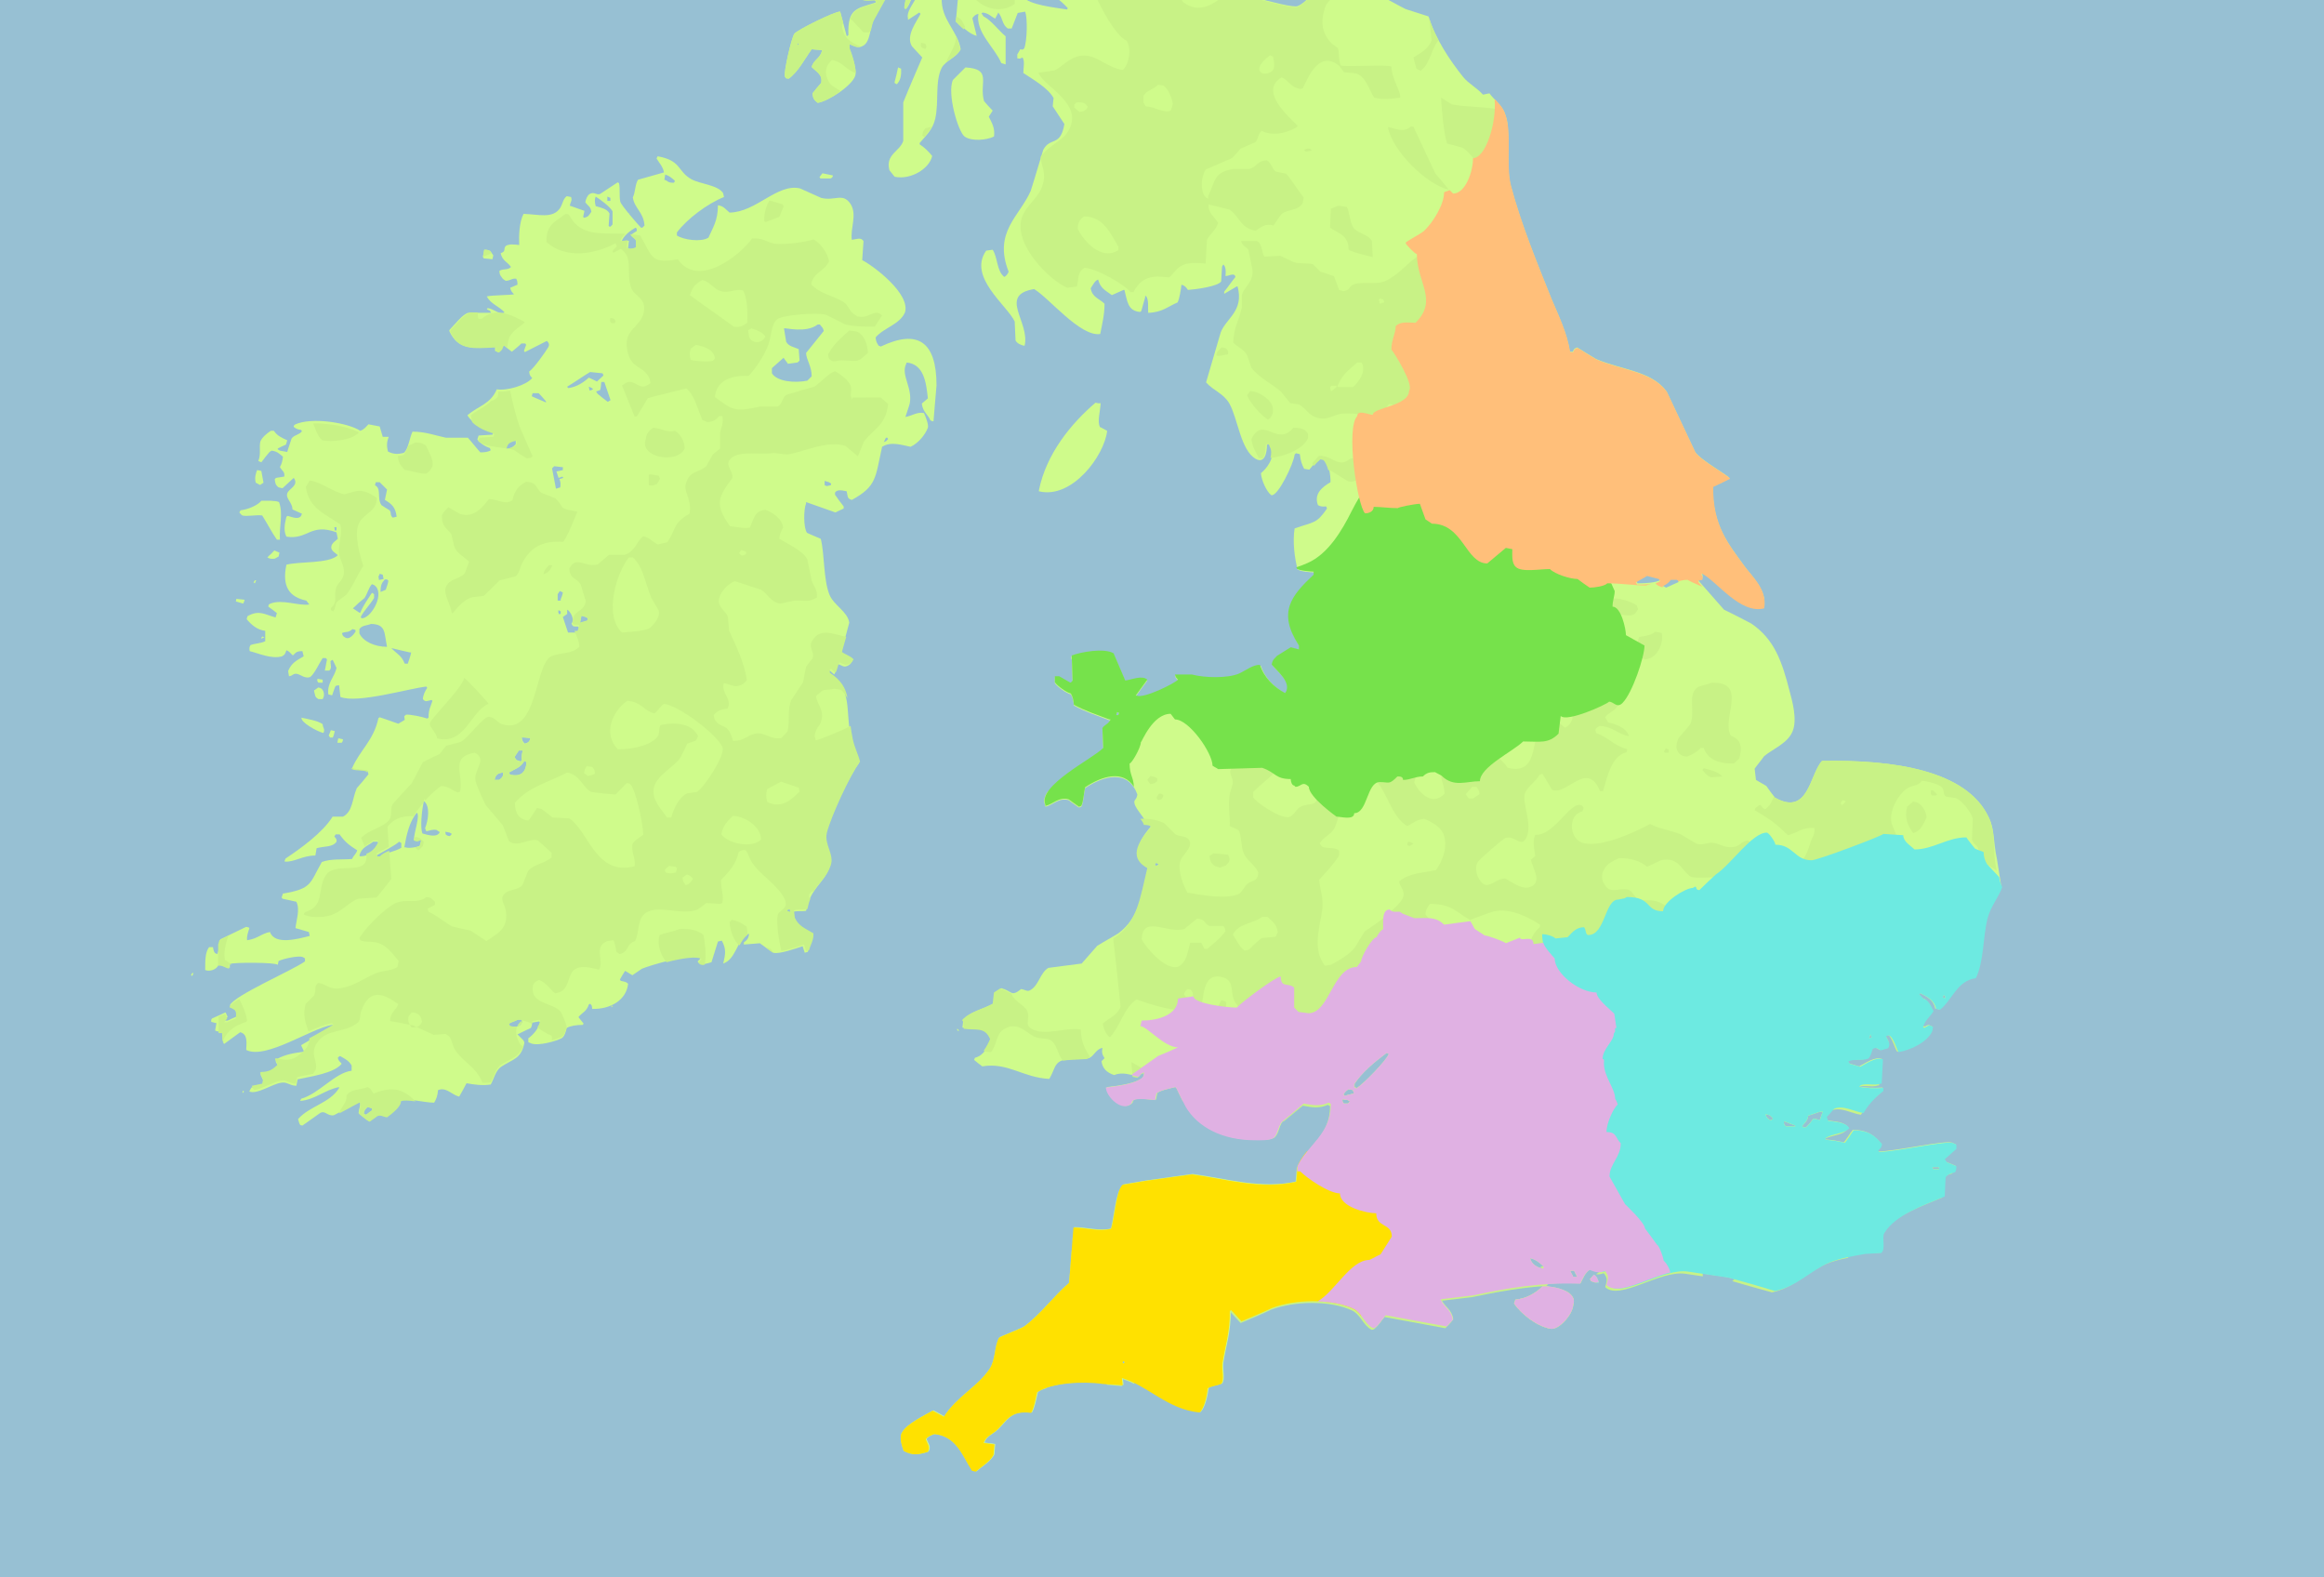 <?xml version="1.0" encoding="utf-8"?>
<!-- Generator: Adobe Illustrator 18.1.1, SVG Export Plug-In . SVG Version: 6.00 Build 0)  -->
<svg version="1.2" baseProfile="tiny" xmlns="http://www.w3.org/2000/svg" xmlns:xlink="http://www.w3.org/1999/xlink" x="0px"
	 y="0px" width="538px" height="365px" viewBox="0 0 538 365" xml:space="preserve">
<g id="Rectangle_1_1_">
	<rect x="0" y="-0.5" fill="#97C0D3" width="538" height="365.5"/>
</g>
<g id="Unit_2">
	<g>
		<path fill="#CFFB8B" d="M62.4,128.5c-0.2,0.2-0.3,0.3-0.5,0.5c0.4,0.3,0.9,0.4,1.7,0.3c0.3-0.2,0.6-0.3,0.9-0.5
			c0.1-0.3,0.1-0.6,0.2-0.9c-0.4-0.2-0.8-0.3-1.2-0.5C63.1,127.8,62.8,128.2,62.4,128.5z"/>
		<path fill="#CFFB8B" d="M207.1,19v0.2c0.2,0.1,0.3,0.2,0.5,0.3c0.8-0.8,1.1-1.9,1-3.6c-0.2-0.1-0.5-0.2-0.7-0.3
			C207.7,16.7,207.4,17.8,207.1,19z"/>
		<path fill="#CFFB8B" d="M59,135c0.1-0.2,0.2-0.5,0.3-0.7H59c-0.1,0.2-0.2,0.3-0.3,0.5C58.8,134.9,58.9,134.9,59,135z"/>
		<path fill="#CFFB8B" d="M59.5,108.8c-0.3,0.9-0.6,1.7-0.3,2.9c0.3,0.2,0.6,0.3,0.9,0.5h0.2c0.2-0.2,0.5-0.3,0.7-0.5
			c-0.2-0.9-0.3-1.8-0.5-2.7C60.1,108.9,59.8,108.8,59.5,108.8z"/>
		<path fill="#CFFB8B" d="M54.6,139.2c0.6,0.2,1.1,0.3,1.7,0.5c0.1-0.2,0.2-0.5,0.3-0.7v-0.2c-0.6-0.1-1.2-0.1-1.9-0.2
			C54.7,138.9,54.6,139.1,54.6,139.2z"/>
		<path fill="#CFFB8B" d="M209.7,2.1c0.7-0.7,1-1.7,1.4-2.6h-1.3c-0.2,0.8-0.4,1.6-0.4,2.5C209.4,2,209.6,2,209.7,2.1z"/>
		<path fill="#CFFB8B" d="M218-0.5h-5.9c-0.9,1.7-2.3,3.3-1.9,4.8v0.3c0.9-0.6,1.7-1.1,2.6-1.7c0.1,0.1,0.2,0.2,0.3,0.3
			c-0.8,1.7-3.5,5-2,7.5c0.8,0.9,1.6,1.7,2.4,2.6c-1.5,3.5-3,6.9-4.4,10.4v8.9c-0.7,2.4-4.2,3.1-3.2,6.8c0.4,0.5,0.8,1,1.2,1.5
			c3.5,0.8,8-1.7,8.7-4.8c-0.9-1.1-1.7-1.9-2.9-2.7v-0.3c1.4-1.7,3-3,3.6-5.6c0.9-4-0.1-8.6,1.5-11.8c1-1.8,3.4-2.3,4.4-4.3
			C221.7,7.1,217.8,4.6,218-0.5z"/>
		<path fill="#CFFB8B" d="M221.8,238.6h0.2c-0.3-0.6,0.1-0.2-0.5-0.5C221.5,238.2,221.6,238.4,221.8,238.6z"/>
		<path fill="#CFFB8B" d="M64.6,116.2c-0.9-0.4-2.7-0.3-4.1-0.3c-0.9,1.1-3.1,2-4.8,2.2c-0.1,0.2-0.2,0.3-0.3,0.5
			c0.3,0.3,0.3,0.4,0.7,0.7c1,0.3,3.2-0.2,4.6,0c1.2,1.9,2.2,3.9,3.4,5.6h0.7C64.6,121.8,65.6,119,64.6,116.2z"/>
		<path fill="#CFFB8B" d="M223.5,15.6c-1,1-1.9,1.9-2.9,2.9c-1.4,3.1,1.2,12,2.7,13.1c1.7,1.2,5.2,0.8,6.8,0
			c0.3-1.9-0.5-3.2-1.2-4.6c0.3-0.5,0.6-0.9,0.9-1.4c-0.7-0.7-1.4-1.5-2-2.2C226.6,19.1,229.8,16,223.5,15.6z"/>
		<path fill="#CFFB8B" d="M189.9,41.3h2.4c0.5-0.3,0.2-0.1,0.5-0.5v-0.2c-0.8-0.2-1.6-0.3-2.4-0.5c-0.2,0.3-0.5,0.6-0.7,0.9
			C189.8,41.1,189.9,41.2,189.9,41.3z"/>
		<path fill="#CFFB8B" d="M199.8,10.6c1.7-0.9,1.6-4.2,2.4-6c1-1.7,1.9-3.5,2.9-5.2h-5.7c0,0.1-0.1,0.2-0.1,0.2v0.2
			c0.9,0.4,1.9,0.2,3.2,0.2c0.1,0.1,0.1,0.2,0.2,0.3v0.3c-4.5,1.4-6.5,1.4-6.3,7.5c-0.1,0.1-0.1,0.1-0.2,0.2h-0.2
			c-0.5-1.9-1-3.7-1.5-5.6c-1-0.2-9.9,4.2-10.6,5.1c-0.7,1-2.5,8.9-2.2,9.9c0.3,0.5,0.1,0.4,0.9,0.5c2.2-1.6,3.7-4.6,5.3-6.8
			c0.8,0.1,1.6,0.1,2.4,0.2c-0.3,1.9-1.9,2.1-2.4,3.9c1,1.1,2.6,1.7,2.2,3.7c-0.7,0.8-1.4,1.6-2,2.4c0.1,1.4,0.5,1.6,1.2,2.2
			c2.5-0.4,8-4,8.7-6.3c0.4-1.4-0.8-5-1.4-6.3v-1C197.6,10.6,198.6,11.3,199.8,10.6z M184.6,10.4V9.9c0.3,0.3,0.1,0,0.3,0.5H184.6z"
			/>
		<path fill="#CFFB8B" d="M111.8,59.5l0.2,0.3c0.7,0.1,1.4,0.1,2,0.2c0.1-0.3,0.1-0.6,0.2-0.9c-0.2-0.3-0.5-0.7-0.7-1
			c-0.4-0.2-0.6-0.3-1.4-0.3C112,58.4,111.9,58.9,111.8,59.5z"/>
		<path fill="#CFFB8B" d="M44.2,225.6c0.1,0.1,0.2,0.2,0.3,0.3c0.1-0.2,0.2-0.5,0.3-0.7h-0.3C44.4,225.4,44.3,225.5,44.2,225.6z"/>
		<path fill="#CFFB8B" d="M74.7,169.6h0.2c0.4-1-0.2-1.1-0.2-2c-1.1-0.8-3.5-1.2-4.9-1.5C69.6,167.2,73.3,169.2,74.7,169.6z"/>
		<path fill="#CFFB8B" d="M79.4,171.1c-0.3-0.1-0.6-0.1-0.9-0.2h-0.2c-0.1,0.3-0.1,0.7-0.2,1h1C79.3,171.7,79.4,171.4,79.4,171.1z"
			/>
		<path fill="#CFFB8B" d="M74.7,158v-0.7c-0.4-0.1-0.8-0.1-1.2-0.2c-0.1,0.6-0.1,0.4,0.2,0.9H74.7z"/>
		<path fill="#CFFB8B" d="M357.1,297.7c-1.5,1.5-3.6,2.8-6.3,3.1c-0.1,0.3-0.2,0.6-0.3,0.9c1.7,2.4,5,5.1,8.3,5.8
			c2,0.5,5.3-3.3,5.4-5.5C365.3,298.9,360,297.6,357.1,297.7z"/>
		<path fill="#CFFB8B" d="M369,295c-0.3,0.3-0.6,0.7-0.9,1c0.1,0.2,0.1,0.3,0.2,0.5c0.3,0.1,0.6,0.2,0.9,0.3h0.9
			C369.9,296,369.6,295.3,369,295z"/>
		<path fill="#CFFB8B" d="M77.2,170.4c0.1-0.4,0.2-0.8,0.3-1.2c-0.3-0.1-0.6-0.1-0.9-0.2c-0.2,0.4-0.3,0.8-0.5,1.2
			c0.1,0.2,0.2,0.3,0.3,0.5h0.7V170.4z"/>
		<path fill="#CFFB8B" d="M253.6,93.2c-5.6,4.8-11.4,11.8-13.1,20.3v0.2c7.7,1.9,15.2-8.3,15.8-14c-0.6-0.3-1.1-0.6-1.7-0.9
			c-0.6-1.4,0.1-3.5,0.2-5.5C254.4,93.4,254,93.3,253.6,93.2z"/>
		<path fill="#CFFB8B" d="M60.5,147.6v0.2c0.2-0.1,0.5-0.2,0.7-0.3c-0.2-0.1-0.3-0.1-0.5-0.2C60.7,147.4,60.6,147.5,60.5,147.6z"/>
		<path fill="#CFFB8B" d="M56.1,252.9h0.2c0.2-0.5,0.3-0.1,0-0.5C56.2,252.5,56.2,252.7,56.1,252.9z"/>
		<path fill="#CFFB8B" d="M214.8,99c0.2-0.8-0.5-2.5-0.9-3.4c-1.7-0.3-2.6,0.6-4.3,0.9c0.3-1,0.7-2,1-3.1c0.7-3.6-2-6.5-0.9-9
			c0.1-0.2,0.1-0.3,0.2-0.5c3.9,0.4,4.5,4.4,4.9,8.3c-0.5,0.4-0.9,0.8-1.4,1.2c0.2,1.9,1.4,2.5,2,3.9c0.2,0.1,0.3,0.1,0.5,0.2h0.2
			c0.2-2.8,0.5-5.6,0.7-8.3c0-10.1-4.3-13.1-12.9-9c-0.2-0.1-0.3-0.1-0.5-0.2c-0.4-0.6-0.6-0.9-0.7-1.9c1.8-2.2,5.6-3,6.8-5.8
			c1.3-4.3-7.2-10.7-9.9-12.1c0.1-1.5,0.2-3,0.3-4.4c-0.6-0.9-1.3-0.5-2.7-0.3c-0.4-2.7,1.3-5.8-0.3-8.3c-1.8-2.7-3.6-0.6-6.8-1.4
			c-1.6-0.7-3.3-1.5-4.9-2.2c-5.3-1.2-10.1,5.5-16.3,5.6c-0.9-0.7-1.3-1.5-2.7-1.7c0,3.6-1.2,5.2-2.2,7.5c-1.7,1.1-5.8,0.5-7.3-0.5
			v-0.7c2.3-3.1,7.1-6.7,10.9-8.2c-0.1-0.3-0.1-0.6-0.2-0.9c-1.2-1.9-5.3-2.1-7.3-3.2c-3.3-1.8-2.3-4.3-7.7-5.3h-0.2
			c-0.1,0.2-0.1,0.3-0.2,0.5c0.6,1,1.5,1.9,1.7,3.2c-2,0.6-4,1.1-6,1.7c-0.7,1.1-0.6,2.9-1.2,4.1c0.4,2.6,2.5,3.4,2.7,6.5
			c-0.2,0.2-0.3,0.3-0.5,0.5h-0.3c-0.7-0.7-4.6-5.2-4.8-6c-0.3-1.4,0-3.1-0.3-4.3c-0.1-0.1-0.2-0.1-0.3-0.2
			c-1.4,0.9-2.7,1.8-4.1,2.7c-0.9,0.3-1.3-0.6-2.4,0c-0.5,0.3-0.9,1.2-1,1.9c0.6,0.9,1.2,0.9,1.4,2.2c-0.5,0.7-0.6,1.2-1.7,1.4
			c-0.1-0.1-0.1-0.1-0.2-0.2c0.1-0.5,0.2-0.9,0.3-1.4c-1.1-0.4-2.3-0.8-3.4-1.2c0.2-1,0.6-1.1,0.3-2c-0.3-0.1-0.7-0.1-1-0.2
			c-0.9,0.7-0.9,1.7-1.5,2.7c-1.7,2.6-5,1.5-8.5,1.4c-1,1.9-1.1,5.1-1,7.2c-1.1-0.1-2.2-0.3-3.1,0.2c-0.7,0.8,0.2,1.2-1.2,1.7
			c0.4,1.8,1.6,2,2.4,3.2c-0.8,0.8-1.8,0.3-2.7,0.9c0.1,0.8,0.1,0.9,0.5,1.4c0.3,0.5,0.5,0.6,1,0.9c1.3-0.1,1.3-0.6,2.4-0.5
			c0.2,0.4,0.3,0.6,0.3,1.4c-0.6,0.2-1.1,0.5-1.7,0.7c0.2,0.8,0.4,1,0.9,1.5c-0.4,0.2-5.1,0.2-6.3,0.5c0.9,1.8,2.9,2.3,4.1,3.7
			c-1.1,0.7-2.4-0.8-3.9-1c-0.1,0.1-0.1,0.2-0.2,0.3c0.2,0.1,0.5,0.2,0.7,0.3c0.1,0.2,0.2,0.3,0.3,0.5h-5.3
			c-1.3,0.3-3.2,2.8-4.1,3.7c-0.3,0.3-0.1,0-0.3,0.5c2.1,4.4,5,4,10.6,3.7v0.9c0.2,0.1,0.5,0.2,0.7,0.3c0.5-0.4,0.8-0.6,1-1.4
			c0.1-0.1,0.2-0.1,0.3-0.2c0.6,0.5,1.2,1,1.9,1.5c0.7-0.6,1.5-1.2,2.2-1.9h0.9c0.1,0.1,0.1,0.2,0.2,0.3c-0.2,0.5-0.3,0.9-0.5,1.4
			c0.1,0.1,0.1,0.2,0.2,0.3c1.7-0.9,3.4-1.7,5.1-2.6c0.4,0.4,0.7,0.8,0.3,1.5c-0.8,1.3-3.2,4.7-4.4,5.6c0.1,1,0.3,1,0.7,1.5
			c-1.4,1.7-5.9,3-8.2,2.6c-1.4,3.4-4.2,3.8-6.8,6c1.1,1.9,3.5,3.1,5.8,3.7c0.1,0.1,0.1,0.2,0.2,0.3c-0.1,0.2-0.1,0.3-0.2,0.5
			c-1.1,0.1-2.2,0.1-3.2,0.2c-0.1,0.3-0.2,0.6-0.3,0.9c0.7,0.9,1.7,1.6,2.9,2c0.1,0.2,0.1,0.3,0.2,0.5c-0.5,0.4-1.5,0.5-2.4,0.5
			c-1-1.1-1.9-2.3-2.9-3.4h-5.1c-2.4-0.5-4.7-1.4-7.7-1.4c-0.7,1.4-0.9,3.9-2,4.9c-1.5,0.4-2.5,0.3-3.7-0.3
			c-0.3-1.3-0.3-2.2,0.2-3.4h-1.4c-0.2-0.8-0.5-1.6-0.7-2.4c-0.9-0.2-1.7-0.3-2.6-0.5c-0.6,0.6-1,1.2-1.9,1.5
			c-2.7-1.8-11.3-3.3-15.2-1.4c-0.1,0.1-0.1,0.2-0.2,0.3v0.2c0.5,0.4,0.8,0.6,1.7,0.7c0.1,0.1,0.1,0.2,0.2,0.3
			c-0.5,0.8-1.9,0.9-2.4,1.7c-0.3,1-0.7,2-1,3.1c-0.6-0.1-1.1-0.2-1.7-0.3c-0.2-0.1-0.3-0.2-0.5-0.3v-0.2c0.6-0.3,1.2-0.6,1.9-0.9
			c0.1-0.3,0.2-0.7,0.3-1c-1.3-0.6-2.3-1-3.1-2.2h-0.7c-0.9,0.6-1.9,1.4-2.4,2.4c-0.4,1.4,0.2,2.9-0.5,4.6c0.2,0.1,0.5,0.2,0.7,0.3
			c0.6-0.8,1.2-1.6,1.9-2.4c0.2-0.1,0.3-0.2,0.5-0.3c1.4,0.2,1.7,0.7,2.6,1.4c-0.1,1-0.3,1.7-0.7,2.4c0.5,0.9,1.2,1.1,1,2.2
			c-0.6,0.1-1.2,0.2-1.9,0.3c-0.1,0.1-0.2,0.2-0.3,0.3c0.1,0.9,0.2,1.4,0.9,1.9c0.3,0.1,0.6,0.1,0.9,0.2c0.9-0.8,1.7-1.6,2.6-2.4
			c1.3,1.8-1.2,2.5-1.5,3.6c-0.4,1.2,1.2,2.1,1.2,3.7c0.7,0.3,1.5,0.7,2.2,1c-0.1,0.2-0.1,0.3-0.2,0.5c-0.6,0.9-2,0.3-3.1,0
			c-0.1,0.1-0.2,0.1-0.3,0.2c-0.4,1.7-0.7,3.2,0,4.6c5,0.8,5.5-3.2,11.6-1c0.1,0.5,0.2,1,0.3,1.5c-0.5,0.5-1,0.7-1.4,1.4
			c-0.5,1.3,0.7,1.7,1.4,2.4c-2,2-8.9,1.4-11.9,2.2c-1.1,5.2,0.8,7.5,4.6,8.3c0.2,0.3,0.5,0.6,0.7,0.9c-2.4,0.4-6.3-1.3-9-0.2
			c-0.5,0.3-0.3,0-0.5,0.7c0.7,0.5,1.4,1,2,1.5c-0.1,0.3-0.2,0.7-0.3,1c-2.6-0.7-3.8-1.8-6.5-0.3c-0.1,0.2-0.1,0.5-0.2,0.7
			c1,1.2,2.4,2.5,4.3,2.7v0.9v1.5c-0.9,0.5-2.4,0.5-3.4,0.9c-0.3,0.5-0.3,0.7-0.2,1.4c2.1,0.5,5,1.9,7.5,1.2c0.7-0.4,0.7-0.6,1-1.4
			c0.8,0.3,0.9,0.7,1.5,1.2c0.7-0.6,0.7-1,2.2-1c0.1,0.4,0.2,0.8,0.3,1.2c-1.7,1-2.8,1.5-3.6,3.4c0.1,0.4,0.1,0.8,0.2,1.2
			c0.8,0,1-0.8,2-0.5c0.8,0.2,1.7,1.1,2.9,0.7c1-0.7,2.2-3.4,2.9-4.4h0.7c0.1,0.1,0.2,0.2,0.3,0.3c-0.2,0.9-0.3,1.7-0.5,2.6h1
			c0.7-0.5,0.3-1.3,0.3-2.2c0.2-0.1,0.3-0.2,0.5-0.3c0.3,0.6,0.6,1.2,0.9,1.9c-0.5,2.2-2.2,3.4-1.9,6.1c0.2,0.1,0.5,0.1,0.7,0.2h0.2
			c0.2-0.7,0.5-1.4,0.7-2c0.3-0.3,0.2-0.2,0.9-0.3c0.1,0.9,0.2,1.8,0.3,2.7c3.9,1.6,16-2,19.9-2.4c0.1,0.1,0.1,0.2,0.2,0.3
			c-0.5,0.7-1,1.8-1,2.6c0.6,0.8,1,0.4,2,0.2c0.1,0.1,0.1,0.1,0.2,0.2c-0.4,1.4-0.9,1.9-0.9,3.9c-0.1,0.1-0.2,0.1-0.3,0.2
			c-1.1-0.4-4-1-4.9-0.9c-0.6,0.5-0.4,0.3-0.3,1.2c-0.5,0.3-1,0.6-1.5,0.9c-1.4-0.5-2.8-1-4.3-1.5c-0.1,0.1-0.2,0.1-0.3,0.2
			c-1.1,5.2-4.3,7.4-6.1,11.6c0.8,0.6,2.5,0.2,3.6,0.7c0.1,0.2,0.1,0.5,0.2,0.7c-0.9,1.1-1.8,2.2-2.7,3.2c-1.1,2.5-0.9,5.4-3.2,6.6
			h-2.4c-2.3,3.7-7.3,7.3-10.9,9.7c-0.1,0.2-0.1,0.3-0.2,0.5v0.2c2.2,0.2,4.1-1.4,7.1-1.4c0.1-0.6,0.2-1.1,0.3-1.7
			c1.9-0.5,3.7-0.2,4.6-1.5c0.1-0.6-0.1-0.7-0.5-1.2c0.1-0.2,0.2-0.3,0.3-0.5h0.9c1.3,1.8,2.2,2.5,4.1,3.7c-0.3,0.9-0.8,1.1-1.2,2
			c-2.3,0.2-4.9-0.1-7,0.7c-2.8,4.9-2.2,6.2-9,7.3c-0.1,0.3-0.2,0.6-0.3,0.9l0.2,0.3c1.1,0.2,2.2,0.5,3.2,0.7c0.9,1.8,0,4.2-0.2,6.1
			c1,0.3,2,0.6,3.1,0.9c0.1,0.3,0.1,0.6,0.2,0.9c-2.7,0.7-8.1,2.2-9.2-0.9c-1.9,0.3-2.9,1.6-5.3,1.9c-0.1-1,0.2-1.7,0.5-2.7v-0.2
			c-0.2-0.1-0.5-0.1-0.7-0.2c-2,1-4,1.9-6,2.9c-0.4,1-0.2,2.4-0.7,3.4c-0.2-0.1-0.3-0.1-0.5-0.2c-0.3-0.3-0.4-0.8-0.5-1.4h-0.9
			c-0.9,1.2-0.9,3-0.9,5.3c0.9,0.4,2.6,0,3.1-1.2c1.1-0.2,1.5,0.4,2.6,0.7v-0.9c0.8-0.4,10.7-0.4,11.1,0.2c0.1-0.3,0.1-0.6,0.2-0.9
			c1.1-0.5,4.5-1.3,5.6-0.9c0.2,0.1,0.3,0.2,0.5,0.3v0.7c-2.9,2.1-16.5,7.9-17.4,10.2c1.4,0.7,1.7,0.6,1.5,2.6
			c-0.7,0.3-1.4,0.6-2,0.9h-0.7c0.2-0.3,0.5-0.6,0.7-0.9c-0.2-0.3-0.3-0.7-0.5-1c-1,0.5-2,0.9-3.1,1.4c-0.1,0.1-0.1,0.2-0.2,0.3v0.5
			c0.4,0.1,0.8,0.2,1.2,0.3c-0.1,0.6-0.2,1.1-0.3,1.7c0.6,0.3,0.7,0.2,1.7,0.2c0.1,0.9,0.1,1.8,0.2,2.7c0.1,0.1,0.1,0.1,0.2,0.2
			c1.2-0.9,2.5-1.8,3.7-2.7c1.7,0.4,1.5,2.2,1.4,4.1c4.5,2.3,15-5,19.9-5.8c0.1,0.1,0.2,0.1,0.3,0.2v0.2c-2.5,1.4-5,2.8-7.5,4.3
			c0.2,0.5,0.5,1,0.7,1.5c-2.3,0.3-4.3,0.6-6.3,1.7c-0.6,0.7,0,0.9,0.3,1.7c-1.1,1-1.9,1.7-3.9,1.7c-0.1,0.1-0.1,0.1-0.2,0.2
			c0.2,0.5,0.5,1,0.7,1.5c-0.1,0.3-0.1,0.7-0.2,1c-0.9,0.2-1.7,0.3-2.6,0.5c-0.2,0.3-0.3,0.6-0.5,0.9c1.7,0.8,5.3-1.7,7.3-2
			c1.5-0.3,1.8,0.6,3.6,0.7c0.1-0.5,0.2-1,0.3-1.5c3.2-0.7,8.4-1.4,10.2-3.6c-0.4-0.6-0.7-0.5-0.9-1.4c0.1-0.1,0.1-0.1,0.2-0.2
			c0.1-0.1,0.2-0.1,0.3-0.2c1.1,0.6,2.1,1.1,2.7,2.2v1.2c-3.9,0.5-7.5,5.3-11.7,6.5c-0.1,0.2-0.1,0.3-0.2,0.5c3.5-0.3,5.7-2.6,9-3.2
			v0.2c-2.1,3.5-6.9,4.2-9.5,7.2c0.1,0.3,0.2,0.7,0.3,1c0.3,0.5,0,0.3,0.7,0.5c1.4-1,2.7-1.9,4.1-2.9c1.2-0.7,1.7,0.8,3.2,0.5
			c1.9-1,3.9-2,5.8-3.1h0.2c0.2,1.1-0.2,1.4-0.3,2.6c0.8,0.6,1.6,1.2,2.4,1.9c0.6-0.5,1.2-0.9,1.9-1.4c0.8-0.3,1.3,0.2,2.2,0.3
			c1.1-0.8,3.3-2.5,3.2-3.7c1.1-0.7,5.5,0.5,7.8,0.5c0.5-0.8,0.8-1.6,0.9-2.9c1.9-0.8,3.2,1.1,4.9,1.5c0.6-1,1.1-2,1.7-3.1
			c1.6,0.3,3.6,0.6,5.6,0.3c0.8-1.4,1.1-3.2,2.4-4.1c2.7-1.8,4.7-1.8,5.4-5.6c-0.1-0.2-0.1-0.3-0.2-0.5c-0.5-0.5-0.9-0.9-1.4-1.4
			c1-0.5,2-1,3.1-1.5c0.2-0.5,0.3-0.6,0.2-1.2c0.6-0.1,1.1-0.2,1.7-0.3c0.1,0.1,0.1,0.1,0.2,0.2c-0.4,1.6-1.6,2.9-2.7,3.7v0.9
			c0.2,0.1,0.5,0.2,0.7,0.3c1.7,0.6,5.6-0.5,7-1.2c0.7-0.4,1-1.6,1.2-2.4c0.9-0.5,2.3-0.7,3.7-0.7c0.1-0.1,0.1-0.2,0.2-0.3
			c-0.4-0.5-0.8-1-1.2-1.5c0.9-1.1,1.9-1.3,2.4-2.9c0.1-0.1,0.2-0.1,0.3-0.2c0.4,0.4,0.4,0.3,0.5,1.2c4.3,0.1,7.9-2.1,8.3-5.8
			c-0.4-0.5-0.9-0.5-1.7-0.7c-0.1-0.1-0.1-0.2-0.2-0.3c0.4-0.7,0.8-1.4,1.2-2c0.6,0.3,1.1,0.7,1.7,1c0.7-0.5,1.5-1,2.2-1.5
			c1.9-0.8,12.2-3.9,13.6-2.4l-0.7,0.7c0.5,1.1,2.1,0.5,3.2,0.2c0.5-1.6,1-3.2,1.5-4.8c0.3-0.1,0.6-0.1,0.9-0.2c1,1.9,0.9,3,0.3,5.3
			c2.8-0.9,3.2-5,5.3-6.6c0.2-0.1,0.5-0.2,0.7-0.3c-0.1,1.1-0.5,1.5-1.2,2v0.5c1.2-0.1,2.5-0.2,3.7-0.3c1,0.7,2,1.5,3.1,2.2
			c1.4,0.4,5.2-1,6.8-1.5c0.2,0.5,0.3,1,0.5,1.5c0.2-0.1,0.5-0.1,0.7-0.2c0.4-1.5,1.1-2.3,1-3.9c-1.8-1.1-3.4-1.6-4.3-3.6
			c-0.1-0.6-0.1-1.1-0.2-1.7c0.9-0.4,2-0.1,3.1-0.3c1.1-5.5,4.1-6.2,5.4-10.1c0.9-2.5-1.5-4.8-0.9-7.5c0.9-3.7,5.5-13.7,7.7-16.5
			c-0.4-1.7-1.3-3.3-1.7-5.3c-1.6-7.6,0.5-11.6-5.3-15.3v-0.7c0.1-0.1,0.2-0.1,0.3-0.2c0.3,0.3,0.7,0.6,1,0.9
			c0.4-0.5,0.6-1.9,0.9-2.4c1,0.3,1.3,0.9,2.4,0.3c0.5-0.3,0.6-0.5,0.9-1c-0.7-0.8-1.9-1.1-2.7-1.7c0.7-2.4,1.4-4.8,2-7.2
			c-0.4-2.6-3.6-4-4.6-6.5c-1.4-3.5-1.1-9.4-2-12.9c-1.1-0.5-2.2-0.9-3.2-1.4c-0.8-1.2-0.8-5.3-0.2-6.8v-0.3
			c2.3,0.8,4.5,1.6,6.8,2.4c0.6-0.3,1.2-0.6,1.9-0.9v-0.5c-0.7-0.9-1.4-1.8-2-2.7v-0.5c0.5-0.8,1.7-0.5,2.7-0.3c0.3,1.1,0,1.7,1.2,2
			c5.8-3.2,5.4-5.1,7-12.3c2.1-1.3,4.5-0.4,6.6,0C212.5,102.6,214.1,100.8,214.8,99z M77.9,122.6c-0.1,0.1-0.1,0.2-0.2,0.3
			c-0.3-0.3-0.2-0.2-0.3-0.9h0.5V122.6z M84.4,138.4c0.7-1.1,0.9-2.3,1.7-3.2c0.2,0.1,0.3,0.1,0.5,0.2c2.6,1.7-0.4,7.4-2.7,7.7h-0.2
			c-0.1-0.1-0.1-0.2-0.2-0.3c0.7-1.4,2.2-2.9,3.1-4.4v-0.9c-0.2-0.1-0.3-0.2-0.5-0.3c-1,1.6-1.9,2.7-2.7,4.6h-0.2
			c-0.5-0.3-1-0.7-1.5-1C82.6,139.9,83.5,139.1,84.4,138.4z M82.3,146.2c-0.4,0.6-0.7,1-1.4,1.4c-0.5,0.2-0.8,0.1-1.2-0.2
			c-0.4-0.3-0.3-0.2-0.5-0.7v-0.2c1-0.4,1.4,0,2.4-0.9c0.2,0.1,0.5,0.1,0.7,0.2V146.2z M83.2,146.6v-1c0.6-0.9,1.7-0.8,2.7-1.2
			c3.5,0.1,3,2,3.7,5.3C86.8,149.7,84.1,148.5,83.2,146.6z M87.6,133.5c0.1-0.2,0.2-0.5,0.3-0.7c0.2,0.1,0.5,0.1,0.7,0.2
			c0.1,0.3,0.1,0.7,0.2,1c-0.3,0.1-0.6,0.1-0.9,0.2h-0.2C87.7,133.9,87.7,133.7,87.6,133.5z M89.3,136.5c-0.4,0.2-0.8,0.3-1.2,0.5
			c0-1.7,0.3-2.1,1-2.9h0.5c0.1,0.1,0.2,0.2,0.3,0.3C89.8,135.2,89.5,135.8,89.3,136.5z M88.3,116.9c-1.1-1.6,0.1-3.8-1.5-4.6
			c0.1-0.2,0.1-0.5,0.2-0.7h0.9c0.6,0.6,1.1,1.1,1.7,1.7c-0.2,0.8-0.3,1.6-0.5,2.4c1.5,0.9,2.4,1.6,2.7,3.7v0.2
			c-0.3,0.1-0.6,0.1-0.9,0.2c-0.7-0.7-0.2-1-0.7-1.7C89.5,117.7,88.9,117.3,88.3,116.9z M94.4,153.6h-0.7c-0.8-2-1.8-2.2-3.1-3.6
			c1.4,0.3,2.8,0.7,4.3,1h0.3C95,151.9,94.7,152.7,94.4,153.6z M86.1,257c-0.5,0.3-0.9,0.7-1.4,1c-0.2-0.1-0.3-0.2-0.5-0.3
			c0.2-0.9,0.4-1,0.9-1.5c0.3,0.1,0.7,0.2,1,0.3V257z M83.4,198.2c-0.1-0.1-0.1-0.1-0.2-0.2c0.5-1.9,1.9-2.2,3.2-3.2h1
			c0.1,0.1,0.1,0.2,0.2,0.3C86.8,196.8,85.7,198.1,83.4,198.2z M92.9,196.2c-1.6,1-3.7,1-4.9,2.4h-0.7v-0.7c1-0.6,4.3-2.3,5.1-3.1
			c0.2,0.1,0.3,0.2,0.5,0.3V196.2z M97.1,195.8c-0.7,0.3-2.6,0.6-3.2,0.3h-0.3c0.5-2.9,1.2-6,2.9-8c0.8,0.6-0.6,4.3-0.7,6.3
			c0.6,0.3,0.8,0.3,1.5,0h0.2C97.4,194.9,97.3,195.4,97.1,195.8z M97.8,192.9c-0.6-1.4-0.1-5.5,0.3-7.5c1.6,1.1,1,4.6,0.3,6.3
			c0.1,0.2,0.2,0.5,0.3,0.7c0.9-0.2,1.5-0.5,2.4-0.3c0.2,0.2,0.5,0.3,0.7,0.5C101.2,193.9,99.2,193.3,97.8,192.9z M103.6,193.4
			c-0.5-0.3-0.4-0.1-0.5-0.9c0.3,0.1,0.7,0.1,1,0.2c0.2,0.1,0.3,0.2,0.5,0.3C104.2,193.5,104.2,193.6,103.6,193.4z M120.8,176
			c-0.1,0.1-0.2,0.1-0.3,0.2c-0.3-0.1-0.6-0.2-0.9-0.3c-0.2-0.2-0.3-0.5-0.5-0.7c0.3-0.5,0.7-1,1-1.5h0.9
			C120.8,174.6,120.7,175,120.8,176z M116.4,179.6c-0.3,0.5-0.4,0.6-0.9,0.9h-1c0.2-1.2,0.8-1.6,2-1.7
			C116.5,179.1,116.4,179.3,116.4,179.6z M117.1,103.6c0.2-0.9,0.6-1.2,1.4-1.5c0.3-0.1,0.6-0.1,0.9-0.2v0.9c-0.6,0.6-0.8,0.9-2,1
			C117.2,103.8,117.1,103.7,117.1,103.6z M120.5,237.2c-0.8,0.5-1.2,0.5-2.4,0.3c-0.1-0.2-0.2-0.3-0.3-0.5c0.5-0.5,1.5-0.6,2-1h0.9
			c0.1,0.2,0.1,0.3,0.2,0.5C120.7,236.8,120.6,237,120.5,237.2z M118.1,179.3c-0.1-0.2-0.2-0.3-0.3-0.5c1.5-0.9,2.7-1.1,3.6-2.7
			c0.2,0.1,0.3,0.2,0.5,0.3C121.7,178.8,120.6,179.8,118.1,179.3z M121.5,172.1c-0.5-0.5-0.6-0.6-0.7-1.5c0.6,0.1,1.1,0.1,1.7,0.2
			h0.3C122.6,171.6,122.3,171.9,121.5,172.1z M126.3,93.1c-1.1-0.5-2.2-0.9-3.2-1.4c0.1-0.2,0.1-0.5,0.2-0.7h1.4
			c0.6,0.6,1.1,1.2,1.7,1.9V93.1z M140.6,45.5c0.2,0.1,0.5,0.2,0.7,0.3v0.7h-0.7V45.5z M127.8,108.4c0.2-0.2,0.3-0.3,0.5-0.5
			c0.6,0.1,1.1,0.1,1.7,0.2h0.3v0.7c-0.5,0.1-1,0.2-1.5,0.3c0.2,0.5,0.3,1,0.5,1.5c0.4-0.1,0.3-0.1,0.9-0.3c0.1,0.1,0.1,0.2,0.2,0.3
			c-0.3,0.1-0.6,0.2-0.9,0.3c0.3,0.7,0.3,1.1,0.2,1.9c-0.3,0.1-0.7,0.2-1,0.3C128.4,111.6,128.1,110,127.8,108.4z M129.8,142
			c-0.1,0.1-0.2,0.1-0.3,0.2c-0.3-0.4-0.3-0.4-0.2-1c0.2,0.1,0.3,0.2,0.5,0.3V142z M129.8,138.7v0.3h-0.7v-1.5
			c0.2-0.2,0.3-0.5,0.5-0.7c0.2,0.1,0.5,0.2,0.7,0.3C130.2,137.7,130,138.2,129.8,138.7z M133.9,145.9c-0.1,0.2-0.1,0.3-0.2,0.5
			h-2.2c-0.4-1.2-0.8-2.4-1.2-3.6c0.3-0.2,0.7-0.5,1-0.7v-1c0.8,0.4,1.8,2.4,1,3.2c0.3,0.8,0.5,0.7,1.5,0.7c0.1,0.1,0.1,0.1,0.2,0.2
			C134,145.4,134,145.7,133.9,145.9z M136,143.7c-0.6,0.2-1.1,0.3-1.7,0.5c0.1-0.6,0.2-1.1,0.3-1.7c0.3,0.1,0.7,0.2,1,0.3
			c0.2,0.1,0.3,0.2,0.5,0.3C136.1,143.3,136,143.5,136,143.7z M131.7,89.8h-0.2c-0.1-0.1-0.1-0.2-0.2-0.3c1.8-1.1,3.5-2.3,5.3-3.4
			c1,0.1,1.9,0.2,2.9,0.3c0.1,0.2,0.1,0.3,0.2,0.5c-0.5,0.5-1,0.9-1.5,1.4c-0.6-0.3-1.2-0.6-1.9-0.9
			C135.1,88.5,133.6,89.5,131.7,89.8z M136.5,90.4c-0.1-0.3-0.1-0.6-0.2-0.9c0.2,0.1,0.3,0.1,0.5,0.2c0.2,0.1,0.3,0.2,0.5,0.3
			C137,90.3,137.1,90.2,136.5,90.4z M141.2,92.7c-0.2,0.1-0.3,0.2-0.5,0.3c-0.8-0.6-1.6-1.2-2.4-1.9c-0.1-0.2-0.2-0.3-0.3-0.5
			c0.3-0.1,0.6-0.2,0.9-0.3c0.2-0.3,0.2-1.2,0.3-1.9h0.7c0.5,1.4,0.9,2.7,1.4,4.1V92.7z M141.7,52c-0.3,0.5-0.1,0.2-0.5,0.5
			c-0.1-0.1-0.2-0.1-0.3-0.2c0.1-1,0.1-1.9,0.2-2.9c-0.6-1.1-1.9-1.3-3.2-1.7c-0.2-0.9-0.3-1.5,0-2.2c1,0.6,3.4,2.4,3.9,3.4V52z
			 M147.5,53.4c-0.5,0.3-0.9,0.6-1.4,0.9c0.4,0.9,0.9,0.8,1.4,1.5v1.5c-0.5,0.3-1,0.4-1.9,0.3c-0.1-0.1-0.1-0.1-0.2-0.2
			c0.1-0.6,0.1-1.1,0.2-1.7c-0.6,0.1-1.1,0.1-1.7,0.2c0.4-1.3,2.1-2.6,3.2-3.2c0.1,0.1,0.2,0.1,0.3,0.2V53.4z M156.2,42
			c-0.1,0.1-0.1,0.2-0.2,0.3c-0.9,0-1.2-0.1-1.7-0.5c-0.2-0.1-0.3-0.1-0.5-0.2c0.1-0.4,0.1-0.8,0.2-1.2c1,0.3,1.5,0.8,2.2,1.4V42z
			 M182.9,211.1c-0.2-0.1-0.5-0.2-0.7-0.3c0.1-0.1,0.1-0.2,0.2-0.3h0.5V211.1z M187.9,87.1c-0.3,0.3-0.7,0.7-1,1
			c-3,0.6-7,0.2-8.2-1.7v-1.2c0.9-0.8,1.8-1.6,2.7-2.4c0.3,0.5,0.7,0.9,1,1.4c0.7-0.1,1.5-0.2,2.2-0.3c0.3-0.2,0.3-0.2,0.5-0.5
			c-0.1-0.9-0.1-1.7-0.2-2.6c-1.1-0.5-2.3-0.6-2.9-1.7c-0.2-1-0.3-2-0.5-3.1c0.2-0.2,5.1,1.2,7.8-0.9h0.5c0.4,0.6,0.7,0.6,0.9,1.5
			c-1.4,1.7-2.7,3.4-4.1,5.1C186.7,83.4,187.9,84.7,187.9,87.1z M192.3,112.3c-0.3,0.1-0.6,0.1-0.9,0.2c-0.2-0.1-0.3-0.1-0.5-0.2v-1
			c0.3,0.1,0.7,0.2,1,0.3c0.2,0.1,0.3,0.2,0.5,0.3C192.4,112.1,192.4,112.2,192.3,112.3z M204.6,102.3c0.2-0.3,0.3-0.7,0.5-1h0.3
			c0.1,0.1,0.1,0.2,0.2,0.3C205.2,102,205.3,102.1,204.6,102.3z"/>
		<path fill="#CFFB8B" d="M460.4,189.2c-5.1-11-22.2-13.4-38.6-13.1c-2.9,3.1-3.1,12.9-10.9,8.5c-0.7-0.9-1.4-1.8-2-2.7
			c-0.8-0.5-1.6-0.9-2.4-1.4c-0.1-0.9-0.2-1.7-0.3-2.6c0.7-1,1.5-1.9,2.2-2.9c2.2-1.8,5.5-3,6.6-5.8c1.1-2.7-0.1-7-0.7-9.2
			c-1.8-7.1-3.6-12.1-8.9-15.7c-2.1-1.1-4.2-2.2-6.3-3.2c-1.9-2.2-3.9-4.4-5.8-6.6c-0.1-0.2-0.1-0.3-0.2-0.5c0.3-0.1,0.7-0.1,1-0.2
			c0.1-0.6,0.1-0.7-0.2-1.2v-0.2h0.2c3.5,1.9,8.8,9.4,14.3,8c0.6-3.9-2.9-7-4.6-9.4c-3.7-5.1-7.4-9.4-7.3-18.4
			c1.3-0.6,2.6-1.2,3.9-1.9c-0.3-0.7-6.6-4.1-8-6.1c-2.2-4.7-4.4-9.3-6.6-14c-3.5-4.8-10.5-5-16.3-7.5c-1.5-0.9-3-1.8-4.4-2.7
			c-0.7,0.3-0.7,0.3-1,1h-0.7c-0.7-4.5-2.7-8.5-4.3-12.3c-3.4-8.5-7-17.2-9.4-26.2c-1.3-5.1,0.4-12.5-1.5-17
			c-0.8-1.8-2.3-2.8-3.4-4.3c-0.5,0.1-1,0.2-1.5,0.3c-1.4-1.6-3.3-2.5-4.6-4.1c-3.1-3.9-6.4-8.8-8-14c-1.8-0.6-3.5-1.1-5.3-1.7
			c-1.8-0.9-3.5-1.9-5.3-2.8h-17c-0.8,0.9-1.7,1.7-2.7,2.1c-0.8,0.4-6-0.9-10.3-2.1h-45.8c1.1,0.8,2.1,1.7,2.9,2.6
			c-0.1,0.1-0.1,0.2-0.2,0.3c-2.9-0.5-8.6-1-10.3-3h-14.9c-0.2,1.8-0.3,3.7-0.5,5.5c1.1,1.2,3.1,3.2,4.8,3.6c-0.3-1.4-0.7-2.7-1-4.1
			c0.4-0.5,0.6-0.8,1.4-1c-0.7,4.3,3.8,7.8,5.3,11.4c0.3,0.1,0.7,0.2,1,0.3V8.4c-1.6-1.3-3.3-3.7-5.1-4.6c-0.2-0.2-0.3-0.5-0.5-0.7
			c0.1-0.1,0.2-0.1,0.3-0.2c1.5,0.2,1.8,0.9,2.9,1.4c0.2-0.5,0.5-0.9,0.7-1.4c1.1,1.3,0.8,2.7,2.2,3.7h0.9c0.5-1.2,0.9-2.4,1.4-3.6
			c0.6-0.1,1.1-0.2,1.7-0.3c0.6,1.2,0.5,6.8-0.2,8.5c-0.4,0.4-0.3,0.3-0.9,0.2c-0.2,0.4-0.5,0.8-0.7,1.2v0.9
			c0.7,0.1,0.6,0.1,1.2-0.2c0.6,0.8,0.2,2.4,0.2,3.6c2.1,1.4,5.8,3.5,7,5.8c-0.1,0.6-0.1,1.2-0.2,1.9c0.9,1.4,1.8,2.7,2.7,4.1
			c-0.9,5.4-3.3,2.9-4.9,6c-1,3.2-1.9,6.4-2.9,9.5c-2.6,5.9-8.7,9.5-5.1,18.7c-0.3,0.6-0.4,0.8-1,1.2c-1.8-1.4-1.5-4.5-2.7-6.3
			c-0.5,0.1-1,0.1-1.5,0.2c-4.3,6.1,4.8,12.6,6.6,16.4c0.1,1.5,0.1,3,0.2,4.4c0.4,0.7,1.1,1,1.9,1.2h0.2c1.3-5.5-6.2-11.7,2.2-13.1
			c3.5,2.1,10.7,11.1,15.3,10.4c0.4-2.1,1-4.4,1-7c-1.2-1.2-2.9-1.5-3.2-3.6c0.5-0.7,0.9-1.7,1.7-2c0.6,2.1,1.7,2.5,3.2,3.6
			c0.9-0.4,1.8-0.8,2.7-1.2h0.2c0.7,2.6,0.7,4.8,3.6,5.1c0.1-0.1,0.2-0.1,0.3-0.2c0.3-1.1,0.6-2.2,0.9-3.2v-0.3h0.2
			c0.7,0.9,0.4,2.7,0.5,3.9c3.3-0.1,4.6-1.5,6.8-2.4c0.4-0.7,0.8-3,0.9-4.1c0.8,0.2,1.1,0.6,1.5,1.2c1.6-0.1,7.1-0.8,7.7-2
			c0.1-1.1,0.1-2.3,0.2-3.4c0.1-0.2,0.2-0.3,0.3-0.5c0.6,0.6,0.6,1.5,0.5,2.7c1-0.1,1.3-0.5,2-0.3c0.3,0.3,0.1,0,0.3,0.5
			c-0.9,1.1-1.7,2.3-2.6,3.4V68c1-0.6,1.9-1.1,2.9-1.7h0.2c1.5,5.7-2.6,7.3-3.9,10.6c-1.1,3.9-2.3,7.7-3.4,11.6c1.8,2,4,2.5,5.4,4.9
			c2,3.6,2.6,10.8,6.1,12.8c2.1,1.2,2.6-1.5,2.6-3.2c0.1-0.1,0.1-0.1,0.2-0.2h0.5c0.1,0.2,0.2,0.5,0.3,0.7c1,2.4-1.2,5.1-2.4,6
			c0.1,1.6,1.3,4.3,2.4,5.1c1.5,0.4,5.2-7.3,5.4-9.4c0.1-0.1,0.2-0.2,0.3-0.3c0.3,0.1,0.6,0.1,0.9,0.2c0.2,1.6,0.4,2.2,1,3.4
			c0.4,0.1,0.8,0.1,1.2,0.2c1-1.1,1.5-2.1,2.7-3.1c0.2,0.1,0.5,0.1,0.7,0.2c0.9,0.9,1.6,4.1,1.5,5.8c-1.9,1.1-3.9,2.7-2.9,5.3
			c0.5,0.3,1,0.4,1.9,0.3c0.1,0.2,0.1,0.3,0.2,0.5c-2.5,3.6-3,3-7.5,4.6c-0.5,3,0,7,0.7,9.5c0.8,0.5,2.6,0.6,3.9,0.7v0.7
			c-5.2,4.9-8.4,8.7-3.4,16.4v0.9c-0.6-0.2-1.2-0.3-1.9-0.5c-1.1,0.7-2.2,1.4-3.2,2c-0.6,0.7-1,0.8-1.2,2c1,1.3,4.3,3.8,3.4,6.1
			c-0.1,0.2-0.2,0.3-0.3,0.5c-2.5-1.3-4.9-3.6-5.8-6.5c-1.5-0.2-3.5,1.4-4.9,2c-2.6,1.1-7.9,1-10.9,0.2H272c0.2,0.8,0.3,0.7,0.7,1.2
			c-0.8,0.9-7.9,4.4-9.5,3.7h-0.3c0.9-1.2,1.8-2.5,2.7-3.7c-1.2-1.1-3.6,0-5.1,0.2c-0.9-2.1-1.8-4.2-2.7-6.3
			c-2.2-1.3-7.6-0.3-9.7,0.5c0.1,1.9,0.1,3.9,0.2,5.8c-0.2,0.3-0.2,0.3-0.5,0.5c-0.9-0.5-1.7-1-2.6-1.5h-1v1.4
			c0.5,0.8,2.7,2.4,3.7,2.6c0.4,0.7,0.6,1.4,0.7,2.6c2.8,1.5,4.8,2.1,8.2,3.4h0.3c-0.5,1.1-1.4,1.2-1.9,2c0.1,1.5,0.1,3.1,0.2,4.6
			c-2.4,2.5-15.2,8.7-13.4,13.1v0.3c1.7-0.3,3.1-2.2,5.4-1.5c0.8,0.6,1.6,1.1,2.4,1.7c0.2-0.1,0.3-0.1,0.5-0.2
			c0.5-0.8,0.6-3.1,0.9-4.3c4.3-2.9,10-4.4,12.1,1.5c-0.2,1-0.3,0.8-0.7,1.5c-0.2,1.4,2,3.3,2.6,4.8c0.9,0.1,1.2,0,1.7,0.5
			c-2.3,2.7-5.8,6.8-0.9,9.5c-1.7,7.1-2.3,12.2-7.1,15.8c-1.6,1-3.3,1.9-4.9,2.9c-1.2,1.4-2.4,2.7-3.6,4.1c-2.6,0.3-5.1,0.7-7.7,1
			c-1.9,1.1-2.2,4-4.1,5.1c-0.8,0.5-1.1,0-2.2-0.2c-2.4,1.9-2,0.5-4.6-0.2c-0.5,0.3-0.9,0.6-1.4,0.9c-0.1,0.9-0.2,1.7-0.3,2.6
			c-2.5,1.4-5.4,1.8-7.1,3.9c-0.1,0.6-0.1,1.1-0.2,1.7c3.3,0.7,5.5-0.6,6.8,2.6c-0.9,1.8-1.8,3.9-3.9,4.4c-0.1,0.2-0.1,0.3-0.2,0.5
			c0.6,0.5,1.2,1,1.9,1.5c5.9-1,9.4,2.6,15.5,2.9c1.7-2.8,0.9-4.6,5.6-4.6c1.2-0.1,2.4-0.1,3.6-0.2c1.3-0.6,1.5-2,3.1-2.4
			c-0.2,1.2,0,1.6,0.5,2.4l-0.7,0.7c0.2,1.8,1.4,2.7,2.9,3.2c2.1-0.8,3.7,0,5.8,0.3c0.5-0.5,0.4-0.8,1.4-1c-0.1,0.3-0.1,0.6-0.2,0.9
			c-1.2,1.7-6.1,2.3-8.7,2.6c0.1,2.2,3.9,5.9,6,3.6c-0.1-1.5,3.8-0.8,5.4-0.7c0.1-0.5,0.2-1,0.3-1.5c0.5-0.7,3.6-1.3,4.4-1.5
			c0.1,0.1,0.1,0.1,0.2,0.2c0.7,1.5,1.5,3,2.2,4.4c2.8,4.7,8.5,7.7,16,7.7c1.5,0,3.3,0.1,4.3-0.5c1-0.8,1.1-2.7,1.9-3.7
			c1.7-1.4,3.4-2.8,5.1-4.3c2.2,0.4,3.7,0.7,5.8-0.2c0.2,0.1,0.3,0.2,0.5,0.3c0,7-5.3,9.4-7.7,14.3c-0.1,1.2-0.2,2.5-0.3,3.7
			c-8.3,1.9-16.6-0.7-24.2-1.7c-3.6,0.5-7.2,1-10.7,1.5c-1.8,0.3-3.5,0.6-5.3,0.9c-1.5,1.1-1.9,8.1-2.7,10.2c-3,0.7-5.7-0.3-8.7-0.3
			c-0.3,4.3-0.7,8.5-1,12.8c-3.6,3.1-6.6,7.3-10.4,10.1c-0.7,0.5-5.7,2.4-5.8,2.6c-1.1,1.8-0.8,5.1-2.2,7.2
			c-2.9,4.3-7.5,6.3-10.6,11.1c-0.9-0.5-1.7-0.9-2.6-1.4c-1.9,1.1-5.9,3-7,4.9c-0.9,1.2,0,3.5,0.3,4.4c2.1,1.1,3.3,0.9,5.6,0.2
			c0.6-1.2-0.1-1.8-0.5-2.9c0.5-0.7,1.2-0.9,2-1.2c5.1,0.5,6.5,5,8.7,8.5c0.3,0.1,0.6,0.1,0.9,0.2c1.3-1.2,3.3-2.3,4.1-3.9
			c0.1-0.8,0.1-1.6,0.2-2.4c-0.7-0.1-1.5-0.2-2.2-0.3h-0.3c0.4-1.4,1.7-1.9,2.7-2.7c2.5-2.1,3.2-5,8.3-4.3c0.7-1.2,1-3.1,1.4-4.8
			c3.2-2.1,10.4-2.6,15.2-1.9c1.5,0.1,3.1,0.2,4.6,0.3c-0.1-0.6-0.1-1.1-0.2-1.7c6.2,1.9,10.6,7.3,18,8c1.1-1,1.7-3.9,1.9-5.6
			c0.8-0.5,2.1-0.6,3.1-1c0.8-0.9,0.1-3.3,0.3-4.8c0.6-3.9,1.8-7.3,1.7-12.1c0.1-0.1,0.2-0.1,0.3-0.2c0.8,0.9,1.6,1.7,2.4,2.6
			c2.4-1,4.8-2,7.1-3.1c5.4-2,13.6-2.2,18.7,0.2c1.9,0.9,2.6,3.4,4.4,4.4c0.9,0.5,2.3-2.1,3.1-2.9c4.7,0.9,9.4,1.7,14.1,2.6
			c0.5-0.5,0.9-1,1.4-1.5v-0.2c-0.3-2.1-2-2.8-2.7-4.4v-0.2c2.5-0.3,5-0.6,7.5-0.9c7.9-1.7,15.4-3,24.7-2.7c0.6-1.2,1.1-2.5,2.2-3.2
			c1.2,0.5,2.2,0.8,3.4,0.3h0.2c0.9,1.2,0.7,1.6,0.3,3.2c3.4,3.2,12.6-4,18.6-3.1c3.1,0.5,6.2,0.9,9.4,1.4c3.6,1,7.2,2,10.7,3.1
			c5-1,8.3-4.8,12.6-6.6c2.4-1,5.5-1.5,8.3-2c1.2-0.1,2.5-0.1,3.7-0.2c1.1-0.9,0.1-3.6,0.7-4.6c2.6-4.3,9.1-6.4,14-8.5
			c0.1-1.5,0.1-3,0.2-4.4c0.4-0.7,1.4-1,2.2-1.2c0.2-0.4,0.3-0.6,0.3-1.4c-0.7-0.3-1.5-0.6-2.2-0.9c-0.2-0.2-0.3-0.5-0.5-0.7
			c0.9-0.8,1.8-1.6,2.7-2.4v-1c-0.2-0.1-0.5-0.2-0.7-0.3c-1.2-0.8-13.3,2-17.2,2c-0.1-0.1-0.1-0.2-0.2-0.3c0.5-0.6,0.7-0.5,0.9-1.5
			c-1.6-1.9-3.1-3.2-6.6-3.2c-0.7,1.1-1.3,2-2,2.9c-1.2-0.3-2.8-0.6-4.4-0.7l-0.2-0.3c1.5-1.2,4.4-1,5.6-2.4c-0.9-1.4-3-1.4-4.9-1.7
			c-0.1-0.3-0.2-0.6-0.3-0.9c0.6-0.6,1.1-1.2,1.7-1.9c2.1-0.9,4.7,0.7,6.8,1c1.2-2.1,2.8-3.7,4.6-5.1v-0.7c-2.1,0.1-3.9,0.1-5.6-0.3
			c0.7-1.1,3.8-0.1,4.9-0.7h0.3c0.1-1.9,0.2-3.7,0.3-5.6c-1.6-0.7-3.9,1-5.3,1.7c-0.8-0.2-1.6-0.5-2.4-0.7c-0.1-0.2-0.2-0.3-0.3-0.5
			c0.8-0.7,3.2-0.1,4.6-0.7c0.5-0.4,0.8-1.5,1-2.2c0.9-0.5,0.9-0.2,1.9,0.3c0.6-0.2,1.1-0.3,1.7-0.5c0.6-1,0.1-1.6-0.5-2.7
			c1.3-1.3,2.3,2.5,2.9,3.6c3-0.5,6.7-2.4,7.8-4.8c0.1-0.3,0.1-0.7,0.2-1c-1-0.6-1-0.4-2,0.2c-0.1-0.1-0.2-0.1-0.3-0.2
			c0.4-1.6,1.7-2.4,2.4-3.7c-0.6-1.1-1-2.5-2.4-2.9c-0.3-0.3-0.6-0.7-0.9-1c0.1-0.1,0.2-0.1,0.3-0.2c1.6,0.8,3.2,1.6,3.6,3.6
			c0.3,0.1,0.6,0.1,0.9,0.2c2.8-2.2,4-6.8,8.3-7.3c1.9-3.9,1.6-9.4,2.7-13.8c0.7-2.8,2.8-5.3,3.4-7.3c-0.3-2.1-0.7-4.2-1-6.3
			C461.4,194.8,461.8,192.1,460.4,189.2z M258.9,165.5h-0.5c0.1-0.2,0.1-0.5,0.2-0.7c0.2,0.1,0.3,0.1,0.5,0.2
			C259,165.1,258.9,165.3,258.9,165.5z M267.9,200.4h-0.5v-0.5c0.1-0.1,0.2-0.1,0.3-0.2c0.2,0.1,0.3,0.2,0.5,0.3
			C268.1,200.2,268,200.3,267.9,200.4z M260.1,315.6c-0.1-0.1-0.2-0.2-0.3-0.3c0.1-0.1,0.2-0.2,0.3-0.3c0.1,0.1,0.2,0.2,0.3,0.3
			C260.3,315.4,260.2,315.5,260.1,315.6z M312,255.4h-0.9c-0.3-0.5-0.4-0.4-0.3-1c0.4,0.1,0.8,0.1,1.2,0.2c0.2,0.1,0.3,0.2,0.5,0.3
			C312.3,255.1,312.2,255.3,312,255.4z M313.3,253.1c-0.7,0.2-1.4,0.3-2,0.5c-0.1-0.1-0.2-0.2-0.3-0.3c0.4-0.6,0.6-0.8,1.2-1.2
			c0.3,0.1,0.7,0.1,1,0.2c0.1,0.2,0.1,0.5,0.2,0.7V253.1z M314,251.9c-0.2-0.1-0.3-0.2-0.5-0.3v-0.7c2-2.9,4.7-5.1,7.5-7.2
			c0.2,0.1,0.3,0.1,0.5,0.2C321,245.4,315.5,251,314,251.9z M357.3,293.6c-1.5-0.2-2.7-1-3.1-2.4c1.2,0.2,2.3,1.1,3.1,1.9V293.6z
			 M364.2,295.5c-0.2-0.5-0.5-0.9-0.7-1.4h0.9c0.2,0.5,0.5,0.9,0.7,1.4H364.2z M379.1,135c-0.1-0.2-0.2-0.3-0.3-0.5
			c0.9-0.5,1.7-1,2.6-1.5c0.9,0.2,1.8,0.5,2.7,0.7c0.1,0.2,0.2,0.3,0.3,0.5C383.4,134.9,380.7,135,379.1,135z M385.7,136
			c-0.3-0.2-0.6-0.3-0.9-0.5v-0.2c0.8-0.4,1.4-0.8,1.9-1.5h1.4c0.1,0.1,0.2,0.1,0.3,0.2c0.1,0.2,0.1,0.5,0.2,0.7
			C387.6,135.1,386.7,135.6,385.7,136z M390.6,134c0.2,0.1,0.5,0.1,0.7,0.2C390.8,134.3,391,134.2,390.6,134z M410.4,259
			c-0.2,0.1-0.3,0.2-0.5,0.3c-0.7-0.4-0.9-0.5-1.2-1.4c1.1,0.1,1.1,0.3,1.7,0.9V259z M415.5,260.7h-2c-0.1-0.1-0.2-0.1-0.3-0.2
			c-0.2-0.5-0.3-0.4-0.2-1c0.9,0.3,1.7,0.7,2.6,1V260.7z M447.5,270.1h1.2c0.1,0.1,0.2,0.1,0.3,0.2c-0.1,0.1-0.1,0.2-0.2,0.3h-1.2
			c-0.1-0.1-0.2-0.2-0.3-0.3C447.4,270.2,447.4,270.2,447.5,270.1z M421.3,259.2c-0.5-0.1-1-0.2-1.5-0.3c-0.6,0.8-1,1.4-1.7,2h-0.7
			c-0.1-0.1-0.1-0.2-0.2-0.3c0.6-0.8,1.2-1.1,1.4-2.4c0.9-0.3,1.8-0.6,2.7-0.9h0.7C421.7,257.9,421.5,258.6,421.3,259.2z
			 M432.7,240.3c0.1-0.3,0.2-0.6,0.3-0.9c0.1,0.2,0.2,0.5,0.3,0.7C433.1,240.2,432.9,240.2,432.7,240.3z M450.4,231.1
			c-0.2-0.1-0.5-0.2-0.7-0.3c0.1-0.2,0.2-0.3,0.3-0.5c0.1,0.1,0.2,0.2,0.3,0.3V231.1z"/>
		<path fill="#CFFB8B" d="M73,161.1c0.2,0.4,0.3,0.4,0.7,0.7h1c0.3-0.6,0.4-1,0.2-1.7c-0.3-0.7-0.5-0.8-1.2-1
			c-0.3,0.2-0.7,0.5-1,0.7C72.7,160.1,72.9,160.6,73,161.1z"/>
	</g>
	<g>
		<path fill="#C8F286" d="M209.3,1.8c0.1,0.1,0.2,0.2,0.4,0.2c0.5-0.5,0.8-1.2,1.1-1.9c0,0,0-0.1,0-0.1h-1.2
			C209.5,0.6,209.4,1.2,209.3,1.8z"/>
		<path fill="#C8F286" d="M50.8,217.6c-0.1,0.3-0.2,0.7-0.3,1v4.9c1-0.1,1.4,0.4,2.5,0.7v-0.9c0.1,0,0.3-0.1,0.6-0.1
			c-0.5-0.4-1.1-0.7-1.5-1c-0.4-1.7,0.1-3.7,0.8-5.7C52.2,216.9,51.5,217.3,50.8,217.6z"/>
		<path fill="#C8F286" d="M82.6,100.5c0.2-0.1,0.4-0.3,0.5-0.4c-2.1-1.2-6.7-2.2-10.6-2.1c0.6,1.4,1,3,2.1,3.9
			C76.9,102.4,81.2,101.8,82.6,100.5z"/>
		<path fill="#C8F286" d="M380.8,152.6c2.8-0.1,4.4-3.7,3.9-6.1c-0.5-0.1-1-0.2-1.5-0.3c-0.9,0.8-2.2,1-3.7,1.2
			c-0.5,1-0.6,2.7-0.5,4.3C379.5,152.1,380,152.3,380.8,152.6z"/>
		<path fill="#C8F286" d="M210.8,1.8c0,0-0.1,0.1-0.1,0.1c0,0,0,0,0.1,0C210.8,1.9,210.8,1.8,210.8,1.8z"/>
		<path fill="#C8F286" d="M117.5,103.8c0.5,0.1,0.9,0.2,1.4,0.3c1,0.7,2,1.4,3.1,2c0.3-0.1,0.7-0.1,1-0.2c0.1-0.1,0.2-0.2,0.3-0.3
			c-1-2.2-1.9-4.4-2.9-6.6c-0.7-1.8-1.6-5.1-2.3-8.6c-1,0.2-2,0.3-2.7,0.2c0,0.4-0.1,0.9-0.2,1.3c-0.5,0.4-0.9,0.8-1.5,0.9
			c-1.3,1.4-3.1,2-4.7,3.3c0.1,0.5,0.2,1.1,0.3,1.6c1.2,1.2,3.1,2.1,4.9,2.6c0.1,0.1,0.1,0.2,0.2,0.3c-0.1,0.2-0.1,0.3-0.2,0.5
			c-1.1,0.1-2.2,0.1-3.2,0.2l-0.3,0.8c0,0,0,0,0,0c1.6,1.3,4.3,1.3,6.7,1.7c0,0-0.1-0.1-0.1-0.1c0.2-0.9,0.6-1.2,1.4-1.5
			c0.3-0.1,0.6-0.1,0.9-0.2v0.9C118.7,103.4,118.5,103.7,117.5,103.8z"/>
		<path fill="#C8F286" d="M87.2,115.2c-1.1-0.7-2.9-2-4.9-1.5c-0.9,0.2-1.7,0.5-2.6,0.7c-2.5-0.5-5.5-2.9-8-3.2
			c-0.3,0.5-0.6,1-0.9,1.5c0.7,5.1,4.7,6.3,8,8.7c0.4,1.7-0.1,3.4-0.3,5.3c-0.3,2,0.7,3.2,1,4.6c0.6,2.9-1.3,3.3-1.7,4.8
			c-0.6,2.2,0.5,3.2-1.2,4.6v0.5c0.2,0.1,0.3,0.2,0.5,0.3c0.7-0.7,0.3-1.2,0.9-2.2c0.7-0.6,1.5-1.1,2.2-1.7c1.6-2,2.5-4.6,3.9-6.6
			c-0.6-1.9-2.3-7.3-1-9.9C84.2,118.8,87.4,118.3,87.2,115.2z"/>
		<path fill="#C8F286" d="M112.1,57.8c-0.1,0.5-0.2,1.1-0.3,1.6c0.7-0.2,1.4-0.5,2-0.8c-0.1-0.2-0.2-0.3-0.3-0.5
			C113,57.9,112.9,57.8,112.1,57.8z"/>
		<path fill="#C8F286" d="M108.6,72.5c-1.3,0.3-3.2,2.8-4.1,3.7c-0.3,0.3-0.1,0-0.3,0.5c2.1,4.4,5,4,10.6,3.7v0.9
			c0.2,0.1,0.5,0.2,0.7,0.3c0.5-0.4,0.8-0.6,1-1.4c0.1-0.1,0.2-0.1,0.3-0.2c0.2,0.2,0.4,0.4,0.6,0.5c0.1-0.8,0.2-1.5,0.4-2.1
			c0.5-1.6,2.4-2.7,3.6-3.7v-0.2c-3.1-1.7-6.7-3.5-9.9-0.7h-0.7c-0.2-0.3-0.2-0.8-0.2-1.5H108.6z"/>
		<path fill="#C8F286" d="M214.5,10.8c-0.1-0.2-0.2-0.5-0.3-0.7c-0.3-0.1-0.7-0.1-1-0.2c-0.1,0.9-0.1,1.1,0.9,1.4h0.2
			C214.3,11.1,214.4,10.9,214.5,10.8z"/>
		<path fill="#C8F286" d="M81.3,177.9c0.8,0.6,2.5,0.2,3.6,0.7l0.1,0.3c0,0,0,0,0,0v-0.7c-1.2,0-2.4-0.2-3.6-0.4
			C81.4,177.8,81.3,177.9,81.3,177.9z"/>
		<path fill="#C8F286" d="M199.3,10.8c-2.2-0.9-4.1-1.9-4.4-4.9c0.1-0.2,0.2-0.4,0.3-0.6c-0.2-0.9-0.5-1.7-0.7-2.6
			c-1-0.2-9.9,4.2-10.6,5.1c-0.7,1-2.5,8.9-2.2,9.9c0.3,0.5,0.1,0.4,0.9,0.5c2.2-1.6,3.7-4.6,5.3-6.8c0.8,0.1,1.6,0.1,2.4,0.2
			c-0.3,1.9-1.9,2.1-2.4,3.9c1,1.1,2.6,1.7,2.2,3.7c-0.7,0.8-1.4,1.6-2,2.4c0.1,1.4,0.5,1.6,1.2,2.2c1.3-0.2,3.5-1.3,5.3-2.7
			c-0.9-0.7-2.1-1.1-2.7-2.1c-1.2-2.1-0.8-3.8,0.7-5.1c2.5,0.4,3.2,2.3,5.5,3c0-1.6-0.9-4.5-1.4-5.7v-1
			C197.5,10.6,198.3,11.1,199.3,10.8z M184.6,10.4V9.9c0.3,0.3,0.1,0,0.3,0.5H184.6z"/>
		<path fill="#C8F286" d="M145.8,49.5c-0.1-0.1-0.2-0.2-0.2-0.3v0.2C145.6,49.5,145.7,49.5,145.8,49.5z"/>
		<path fill="#C8F286" d="M176.9,51.1c0.1,0.1,0.2,0.2,0.3,0.3c1.1-0.4,2.2-0.8,3.2-1.2c0.3-0.8,0.7-1.6,1-2.4
			c-0.1-0.2-0.1-0.3-0.2-0.5c-1-0.3-2-0.6-3.1-0.9C177.4,47.7,176.9,49.1,176.9,51.1z"/>
		<path fill="#C8F286" d="M130.4,125.4c1.3-1.9,2.3-4.8,3.2-6.8v-0.2c-4.9-0.9-2.5-0.7-5.1-3.1c-1-0.4-2-0.8-3.1-1.2
			c-1.5-1.1-0.8-2.4-3.6-2.6c-1.9,1-2.6,2-3.2,4.3c-1.8,1.1-3.1-0.2-5.4-0.3c-1.3,1.6-3.4,4.6-6.8,3.4c-0.9-0.5-1.7-1-2.6-1.5
			c-0.6,0.6-1.1,1-1.5,1.9c0,2.9,1.2,2.8,2.2,4.4c0.2,1,0.5,1.9,0.7,2.9c0.5,1.4,2.4,2.4,3.4,3.4c-0.3,0.9-0.7,1.8-1,2.7
			c-1.4,1.5-3.5,1.1-4.4,3.2c-0.6,1.6,1.1,3.9,1.4,6h0.2c1.2-1.4,2.6-3.2,4.6-3.7c0.9-0.1,1.7-0.2,2.6-0.3c1.2-1.2,2.5-2.4,3.7-3.6
			c1.2-0.3,2.4-0.6,3.6-0.9c0.9-0.6,1-1.9,1.5-2.9C122.7,126.8,125.3,125.1,130.4,125.4z"/>
		<path fill="#C8F286" d="M125.8,132.9c1.1-0.3,1.6-1,2-1.9v-0.2h-0.7C126.5,131.5,126,131.8,125.8,132.9z"/>
		<path fill="#C8F286" d="M98.6,103.1c-0.7-0.4-1.1-0.7-2.4-0.7c-0.6,0.3-1.2,0.5-1.7,0.8c-0.3,0.8-0.6,1.6-1.1,2.1
			c-0.5,0.1-0.9,0.2-1.3,0.2c0.1,1.8,0.7,2.1,1.5,3.2c1.5,0.3,4.3,1.1,5.1,0.9c0.7-0.4,1.1-1,1.4-1.7
			C100.5,106.5,99.1,104.3,98.6,103.1z"/>
		<path fill="#C8F286" d="M113.1,162.9c-0.2-0.5-5.2-5.8-5.6-6c-0.9,2.9-8,9.5-8,10.6c0,0.9,1.5,2,1.7,3.4
			C107.7,172.5,109,164.5,113.1,162.9z"/>
		<path fill="#C8F286" d="M326.7,29.2c-1.7,1.6-3.4,0.6-5.4,0.2c0.9,5.4,9,13.4,14.1,14.5c-1-1.2-2-2.5-3.1-3.7
			c-1.7-3.6-3.4-7.3-5.1-10.9H326.7z"/>
		<path fill="#C8F286" d="M365.8,143.1c-0.3-0.1-0.7-0.1-1-0.2c-0.5,0.5-0.9,1-1.4,1.5c-0.4,2.1,0.3,3.5,0.9,5.3
			c0.4,0.2,0.8,0.3,1.2,0.5c1.2-1.1,1.9-2.2,2.6-3.9C367.5,145.1,367,143.7,365.8,143.1z"/>
		<path fill="#C8F286" d="M215.7,29.3c-0.5,0.1-1,0.3-1.5,0.4c-0.4,0.6-0.6,0.6-0.7,1.7c0.2,0.1,0.4,0.2,0.5,0.3
			C214.6,30.9,215.2,30.2,215.7,29.3z"/>
		<path fill="#C8F286" d="M201.1,7.5c0.2-0.1,0.3-0.3,0.5-0.4c0.2-0.9,0.4-1.8,0.7-2.4c0.9-1.6,1.7-3.1,2.6-4.7h-5.2
			c0.8,0.3,1.8,0.1,2.9,0.1c0.1,0.1,0.1,0.2,0.2,0.3v0.3c-3.3,1-5.3,1.3-6,3.9c0.1,0,0.3,0,0.4,0c0.9,1,1.8,1.9,2.7,2.9H201.1z"/>
		<path fill="#C8F286" d="M373.6,138.5c-0.6,0.5-1,0.6-1.4,1.4c0.1,0.5,0.1,0.9,0.2,1.4c1.1,0.6,4.6,1.6,5.8,0.9
			c0.6-0.3,0.6-0.7,1-1.2c-0.1-0.3-0.2-0.6-0.3-0.9C377.6,139.3,375.5,138.5,373.6,138.5z"/>
		<path fill="#C8F286" d="M349,28.9c-0.1-1.1-0.4-2.1-0.8-3c0-0.1-0.1-0.2-0.1-0.3c-3.4-1-9.9-0.8-12.1-1.5c-0.8-0.5-1.6-1-2.4-1.5
			c0.2,3.3,0.6,8.1,1.4,10.6c1.2,0.3,2.4,0.7,3.6,1c2.1,1.3,2.9,3.7,5.3,4.9c0.1-0.1,0.2-0.1,0.3-0.2c-0.3-1.4-1.2-2.4-0.9-3.9
			C344.2,33.4,346.7,30,349,28.9z"/>
		<path fill="#C8F286" d="M402.6,175.6c0.8-2.5,0.5-4.5-1.9-5.3c-2.3-4,4.1-12.4-4.3-12.3c-1,0.3-2,0.6-3.1,0.9
			c-2.9,1.5-0.7,5.6-2,8.7c-0.9,1.1-1.8,2.2-2.7,3.2c-0.4,0.8-0.8,2.2-0.2,3.1c0.4,0.8,1,1.1,2.2,1.2c1.2-0.5,2.3-1.1,3.1-2h0.7
			c0.9,2.6,3.4,3.7,7,3.6C401.8,176.3,402.2,176,402.6,175.6z"/>
		<path fill="#C8F286" d="M394.1,178.2c0.6,0.7,1.1,1.4,2,1.7c0.9-0.1,1.7-0.1,2.6-0.2c-0.7-1-3-1.6-4.3-1.9
			C394.3,178,394.2,178.1,394.1,178.2z"/>
		<path fill="#C8F286" d="M307.9,0h-5.3c-0.7,0.6-1.4,1.2-2.2,1.6C299.7,1.9,295.8,1,292,0h-10c-2.4,1.8-5.2,2.6-7.8,0.7
			c-0.3-0.2-0.5-0.4-0.6-0.7h-19.5c2.1,4.5,4.9,8.7,6.7,9.4c1.2,1.9,0.6,5.5-0.9,6.8c-2.8-0.4-5-2.4-7.3-3.1
			c-4.1-1.2-6.4,2.3-8.5,3.2c-1.1,0.2-2.3,0.3-3.4,0.5h-0.3c1.1,3.3,11.2,7.3,6.6,14c-1.1,1.7-4.6,3.2-6.1,5.5
			c0.1,1.9,1.1,3.2,0.7,5.6c-0.7,3.9-4.1,5.3-5.1,8.7c-1.8,6.1,6.6,14.4,10.6,16c0.7-0.1,1.5-0.2,2.2-0.3c0.5-2.2,0.1-3.2,1.7-4.3
			c2.7,0,9.4,3.9,10.7,5.6h0.7c1.1-2.1,2.5-3.5,5.6-3.6c0.9,0.1,1.8,0.1,2.7,0.2c0.5-0.5,0.9-1,1.4-1.5c1.6-2,3.9-2,7-1.7
			c0.1-1.8,0.2-3.6,0.3-5.5c0.7-1.3,2.1-2.3,2.6-3.9c-0.7-1.2-1.8-1.9-2.2-3.4v-0.9c1.6,0.4,3.2,0.8,4.8,1.2
			c2.4,1.6,2.5,4.3,6.1,4.9c1.1-0.7,2.1-1.8,4.1-1.2c0.6-0.9,1.2-1.8,1.9-2.7c1.7-1.2,4-0.7,4.9-2.6c0.1-0.4,0.1-0.8,0.2-1.2
			c-0.8-0.9-3.5-5.1-4.1-5.5c-0.8-0.2-1.6-0.3-2.4-0.5c-0.9-0.8-0.9-1.8-2-2.6c-2.3,0.1-2.4,1.6-4.1,2h-3.7
			c-4.5,0.8-4.1,2.6-5.8,6.3V46c-2-0.7-1.8-5.2-0.5-6.8c2-0.9,4-1.7,6-2.6c0.7-0.7,1.4-1.5,2-2.2c1.1-0.5,2.3-1,3.4-1.5
			c0.8-0.7,0.5-1.9,1.5-2.6c2.4,1.2,5.5,0.6,7.8-0.7c0.5-0.3,0.2-0.1,0.5-0.5c-1.9-2-9.1-8-3.7-11.2c1.8,0.8,2.1,2.4,4.4,2.7
			c0.2-0.1,0.3-0.1,0.5-0.2c1.3-2.6,3.8-9,8.5-5.1c0.3,0.5,0.7,0.9,1,1.4c1,0.1,1.9,0.2,2.9,0.3c2.3,0.9,2.9,3.7,4.1,5.6
			c2.1,0.5,3.8,0.3,6,0c0.4-1.1-1.9-4.2-2-7.2c-1.2-0.5-9.2,0.1-11.7-0.2c-0.6-1.4-0.3-3.1-0.7-4.1c-0.5-0.3-0.9-0.7-1.4-1
			c-1.8-1.8-2.8-4.4-1.7-7.8C306.7,1.5,307.2,0.7,307.9,0z M248.7,24.9v-0.7c0.2-0.2,0.3-0.3,0.5-0.5c1.5-0.1,2,0.1,2.6,1
			c-0.1,0.2-0.1,0.3-0.2,0.5c-0.6,0.4-0.6,0.6-1.7,0.7C249.5,25.6,249.1,25.2,248.7,24.9z M258.9,57.9c-4,2.5-8-2.1-9.4-4.9
			c0-1.7,0.5-2.1,1.4-2.9c4.6-0.1,6.3,4.2,8,7V57.9z M271,25.6c-1.5,0.7-3.7-0.9-5.8-1c-0.2-0.3-0.3-0.6-0.5-0.9v-1.5
			c0.7-1.3,2.4-1.5,3.4-2.6c0.4,0.1,0.8,0.1,1.2,0.2c1,0.5,2.1,3,2.2,4.3C271.4,24.6,271.2,25.1,271,25.6z M294.7,16.2
			c-0.4,0.6-1.7,1.1-2.6,0.7c-1.8-1.2,1.1-3.5,1.9-4.1c0.2,0.1,0.5,0.2,0.7,0.3C294.9,14,295.2,15.4,294.7,16.2z"/>
		<path fill="#C8F286" d="M327.2,13.3c0.2,0.9,0.5,1.7,0.7,2.6c0.3,0.2,0.7,0.3,1,0.5c0.1-0.1,0.1-0.1,0.2-0.2
			c1.9-1.5,2.3-4.9,3.9-6.9c-0.9-1.7-1.7-3.5-2.2-5.3c0,0,0,0,0,0c0.4,3,0.6,5.4,0.6,5.4C330.6,11.4,328.8,12.3,327.2,13.3z"/>
		<path fill="#C8F286" d="M368.9,140.9c0.1,0.2,0.1,0.3,0.2,0.5c0.2,0.1,0.3,0.1,0.5,0.2h0.7v-0.5c-0.2-0.2-0.5-0.5-0.7-0.7h-0.5
			C369,140.6,368.9,140.7,368.9,140.9z"/>
		<path fill="#C8F286" d="M250.2,238.3c-3.2-0.7-8.3,1.6-11.4-0.2c-1.8-1.1-0.2-2.2-1-4.1c-0.6-1.4-3-2.2-3.6-3.9
			c0-0.1,0-0.1-0.1-0.2c-0.6-0.1-1.1-0.7-2.6-1.1c-0.5,0.3-0.9,0.6-1.4,0.9c-0.1,0.9-0.2,1.7-0.3,2.6c-2.5,1.4-5.3,1.8-7.1,3.8
			c0.1,0.1,0.2,0.2,0.3,0.4c0,0.5,0.1,1,0.1,1.6c2.9,0.4,4.9-0.5,6.1,2.4c-0.4,0.9-0.9,1.9-1.5,2.7c0.5,0.2,1,0.3,1.7,0.3
			c1.3-1.4,1.2-4,2.7-5.1c3.1-2.2,5.2,0.3,7.1,1.4c2,1,3.6,0,4.8,1.7c0.9,1.3,1.1,2.9,2.1,4c0.5-0.1,1.2-0.2,1.9-0.2
			c1.2-0.1,2.4-0.1,3.6-0.2c0.3-0.1,0.5-0.3,0.7-0.5C251.3,242.8,250.3,241.6,250.2,238.3z"/>
		<path fill="#C8F286" d="M313.2,52.5c-0.7-1.2-0.8-3.4-1.4-4.6c-0.7-0.1-1.4-0.2-2-0.3c-0.6,0.2-1.1,0.5-1.7,0.7
			c-0.1,1.5-0.1,3-0.2,4.4c1.9,1.3,4.3,1.7,4.3,5.1c1.2,0.7,4.4,1.4,5.6,1.7c-0.1-1.2-0.1-2.5-0.2-3.7C316.7,54.1,314,54,313.2,52.5
			z"/>
		<path fill="#C8F286" d="M269.3,184c-0.2-0.1-0.3-0.2-0.5-0.3h-0.5c-0.2,0.2-0.3,0.5-0.5,0.7C267.5,185.4,269.2,185.5,269.3,184z"
			/>
		<path fill="#C8F286" d="M249.9,284.5c-0.8,0.7-1.3,0.9-1.6,2c0,0.2,0,0.4,0,0.6c0.1,0.3,0.2,0.6,0.3,0.9c0.7,0.4,1.5,0.6,2.6,0.9
			c1-0.5,1.2-1.6,1.4-2.9c-0.3-0.4-0.7-0.8-1-1.2C250.9,284.6,250.4,284.5,249.9,284.5z"/>
		<path fill="#C8F286" d="M267.9,180.1c-0.2-0.1-0.5-0.2-0.7-0.3c-0.3-0.1-0.6-0.1-0.9-0.2c-0.2,0.3-0.5,0.6-0.7,0.9
			c0.2,0.3,0.5,0.7,0.7,1c0.3-0.1,0.6-0.1,0.9-0.2c0.2-0.2,0.5-0.3,0.7-0.5V180.1z"/>
		<path fill="#C8F286" d="M284.6,160c-0.3-0.3-0.7-0.7-1-1c-1.1-0.1-2.2-0.1-3.2-0.2c-0.2-0.1-0.3-0.1-0.5-0.2
			c0.3-0.8,0.8-1.2,1.2-1.7c-1.9,0-3.8-0.2-5.2-0.6h-2.7c0,0.4,0,0.7,0,0.8c0.1,0.2,0.1,0.3,0.2,0.5c1.1,0.2,2.3,0.3,3.4,0.5
			c0.4,0.3,0.3,0.2,0.5,0.7v0.2c-0.8,0.5-1,0.4-2.2,0.3c-0.1,0.2-0.1,0.3-0.2,0.5c0.9,1.1,1.6,1.8,2,3.4c2.3,1.6,6.6,0.4,7.7-1.9
			V160z"/>
		<path fill="#C8F286" d="M282.8,80.4c-0.3,0.3-0.7,0.7-1,1c-0.1,0.2-0.1,0.5-0.2,0.7v0.2c0.9,0.2,1.7-0.2,2.7-0.3
			C284.4,80.9,284,80.5,282.8,80.4z"/>
		<path fill="#C8F286" d="M302.3,35.1c0.3-0.1,0.7-0.1,1-0.2h0.3v-0.2c-0.4-0.3-0.3-0.3-1-0.3c-0.2,0.1-0.5,0.2-0.7,0.3
			C302.1,34.9,302.2,35,302.3,35.1z"/>
		<path fill="#C8F286" d="M280,198.1c0.1,1.3,0.5,1.9,1.4,2.4c0.3,0.1,0.7,0.2,1,0.3c0.5-0.2,0.9-0.3,1.4-0.5c0.5-0.6,1.1-1,0.7-2
			c-0.1-0.2-0.1-0.3-0.2-0.5c-1.1-0.1-2.3-0.2-3.4-0.3C280.6,197.7,280.3,197.9,280,198.1z"/>
		<path fill="#C8F286" d="M283.9,232c-0.4-0.3-0.4-0.4-1.2-0.5c-0.2,0.5-0.5,0.9-0.7,1.4v0.5c0.1,0.2,0.2,0.3,0.3,0.5h0.9
			C283.7,233.3,283.9,233.1,283.9,232z"/>
		<path fill="#C8F286" d="M142.3,74.8c0.1-0.2,0.1-0.3,0.2-0.5c-0.4-0.6-0.2-0.6-1.2-0.7c-0.1,0.8-0.2,0.7,0.3,1.2H142.3z"/>
		<path fill="#C8F286" d="M158.5,103.8c-0.1-2-1-3.2-2.2-4.1c-2.1,0.5-3.1-0.6-5.1-0.7c-0.9,0.7-1.5,1.1-1.7,2.6
			C147.9,105.9,156.8,107.5,158.5,103.8z"/>
		<path fill="#C8F286" d="M150.2,109.9v2.4c0.9,0.2,1.1,0,1.9-0.3c0.2-0.4,0.5-0.8,0.7-1.2c-0.1-0.2-0.2-0.5-0.3-0.7
			c-0.6-0.1-1.1-0.2-1.7-0.3C150.5,109.8,150.3,109.8,150.2,109.9z"/>
		<path fill="#C8F286" d="M96.1,196.1c0.2,0.2,0.4,0.5,0.8,0.7c0.3-0.3,0.7-0.7,1-1c0.1-0.3,0.1-0.7,0.2-1c-0.3-0.3-0.7-0.6-1-0.9
			c-0.3-0.1-0.6-0.1-0.9-0.2c-0.1,0.2-0.3,0.3-0.4,0.5c0,0.1,0,0.2,0,0.3c0.6,0.3,0.8,0.3,1.5,0h0.2c-0.1,0.5-0.2,0.9-0.3,1.4
			C96.9,195.9,96.5,196,96.1,196.1z"/>
		<path fill="#C8F286" d="M197.3,92.5c-0.7-1.2-0.1-1.5-0.3-2.9c-0.2-1.4-2.6-3.1-3.7-3.7c-1.5,0.5-3.4,2.7-4.8,3.6
			c-2.2,0.6-4.3,1.2-6.5,1.9c-0.9,0.6-0.9,2.2-2,2.7h-4.1c-5.9,1.3-6.3,0.8-10.4-2.2c0.3-3.7,3.6-5.1,7.8-4.9
			c1.7-1.8,3.7-4.8,4.6-7.3c0.7-2,0.6-4.6,2-5.8c1.2-1,9.5-1.7,11.4-1c1.5,0.7,3,1.5,4.4,2.2c2.3,0.5,4.2,0.5,6.8,0.5
			c0.6-0.9,1.1-1.7,1.7-2.6c-1.8-1.8-3.1,1-5.8,0.2c-0.1-0.1-0.1-0.1-0.2-0.2c-1.5-0.6-1.7-2.3-2.9-3.1c-2.7-1.6-5.5-1.9-7.5-4.1
			c0.4-2.7,3.1-3,4.1-5.3c-0.2-1.9-2.1-4.4-3.6-5.1c-1.5,0.6-6.7,1.3-8.9,1c-2-0.3-2.6-1.4-5.3-1.2c-2.6,3.7-12.4,11.7-17.2,4.8
			c-6.4,1.2-5.9-0.8-8.7-5.5c-0.8-0.1-1.5-0.2-2.3-0.3c0.4,0.9,0.9,0.7,1.3,1.5v1.5c-0.5,0.3-1,0.4-1.9,0.3
			c-0.1-0.1-0.1-0.1-0.2-0.2c0.1-0.6,0.1-1.1,0.2-1.7c-0.6,0.1-1.1,0.1-1.7,0.2c0.2-0.6,0.6-1.2,1.2-1.7c-5.5-0.2-10.3,0.7-12.9-4.1
			c-0.4-0.5-0.2-0.4-1-0.5c-2.2,1.8-4.5,2.3-4.4,6.5c4.3,3.9,10.9,3,16,0.3c0.1,0.2,0.2,0.5,0.3,0.7c-0.3,0.3-0.3,0.4-0.7,0.7
			c-0.1,0.2-0.2,0.3-0.3,0.5c0.1,0.1,0.1,0.2,0.2,0.3c0.6-0.3,1.1-0.6,1.7-0.9c3,1.9,1.2,5.5,2.4,9c0.7,2,3.7,2.3,2.9,5.8
			c-0.7,3.2-4.3,3.8-3.9,7.8c0.6,5.6,3.8,4,5.3,7.5c0.1,0.3,0.1,0.7,0.2,1c-0.4,0.2-0.8,0.5-1.2,0.7c-1.9,0.5-2.9-2.1-4.9-0.5
			c-0.2,0.1-0.3,0.2-0.5,0.3c1,2.4,1.9,4.8,2.9,7.2h0.5c0.9-1.4,1.7-2.8,2.6-4.3h0.2c0.1-0.1,8.6-2.2,8.7-2.2
			c1.9,1.5,2.7,5.1,3.7,7.3c0.4,0.2,0.8,0.3,1.2,0.5c1.4-0.1,2-0.6,2.7-1.4h0.7c0.4,1.6-0.3,2.8-0.5,3.9v3.6
			c-0.6,0.5-1.1,0.9-1.7,1.4c-0.5,0.9-1,1.8-1.5,2.7c-2,1.7-4,0.9-4.8,4.4c-0.3,1.6,1.6,3.9,0.9,6.6c-3.8,2.2-2.9,3.2-5.1,6.6
			c-0.7,0.2-1.5,0.3-2.2,0.5c-1.3-0.6-1.9-1.6-3.4-1.9c-1.6,1.3-1.9,3.6-4.3,4.3h-3.6c-0.9,0.7-1.7,1.5-2.6,2.2
			c-2.9,0.9-5-2.2-6.6,1c0.2,2.5,1.6,2.1,2.6,3.6c0.4,1.3,0.8,2.6,1.2,3.9c-0.3,2.4-2.4,2.1-2.9,3.9c-0.2,0.5-0.2,1-0.1,1.4
			c0.2,0.2,0.5,0.2,1.3,0.2c0.1,0.1,0.1,0.1,0.2,0.2c-0.1,0.2-0.1,0.5-0.2,0.7c-0.1,0.2-0.1,0.3-0.2,0.5h-0.7
			c0.4,1.1,1.1,2.3,1.1,3.7c-1.8,1.8-4.2,1.2-6.5,2.2c-3.9,2-3.1,18.4-11.4,15.7c-1.1-0.4-1.4-1.4-2.9-1.7c-1.3-0.3-4.8,4.8-6.6,5.8
			c-1.1,0.3-2.3,0.6-3.4,0.9c-0.5,0.6-1,1.2-1.5,1.9c-1.3,0.6-2.6,1.2-3.9,1.9c-0.9,1.6-1.7,3.3-2.6,4.9c-1.5,1.6-3,3.2-4.4,4.8
			c-0.7,1.3,0.1,2.8-1,3.9c-1.7,1.7-4.4,2-6.3,3.9c0.3,0.7,0.6,1.4,0.8,2c0.6-0.5,1.4-0.8,2-1.4h1c0.1,0.1,0.1,0.2,0.2,0.3
			c-0.6,1.3-1.4,2.3-2.8,2.8c0.7,5.6-7.2,1.5-9.4,5c-2.1,3.4-0.1,7.1-4.8,8.5c-0.1,0.2-0.2,0.3-0.3,0.5c1,0.8,4.4,0.8,6,0.3
			c2.8-0.8,4.3-3,6.6-3.9c1.4-0.1,2.8-0.2,4.3-0.3c1.1-1.4,2.3-2.8,3.4-4.3c-0.2-2.2-0.3-4.3-0.5-6.5c-0.8,0.3-1.6,0.7-2.2,1.3h-0.7
			v-0.7c0.5-0.3,1.7-0.9,2.8-1.5c-0.1-1.6-0.2-3.1-0.3-4.7c1.5-1.7,2.9-2.5,6-2.4c0,0,0,0,0.1-0.1c0.2-0.4,0.5-0.7,0.7-1.1
			c0,0,0,0,0,0c0.5-0.6,1-1.3,1.5-1.9c0.1-0.3,0.1-0.6,0.2-0.9c0.1,0.1,0.2,0.2,0.3,0.3c1.1-1.3,2.4-2.4,3.6-3.3
			c1.9,0.1,2.4,1,3.9,1.5c0.2-0.1,0.3-0.1,0.5-0.2c0.9-3.9-2.5-8,3.4-9c0.2,0.1,0.3,0.2,0.5,0.3c2.2,1.6-0.9,3.9-0.3,6.3
			c0.2,0.9,1.8,4.6,2.4,5.6c1.3,1.5,2.6,3.1,3.9,4.6c0.5,1.2,0.9,2.4,1.4,3.6c0.1,0.1,0.1,0.1,0.2,0.2c2,1.3,4.6-0.9,6.5-0.3
			c1.1,1,2.2,1.9,3.2,2.9v1c-1.4,1.4-4.1,1.6-5.4,3.1c-0.5,1.1-0.9,2.3-1.4,3.4c-1.4,1.4-3.7,0.7-4.6,2.7c-0.2,1,0.5,1.8,0.7,2.7
			c1,4.7-2,5.8-4.4,7.5c-1.2-0.8-2.4-1.6-3.6-2.4c-1.5-0.3-3-0.7-4.4-1c-1.8-1.1-3.3-2.4-5.4-3.4c-0.1-0.2-0.1-0.5-0.2-0.7
			c0.6-0.3,1.1-0.6,1.7-0.9v-0.7c-0.3-0.3-0.7-0.6-1-0.9c-0.3-0.1-0.7-0.1-1-0.2c-2.2,1.8-4.6,0.2-7.3,1.5c-2.4,1.2-6.8,5.6-8.2,8
			c0.1,0.2,0.1,0.3,0.2,0.5c1,0.5,2.1,0.2,3.6,0.5c2.5,0.5,3.8,2.6,5.3,4.3c-0.1,0.5-0.2,0.9-0.3,1.4c-1.4,1-3.3,0.7-5.1,1.5
			c-2.6,1.1-4.7,2.8-8,3.4c-2.7,0.5-3.2-1-5.3-1.2c-1.1,1.2-0.2,1.2-0.9,2.9c-0.6,0.6-1.2,1.2-1.9,1.9c-0.9,2.7,0.1,4.7,0.6,6.4
			c2.1-0.9,4-1.7,5.4-1.9c0.1,0.1,0.2,0.1,0.3,0.2v0.2c-1.8,1-3.6,2.1-5.5,3.1c0.1,1.4-0.6,2.7-3,4.3c-1.5,1-3.1,0.7-4.8,0.3
			c-0.3,0.5,0.2,0.7,0.5,1.5c-1.1,1-1.9,1.7-3.9,1.7c-0.1,0.1-0.1,0.1-0.2,0.2c0.2,0.5,0.5,1,0.7,1.5c-0.1,0.3-0.1,0.7-0.2,1
			c-0.8,0.2-1.6,0.3-2.4,0.5c0,0.1,0.1,0.2,0.1,0.3c0.1,0.3,0.3,0.5,0.5,0.7c1.8-0.3,4.4-1.9,6-2.2c1.5-0.3,1.8,0.6,3.6,0.7
			c0.1-0.5,0.2-1,0.3-1.5c1.1-0.3,2.4-0.5,3.7-0.8c0.2-0.3,0.4-0.7,0.6-1c0.5-2-1.4-3.4,0.2-6c2.1-3.5,6.4-2.3,9.5-4.8
			c0.8-0.7,0.4-1.8,0.9-2.9c1.9-5.2,5.2-3.8,8.5-1.4c-0.6,1.6-1.8,1.7-1.9,3.9c1.8,0.3,3.5,0.7,5.3,1c1.6,0.7,3.2,1.5,4.8,2.2
			c0.9-0.1,1.8-0.1,2.7-0.2c1.7,0.7,1.3,2.1,2.2,3.6c1.8,2.9,4.9,3.9,6.4,7.7c0.6,0,1.3,0,1.9-0.1c0.8-1.4,1.1-3.2,2.4-4.1
			c2.4-1.5,4.1-1.7,5.1-4.2c-0.4-0.2-0.7-0.5-0.9-0.9c-1.1-2-1-4,0.7-5.1c0.9,0.1,1.6,0.4,2.3,0.8c0.1-0.2,0-0.3,0-0.7
			c0.6-0.1,1.1-0.2,1.7-0.3c0.1,0.1,0.1,0.1,0.2,0.2c-0.1,0.6-0.4,1.1-0.7,1.6c1,0.7,2,1.4,3.3,1.9c0.1,0.4,0.1,0.8,0,1.1
			c0.9-0.3,1.8-0.6,2.3-0.8c0.7-0.4,1-1.6,1.2-2.4c0,0,0,0,0,0c-0.3-1.1-0.8-2.2-1.3-3.3c-1.7-2.4-7.4-1.7-6.5-6.3
			c0.3-0.7,0.6-0.9,1.4-1.2c1.7,0.7,2.4,2,3.7,3.1c5.3-0.7,0.6-8.2,10-5.5h0.2c1.2-2.2-1.4-5.3,1.9-6.6c0.5-0.1,0.9-0.1,1.4-0.2
			c0.4,0.7,0.5,1.7,0.7,2.7c0.2,0.2,0.5,0.3,0.7,0.5c0.6-0.1,0.5-0.1,0.9-0.3c1.3-0.9,0.9-2.1,2.7-2.7c1-1.7,0.5-4.9,2.2-6.3
			c2.8-2.4,8.4,0.5,12.3-1c0.7-0.5,1.4-1,2-1.5c1.1,0.1,2.2,0.1,3.2,0.2c0.2-0.1,0.3-0.1,0.5-0.2c0.4-2-0.3-3-0.3-5.3
			c1.7-1.8,3.5-3.6,4.1-6.5c0.5-0.3,0.6-0.5,1.5-0.5c0.8,0.8,0.7,1.4,1.4,2.6c1.9,3.2,6.2,5.4,7.8,8.9c0.9,2.3-1.4,2.3-1.7,3.7
			c-0.3,1.6,0.3,5.9,0.9,8.2c1.7-0.3,4-1.1,5.2-1.5c0.2,0.5,0.3,1,0.5,1.5c0.2-0.1,0.5-0.1,0.7-0.2c0.4-1.5,1.1-2.3,1-3.9
			c-1.8-1.1-3.4-1.6-4.3-3.6c-0.1-0.6-0.1-1.1-0.2-1.7c0.9-0.4,2-0.1,3.1-0.3c0.2-0.9,0.4-1.7,0.7-2.4c-0.1-0.1-0.2-0.2-0.3-0.3
			v-0.7c0.2-0.2,0.5-0.5,0.7-0.7c0.1,0,0.2,0,0.3,0.1c1.3-2.3,3.1-3.4,4-6.1c0.9-2.5-1.5-4.8-0.9-7.5c0.9-3.7,5.5-13.7,7.7-16.5
			c-0.4-1.7-1.3-3.3-1.7-5.3c-0.2-1.1-0.4-2.1-0.5-3c-2.5,1.4-7.7,3.3-7.8,3.3h-0.3c-0.1-0.3-0.1-0.7-0.2-1c0.2-1.9,1.2-2.2,1.5-3.4
			c0.8-2.6-1-3.9-1.2-5.8c0.5-0.4,0.9-0.8,1.4-1.2c0.6-0.4,2-0.2,2.7-0.5c0.5,0.1,1,0.1,1.5,0.2c0.5,0.2,1.1,1,1.7,2
			c-0.4-2.3-1.4-4.1-4.1-5.9v-0.7c0.1-0.1,0.2-0.1,0.3-0.2c0.3,0.3,0.7,0.6,1,0.9c0.4-0.5,0.6-1.9,0.9-2.4c1,0.3,1.3,0.9,2.4,0.3
			c0.5-0.3,0.6-0.5,0.9-1c-0.7-0.8-1.9-1.1-2.7-1.7c0.3-1.2,0.7-2.4,1-3.5c-3.3-0.7-6.3-2.3-8.1,1.3c-0.5,1.3,0.8,2.2,0.3,3.7
			c-0.5,0.6-1,1.2-1.5,1.9c-0.2,1.2-0.5,2.4-0.7,3.6c-0.9,1.4-1.8,2.7-2.7,4.1c-1,2.1-0.3,5.1-0.9,7.3c-0.5,0.5-0.9,1-1.4,1.5
			c-2.6,0.5-3.9-1.5-6.1-1c-1.8,0.4-2.6,1.7-5.1,1.7c-1.3-4.8-2.8-2.4-4.3-5.1c-0.1-0.3-0.1-0.6-0.2-0.9c0.9-1,1.6-1.3,3.2-1.5
			c1.2-2.1-1.4-3.6-0.9-5.6v-0.3c1.4,0.2,2.4,1.1,3.9,0.5c0.8-0.3,1-0.6,1.5-1.2c-0.6-4.1-2.6-8.1-4.1-11.4
			c-0.1-1.1-0.2-2.2-0.3-3.2c-0.4-1.4-2.6-2.3-2-4.4c0.4-1.6,2.1-3.3,3.6-3.9c0,0,6,2,6.1,2c1.6,1,2.1,2.8,4.4,3.2
			c1.1-0.2,2.3-0.5,3.4-0.7c2.6-0.1,3,0.5,5.1-0.7c0.2-1.7-0.7-2.6-1.2-3.9c-0.3-1.6-0.7-3.3-1-4.9c-0.8-1.9-4.7-3.7-6.5-4.8
			c0.1-1.2,0.4-1.7,0.9-2.6c-0.3-2.1-2.3-3.4-4.1-4.1c-2.6,0.2-2.7,2.2-3.6,4.1c-1.6,0.3-3-0.2-4.6-0.3c-3.6-5-2.8-6.7,0.5-11.1
			c0.4-1.4-1.5-2.8-0.7-4.1c1.5-2.5,6.7-1.3,9.7-1.7c1.5-0.2,3,0.5,4.4,0.2c3.4-0.7,8.8-3.2,12.8-1.9c1,0.8,1.9,1.6,2.9,2.4
			c0.5-1.1,0.9-2.3,1.4-3.4c2.2-2.9,5.1-3.8,5.6-8.7c-0.6-0.5-1.1-1-1.7-1.5H197.3z M174,76c1.4,0.5,2.4,0.8,3.2,1.9
			c-0.5,0.9-1.4,1.5-2.6,1.2c-0.7-0.3-0.9-0.5-1.2-1.2c-0.1-0.5-0.1-1-0.2-1.5C173.5,76.2,173.8,76.1,174,76z M162.6,64.8
			c1.9,0.5,2.6,2.1,4.3,2.6c1.9,0.5,3.3-0.6,5.1-0.2c1,1.7,1.1,4.9,1,7.5c-0.7,0.5-1.6,1.2-3.1,0.9c0,0-10-7.1-10.2-7.3
			C160.4,66.3,161,65.7,162.6,64.8z M165,83.5c-0.8,0.3-4.1,0.1-5.1-0.2c-0.3-1.1-0.3-1.5,0-2.6c0.4-0.3,0.8-0.6,1.2-0.9
			c1.8,0.4,4.1,1,4.4,3.1C165.2,83.3,165.3,83.3,165,83.5z M116.4,179.6c-0.3,0.5-0.4,0.6-0.9,0.9h-1c0.2-1.2,0.8-1.6,2-1.7
			C116.5,179.1,116.4,179.3,116.4,179.6z M95.3,237.8c-0.5-0.7-1-1.4-0.7-2.6c0.2-0.3,0.5-0.6,0.7-0.9c1.5,0.1,2.2,0.7,2.4,2.2
			C97.2,237.5,96.7,237.8,95.3,237.8z M120.5,237.2c-0.8,0.5-1.2,0.5-2.4,0.3c-0.1-0.2-0.2-0.3-0.3-0.5c0.5-0.5,1.5-0.6,2-1h0.9
			c0.1,0.2,0.1,0.3,0.2,0.5L120.5,237.2z M145.6,129h0.9c2.5,2.3,2.8,5.9,4.3,9.4c0.6,1,1.1,1.9,1.7,2.9c0.4,1.5-1.2,3.3-1.9,3.9
			c-1.1,1-5.3,1-6.6,1.2C139.7,142.4,142.7,132.6,145.6,129z M137.7,179.1c-0.2,0.1-0.5,0.2-0.7,0.3c-0.3,0.1-0.6,0.1-0.9,0.2
			c-0.3-0.2-0.6-0.5-0.9-0.7c0.1-0.3,0.1-0.6,0.2-0.9c0.2-0.2,0.3-0.5,0.5-0.7c0.4,0.1,0.8,0.1,1.2,0.2
			C137.6,178.1,137.7,178.1,137.7,179.1z M134.6,142.5c0.3,0.1,0.7,0.2,1,0.3c0.2,0.1,0.3,0.2,0.5,0.3c-0.1,0.2-0.1,0.3-0.2,0.5
			c-0.6,0.2-1.1,0.3-1.7,0.5C134.4,143.6,134.5,143.1,134.6,142.5z M122.5,170.8h0.3c-0.2,0.9-0.5,1.1-1.4,1.4
			c-0.5-0.5-0.6-0.6-0.7-1.5C121.4,170.7,121.9,170.7,122.5,170.8z M120.1,173.7h0.9c-0.2,1-0.3,1.4-0.2,2.4
			c-0.1,0.1-0.2,0.1-0.3,0.2c-0.3-0.1-0.6-0.2-0.9-0.3l-0.5-0.7C119.4,174.7,119.8,174.2,120.1,173.7z M118.1,179.3
			c-0.1-0.2-0.2-0.3-0.3-0.5c1.5-0.9,2.7-1.1,3.6-2.7c0.2,0.1,0.3,0.2,0.5,0.3C121.7,178.8,120.6,179.8,118.1,179.3z M146.9,200.5
			c-9,2.3-10.6-8.1-15.1-11.1c-1.3-0.1-2.6-0.1-3.9-0.2c-0.9-0.7-1.7-1.4-2.6-2c-0.3-0.1-0.7-0.1-1-0.2c-0.7,1-1.2,2.1-2,2.9
			c-2.1-0.2-3.1-1.7-3.1-4.1c3.2-3.7,7.4-4.6,12.1-7c2.9,0.5,3.4,3.1,5.4,4.4c0.9,0.3,4.8,0.6,5.8,0.7c0.9-0.9,1.7-1.8,2.6-2.7
			c0.2,0.1,0.5,0.1,0.7,0.2c1.3,0.9,3.1,9.3,3.1,11.8c-0.8,0.6-1.9,1.2-2.4,2C145.9,196.7,147.2,198.5,146.9,200.5z M156.5,201.9
			c-1,0.3-1.5,0.3-2.4,0c-0.1-0.2-0.1-0.3-0.2-0.5c0.3-0.5,0.6-0.6,1-1c0.5,0.1,1,0.1,1.5,0.2c0.1,0.1,0.2,0.2,0.3,0.3
			C156.7,201.2,156.6,201.5,156.5,201.9z M160.4,203.4c-0.5,0.7-0.6,1.1-1.5,1.4h-0.2c-0.4-0.6-0.6-0.6-0.7-1.7
			c0.3-0.2,0.7-0.5,1-0.7c0.8,0.2,0.9,0.4,1.4,0.9V203.4z M182.9,211.1c-0.2-0.1-0.5-0.2-0.7-0.3c0.1-0.1,0.1-0.2,0.2-0.3h0.5V211.1
			z M177.6,182.6c1.1-0.6,2.2-1.1,3.2-1.7c1.4,0.5,2.7,0.9,4.1,1.4c0.1,0.3,0.1,0.6,0.2,0.9c-1.8,1.8-4.2,4.1-7.5,2.4
			C177.3,184.4,177.3,183.7,177.6,182.6z M169.7,188.8c2.8,0.2,6.4,2.4,6.5,5.5c-2.1,2.1-7.6,1-9.2-1.2
			C167.3,191,168.6,189.9,169.7,188.8z M167.3,173.1c0.4,2.1-4.4,9.3-6,10.2c-0.7,0.1-1.5,0.2-2.2,0.3c-1.9,0.9-3.1,3.4-3.7,5.6h-1
			c-1-1.6-3.4-3.8-3.1-6.5c0.4-3.2,4.8-5.1,6.3-7.5c0.5-1,1-2,1.5-3.1c0.7-0.2,1.4-0.5,2-0.7c0.2-0.3,0.3-0.7,0.5-1
			c-1.3-2.8-4.7-3.4-8.7-2.6c-0.4,0.8-0.2,1.5-0.5,2.4c-1.2,2.2-6,3.3-9.4,3.2c-3.5-3.7-1.2-8.8,2.2-11.2c3.3,0.2,3.9,2.4,6.3,2.9
			c0.9-0.7,1.3-1.6,2.2-2.2C157.3,163.3,166.5,170.4,167.3,173.1z M171.6,127.3c0.2,0.1,0.5,0.1,0.7,0.2c0.2,0.1,0.3,0.2,0.5,0.3
			c-0.1,0.2-0.1,0.3-0.2,0.5c-0.8,0.4-1,0.4-1.5-0.3C171.3,127.7,171.4,127.5,171.6,127.3z"/>
		<path fill="#C8F286" d="M443.8,185.7c-0.3-0.1-0.6-0.1-0.9-0.2c-0.5,0.4-0.9,0.8-1.4,1.2c-0.7,2.6,0.2,4.5,1.4,6.1
			c1.7-0.4,2.4-2.1,3.1-3.6C445.9,187.7,444.9,186.2,443.8,185.7z"/>
		<path fill="#C8F286" d="M196.6,76.5c-1.8,1.6-3.7,3.2-4.9,5.5c0.1,0.9,0.1,1,0.7,1.4c0.7,0.5,1.2,0,2.4,0c4.1,0.1,3.4,0.7,6.1-1.7
			c0-2.1-1-4.3-2.4-4.9C197.9,76.6,197.3,76.6,196.6,76.5z"/>
		<path fill="#C8F286" d="M439.1,243.3c3-0.5,6.7-2.4,7.8-4.8c0.1-0.3,0.1-0.6,0.2-1c-0.6,0.1-1.3,0.1-1.9,0c0,0-0.1,0-0.1,0.1
			c-0.1,0-0.2-0.1-0.2-0.1c-0.2,0-0.4-0.1-0.6-0.1c-3.1-1.1-3-6,0-7.2c-0.1-0.1-0.2-0.3-0.3-0.4c0.1-0.1,0.2-0.1,0.3-0.2
			c0.1,0.1,0.2,0.1,0.4,0.2v-0.8c-0.1-0.1-0.2-0.2-0.3-0.3c-0.2-0.1-0.3-0.1-0.5-0.2c-1.2,1.2-2.8,1.5-4.1,2.6
			c-2.4,1.9-1.9,4.9-6.3,4.6c-0.5,1.6-0.2,3.3,0.2,4.8c-0.4,0.3-0.8,0.7-1.2,1c0.2,0.7,0.4,1.2,0.7,1.7c0.1-0.2,0.1-0.4,0.2-0.6
			c0.9-0.5,0.9-0.2,1.9,0.3c0.6-0.2,1.1-0.3,1.7-0.5c0.6-1,0.1-1.6-0.5-2.7C437.5,238.5,438.5,242.3,439.1,243.3z"/>
		<path fill="#C8F286" d="M460.4,189.2c-5.1-11-22.2-13.4-38.6-13.1c-2.9,3.1-3.1,12.9-10.9,8.5c-0.1-0.1-0.2-0.2-0.2-0.3
			c-0.5,1.2-1,2.3-2.1,3c-0.6-0.3-0.7-0.5-1-1h-0.3c-0.3,0.2-0.6,0.5-0.9,0.7c-0.1,0.2-0.1,0.3-0.2,0.5c3.7,2.2,4.7,2.9,7.7,5.8
			c2.2-0.5,3-1.8,6.1-1.7c0.3,1.3-0.5,2.2-0.9,3.4c-3,11-10,2.4-14.5-0.5c-1.5,0.2-1.7,1.2-3.1,1.5c-1.8,0.4-3.3-0.6-4.6-0.9
			c-1.5-0.3-2.5,0.6-4.1,0.2c-1.2-0.7-2.5-1.5-3.7-2.2c-2.5-1-5.1-1.3-7.1-2.4c-2.6,1.4-11,5.6-15.5,4.4c-3.2-0.8-3.7-6.5-0.2-7.3
			c0.3-0.7,0.5-0.9-0.2-1.4c-2.5-1.2-6.3,7.1-10.7,6.8c-0.7,1.7-0.2,3,0,4.9c-0.3,0.3-0.7,0.6-1,0.9c0.4,2,2.8,5.2-0.2,6.3
			c-1.9,0.7-4.4-1.3-5.8-2c-1.9,0.2-2.4,1.1-3.9,1.5c-1.8,0.4-3.6-3.4-2.4-5.3c0.4-0.6,5.8-5.4,6.5-5.6c2-0.5,3.3,1.9,4.4,0.5
			c2.2-2.8-0.7-8.3,0-10.7c0.5-1.6,2.6-2.8,3.4-4.4c0.2-0.1,0.5-0.1,0.7-0.2c0.7,1.2,1.5,2.5,2.2,3.7c3.5,1.4,8.1-7,11.1,0.3h0.7
			c1-3.3,1.9-8.1,5.4-9c0.1-0.2,0.1-0.3,0.2-0.5v-0.2c-3.2-0.9-4.3-2.7-7.1-3.7c-0.5-0.9-0.3-1.1,0.7-1.7c3.2,0.2,4.2,1.9,6.8,2.4
			c-0.5-1.9-2.9-2.8-4.8-3.2c-0.2-0.4-0.5-0.8-0.7-1.2c0.8-1.2,2.3-1.4,2.9-2.7c1.7-3.6-0.9-8.9-4.1-8.7c-2,0.1-3.9,2.2-6.1,1.4
			c-2.3-0.9-2.1-2.6-2.7-5.3c-1.1-4.7-1.9-7.4,1.9-10.7c1-0.9,2.6-0.4,3.4-1.7c0.8-2.1-1.6-3-1.2-4.6c1.6-0.4,3.6,0.1,5.3-0.5
			c0.7-0.7,1.4-1.4,2-2c1.6-1.1,3.2-0.9,5.3-1.7c1.4-0.6,1.9-1.7,3.7-2c1.3,0.8,1.6,1.4,2.2,2.9h0.7c1.3-1.6,2.9-3.1,6.3-2h2.2
			c-0.8-2.4-1.6-4.9-2.4-7.3c-0.3-2.6-0.6-5.2-0.9-7.8c-1.5-2.7-3-5.3-4.4-8c-1.8,1-5.5,2.6-8.7,1.9c-0.9-0.2-1.6-1.1-3.1-0.9
			c-3.2,0.6-5,2.7-7.1,4.3c-0.8,0.6-2.5,0.7-3.4,0.2c-1.7-0.8-2.4-3.7-2.6-6c-1.1-0.7-3.8-0.5-4.6-1.5c-0.3-0.8,0.2-1.3,0.5-2
			c-0.7-0.8-2-0.9-2.7-1.7c-0.3-1.5,0.2-1.9,0.5-3.1v-0.2c-0.7,0-1.1,0.6-1.9,1c-0.5-0.3-0.6-0.3-0.9-0.9v-1.4
			c1.7-3.2,4,0.2,2.2-4.8c-0.4-0.2-0.8-0.3-1.2-0.5c-1.4,1.1-3.9,2.4-4.4,4.3c-0.1,1.7-0.1,3.4-0.2,5.1c-0.7,2.1-3.4,4.4-4.4,7.2
			c1.1,1.7,2.2,3.4,3.2,5.1c2.9,2,5.1,2.5,3.6,7.5c-4.9,2.2-4.8-9.7-7.8-11.6c-4.7-2.8-6.8,1.5-10.4,0.9c-4.4-0.8-4.3-3.2-6.3-6.3
			c-0.8-1.3-2.7-1.1-3.1-2.9c1.1-0.7,2.2-1.5,3.2-2.2c0.7-0.9,0.2-1.6,0.7-2.9c0.6-1.8,4-3.7,6.1-4.1c2.2-0.4,4,1.6,6.6,1
			c0.2-0.3,0.5-0.7,0.7-1c-0.1-2.6-1.9-2.6-2.4-4.9c0.2-0.1,0.3-0.2,0.5-0.3c2.4-0.6,4.6,2.7,7.3,2.9c2.3-2.3,0.5-2.9,1.7-5.5
			c1.6-3.6,6.2-5.3,10.7-5.8c2.2,5-1.9,8.7-2,12.3c6.9,7.2,5.5-1.4,11.1,0.9c3.4,1.4,1.2,5.9,6.3,6c1.1-1,1.7-2.1,2.4-3.6
			c-0.1-3-1.6-3.2-2.7-4.9c-0.4-0.7-0.6-1.4-0.8-2.1c-1-0.3-2-0.7-3-1.1c-0.3-0.2-0.6-0.4-0.9-0.6c-0.3,1.6-1.2,2.9-2.9,3.4
			c-4.4-1.6-4.6-5.1-3.1-8.2c-0.9-3-2.3-5.8-3.4-8.6c-0.7-1.9-1.5-3.7-2.2-5.6c-1.9-0.8-3.2-0.8-5.2-1.6c-3.1-1.2-6.6-4.1-10.2-4.9
			h-4.1c-1.1-0.2-2.2-0.3-3.2-0.5c-7.8,1.6-8,5.1-13.1,7.8c-2.3,1.2-5.9,0.1-7.8,1c-0.9,0.4-0.7,1.3-2.2,1.5c-0.3-0.1-0.7-0.2-1-0.3
			c-0.4-1.1-0.8-2.2-1.2-3.2c-1-0.3-2-0.7-3.1-1c-0.6-0.6-1.1-1.1-1.7-1.7c-1.1-0.4-3.2-0.1-4.4-0.5c-1.1-0.5-2.2-1-3.2-1.5
			c-1.2,0.1-2.5,0.1-3.7,0.2c-0.7-1.1-0.4-2.9-1.7-3.6h-3.7c0.4,1.3,1.1,1.2,1.7,2c0.3,1.5,0.6,3,0.9,4.4c0.5,2.9-1.8,4.1-2.4,6v2.9
			c-0.6,3-1.9,4.5-2,8.2c1.1,1.1,2.4,1.5,3.2,2.9c0.3,1,0.7,1.9,1,2.9c1.6,2.2,4.7,3.7,6.8,5.5c0.7,0.9,1.5,1.8,2.2,2.7
			c0.7,0.1,1.4,0.2,2,0.3c1.6,0.8,2.1,2.5,4.3,3.1c2.6,0.7,3.7-0.9,6.1-1c3.2-0.1,5.7,0.6,8.3,0c1-0.5,1.5-1.5,2.2-2.2
			c1.3,0.1,1.7,0.8,1.7,2.2c-0.9,0.9-2.5,1.6-3.1,2.7c-0.4,1.1,0.3,1.5,0.5,2.6c-1.6,1.7-3.2,3.4-4.8,5.1h-3.1
			c-0.7,0.2-1.2,1.1-2.6,0.9c-1.8-0.3-2.3-1.5-4.9-1.5c-0.5,0.6-1,1.1-1.5,1.7c0.1,0.2,0.1,0.3,0.2,0.5c0.1,0,0.1,0,0.2,0.1
			c0.4-0.5,0.9-1,1.5-1.5c0.2,0.1,0.5,0.1,0.7,0.2c0.4,0.4,0.8,1.3,1.1,2.3l0.7,0.2c1.3,0.8,2.6,1.6,3.9,2.4c1.9,0.5,2.4-1.3,3.7-1
			c2.6,1.5,0.8,10.9,0,14v0.2c2.2,0.9,3.4,0.7,4.3,3.6c-0.7,2.2-1.5,2.9-3.4,3.7v0.5c0.4,0.6,0.8,1.2,1.2,1.9c0.3,0.2,0.7,0.3,1,0.5
			c1.9-1,4.7-5.5,7.8-3.7c1.4,0.6,2.3,2.2,2.4,4.1c-0.9,2-3.8,3.4-5.4,4.6c-0.4,1.4-0.2,2.6,0.2,3.9c0.3,0.2,0.7,0.5,1,0.7
			c1.9-0.2,4.2-0.5,5.1-1.7c0.3-1.7-0.6-3.8,0-5.5c2.2-3,4.4-5.9,6.6-8.9c1-0.6,1.7,0.2,2.9-0.2c0.6-0.7,1.2-1.4,1.9-2
			c1.2-0.8,6.2-3,7.8-3.1c0.7,0.7,1.5,1.4,2.2,2c0.8,0.6,1.9,0.2,2.7-0.2c0.3,0.1,0.6,0.2,0.9,0.3c1.3,1.9-0.7,2.1-0.2,4.1
			c0.5,0.6,0.9,1.2,1.4,1.9c1.3,4.6-3.2,4.9-4.6,6.8c-1.1,1.6-1.7,3.8-2.2,6c-1.4,0.7-3.1-0.1-4.8,0.3c-2.4,0.7-5.6,6.1-6.6,8.3
			c-0.7,1.9,1.2,4.2,1.9,5.6c-1,2.8-2.7,3.1-4.6,4.9c-1.1,1.4-2.2,2.8-3.2,4.3c-1.4,0.8-2.3,0.2-3.2,1.4c-0.2,1.3,0.4,2.1,0.7,3.4
			c3.7,0.9,4.1,1.5,5.8,4.3c-0.1,1.5-0.6,2.4-1.7,2.9c-0.3,0.9,0.7,2.4,0.7,4.4c-2.6,2.8-5.6,0.3-7-2.6c0.7-2.8,1.4-5.7,2-8.5
			c-2.9,0.1-3.5,1.9-5.6,2.4c-1.7,0.4-2.5-0.5-3.9,0.2h-0.3c-1.6,1-2.2,3-4.4,3.4c-1-0.9-2-1.8-3.1-2.7c-4.1-1.2-11.9,1.3-13.8-2.2
			c-0.1-0.5-0.1-0.9-0.2-1.4c1.9-1.1,2.5-2.7,2.9-5.3c-0.1-0.2-0.1-0.3-0.2-0.5c-3.4-2.2-6.4,0.1-8.3-4.1c-0.8,0.3-1.6,0.6-2.4,0.9
			c-0.2,0.5-0.5,1-0.7,1.5c1.4,2.5,2.8,4,1.7,7.5c-3.9,2.2-4.6-1.2-3.6,4.1c-0.7,0.9-2,0.6-2.6,1.7c-0.4,1.2,0.6,1.8,0.5,3.2
			c-0.2,0.8-0.5,1.6-0.7,2.4c-0.5,2.6,0.1,5.3,0,7.5c0.7,0.3,1.4,0.6,2,0.9c0.8,1.3,0.5,3.7,1.2,5.3c0.7,1.8,2.6,2.6,3.4,4.6
			c-0.2,2.1-1.3,1.6-2.6,2.6c-0.6,0.7-1.1,1.5-1.7,2.2c-3.1,1.5-8.9,0.3-12.1-0.2c-0.8-1.4-2.3-4.8-1.7-7.2c0.4-1.6,3.2-3.3,2-5.1
			c-0.7-0.9-2-0.6-3.1-1.2c-0.9-0.9-1.7-1.7-2.6-2.6c-1.7-0.8-3.6-1.1-5.5-1c0.4,0.5,0.7,1,0.8,1.4c0.9,0.1,1.2,0,1.7,0.5
			c-2.3,2.7-5.8,6.8-0.9,9.5c-1.7,7.1-2.3,12.2-7.1,15.8c-0.3,0.2-0.5,0.3-0.8,0.5c0.6,4.8,1.7,15.8,1.7,15.8
			c-0.8,2.1-2.6,2.5-4.1,3.9c0.2,1.4,0.7,2.3,1.5,3.1h0.2c2.5-2.7,3-6.5,6.1-8.7c2.2,0.8,11.8,4.2,14.8,1.7c1-0.8-0.1-8.9,5.8-6.6
			c2.1,1.2,1,3.3,2.2,5.5c1.1,1.8,3.4,3.6,4.6,5.6c-0.2,2.8-0.3,5.7-0.5,8.5c0.7,2.3,5,7.2,5.8,9.7c0.4,1.3-0.2,2.4,0.5,3.2
			c0.2,0.3,0.5,0.5,0.8,0.7c1.5-1.2,3-2.5,4.5-3.7c2.2,0.4,3.7,0.7,5.8-0.2c0.2,0.1,0.3,0.2,0.5,0.3c0,7-5.3,9.4-7.7,14.3
			c-0.1,1.2-0.2,2.5-0.3,3.7c-8.3,1.9-16.6-0.7-24.2-1.7c-3.6,0.5-7.2,1-10.7,1.5c-1.8,0.3-3.5,0.6-5.3,0.9
			c-1.5,1.1-1.9,8.1-2.7,10.2c-0.2,0.1-0.5,0.1-0.7,0.1c0.5,1.3,1.2,2.2,4,3.2c3.7-0.2,2.6-2.8,3.4-5.5c0.1-0.2,0.2-0.3,0.3-0.5
			c0.3,0.1,0.7,0.2,1,0.3c0.1,0.1,0.2,0.1,0.3,0.2c-0.1,3.6-0.5,5.5,1.4,8c0.8,1.1,2.3,1.6,2.7,3.1c0.3,3.7,0.7,7.5,1,11.2
			c0.4,2,1.6,4.6,1,6.5c-0.7,2.2-2.7,2.6-4.1,4.1c0.2,1.3,0.6,2.1,1.2,2.9h0.7c2.2-2.3,2.5-7.9,6.3-8.5c1.5,0.7,4.8,1.9,8,2.4
			c0.6-2.6,1.1-5.3,1-8.6c0.1-0.1,0.2-0.1,0.3-0.2c0.8,0.9,1.6,1.7,2.4,2.6c2.4-1,4.8-2,7.1-3.1c5.4-2,13.6-2.2,18.7,0.2
			c1.9,0.9,2.6,3.4,4.4,4.4c0.9,0.5,2.3-2.1,3.1-2.9c4.7,0.9,9.4,1.7,14.1,2.6c0.5-0.5,0.9-1,1.4-1.5v-0.2c-0.3-2.1-2-2.8-2.7-4.4
			v-0.2c2.5-0.3,5-0.6,7.5-0.9c5.7-1.2,11.2-2.2,17.2-2.6c0,0,0,0,0,0c0.9-0.9,1.7-1.8,2.6-2.7v-0.7c-0.5-0.3-1-0.7-1.5-1
			c-0.8-0.3-1.7-0.2-2.5,0c0.2,0.2,0.3,0.3,0.5,0.5v0.5c-0.6-0.1-1.2-0.3-1.7-0.6c-1.1,0.3-2.2,0.6-3.3,0.4
			c-3.1-0.5-5.6-1.8-7.5-3.6c-3.7,0.9-11.3,17.6-18.9,8.7c-2.6,0.7-3.9,3.5-6.8,3.7c-4.7-4.6,0.8-12.9-1.7-19.4
			c0.9-1.4,1.9-2.8,3.2-3.7c0.1-0.2,0.1-0.3,0.2-0.5c-0.9,0.3-1.8,0.7-2.7,1c-4,0.8-7.8-1.4-11.9-1c0.6-5.5,14-8.4,18.9-10.6
			c0.6,0.1,1.2,0.1,1.9,0.2c1.8,1.1,0.9,5.4,1.7,7.2c0.7,0.8,2.2,0.6,3.2,1c1.8,0.7,4.3,2.9,4.8,4.9c-0.2,0.7-0.3,1.5-0.5,2.2
			c0.2,1,1,1.1,1,2.9c-1.9,2-3.9,4-5.8,6c-1.4,1.1-3.3,1.8-4.3,3.4v0.5c4.7-0.8,9.3-4.3,10.4-8.9c3-0.3,8,1.4,10.7-0.2
			c2.5-1.5-1.4-7.4,6.1-7c0.6,1,1.2,2,1.9,3.1c0.1,0.9,0.2,1.8,0.3,2.7c1,1.6,2.7,2.1,3.4,4.3c0.2,0.1,0.3,0.1,0.5,0.2
			c0.7-1.6,1.4-3.2,2-4.8c0.1-0.1,5.8-2.9,5.8-2.9c0.7,0.6,1.4,1.2,2,1.9c1.5,0.5,2-0.7,3.1,0.2c0.5,0.3,0.4,0.1,0.5,0.9
			c-0.8,1.4-2.2,3.2-3.9,3.7c-0.1,0.1-0.1,0.2-0.2,0.3h3.1c0.1,0.1,0.2,0.2,0.3,0.3v0.7c-1.1,1.2-2,2.6-3.4,3.5
			c0.5,0.1,1.1,0,1.6-0.2h0.2c0.9,1.2,0.7,1.6,0.3,3.2c3.4,3.2,12.6-4,18.6-3.1c1.3,0.2,2.7,0.4,4,0.6c-0.4-4.4,0.9-11.3,1.7-13.8
			c0.7-2.3-0.4-5-0.5-6.8c7.8,0.5,6.6-2,11.9-4.3c5.1-2.1,10.9-4.9,16.5-6h0.2c0.9,3.2-0.2,6.5-1.9,7.7c-3.6,0.7-5.6,0.9-8.2,2.2
			c-0.1,0.1-0.1,0.2-0.2,0.3c0.3,1.4,1.4,1.8,1,3.4c-1.2,2.6-4.9,5.8-7.1,7.3c-0.9,0.5-1.7,1-2.6,1.5c-0.7,1.2-1.5,2.4-2.2,3.6
			c-0.8,2.4,0.4,4-1.2,5.5c-0.1,0.1-0.3,0.3-0.6,0.5c3.1,0.9,6.2,1.8,9.2,2.6c5-1,8.3-4.8,12.6-6.6c1.5-0.6,3.3-1.1,5.1-1.4
			c-1.4-1.3-2.3-3.1-3.5-4.9c-1.6-1.2-3.2-2.5-4.8-3.7c0.1-0.5,0.2-0.9,0.3-1.4c0.3-0.7,0.6-0.8,1.2-1.2c5.8,0.8,5.2,2.4,8.9,3.7
			c1.6,0.3,3.7-1.5,5.3-1.9c1.6-0.4,3-0.2,4.3,0.1c3-1.9,6.8-3.3,9.9-4.6c0.1-1.5,0.1-3,0.2-4.4c0.4-0.7,1.4-1,2.2-1.2
			c0.2-0.4,0.3-0.6,0.3-1.4c-0.7-0.3-1.5-0.6-2.2-0.9c-0.2-0.2-0.3-0.5-0.5-0.7c0.9-0.8,1.8-1.6,2.7-2.4v-1
			c-0.2-0.1-0.5-0.2-0.7-0.3c-0.6-0.4-3.4,0-6.7,0.6c-0.1,1.1,0.1,2.2,0.5,3.1c-0.4,0.3-0.8,0.7-1.2,1c0.3,1.8,1.8,3,1.2,5.3
			c-0.3,0.6-0.5,0.8-1.2,1c-2.4,0.9-4-1.5-5.6-1.9c-2.4-0.6-3,1.4-5.1,1.5c-1.1-1.4-1.8-2.1-1.7-4.9c1.4-1.2,2.7-2.5,4.1-3.7
			c-0.5,0-1,0.1-1.4,0.1c-0.1-0.1-0.1-0.2-0.2-0.3c0.5-0.6,0.7-0.5,0.9-1.5c-1.6-1.9-3.1-3.2-6.6-3.2c-0.7,1.1-1.3,2-2,2.9
			c-1.2-0.3-2.8-0.6-4.4-0.7c-0.1-0.1-0.1-0.2-0.2-0.3c1.5-1.2,4.4-1,5.6-2.4c-0.9-1.4-3-1.4-4.9-1.7c-0.1-0.3-0.2-0.6-0.3-0.9
			c0.6-0.6,1.1-1.2,1.7-1.9c2.1-0.9,4.7,0.7,6.8,1c1.2-2.1,2.8-3.7,4.6-5.1v-0.7c-2.1,0.1-3.9,0.1-5.6-0.3c0.7-1.1,3.8-0.1,4.9-0.7
			h0.3c0.1-1.9,0.2-3.7,0.3-5.6c-0.6-0.3-1.3-0.2-2,0c0,0.1,0,0.3,0,0.4c-0.7,0.8-1.3,1.5-2.4,2c-2.1,0-2.9-1.4-4.6-1.7
			c-1.9-0.4-3,1.3-4.4,1.7c-1.7-0.9-2.3-2.2-2.2-4.9c1.2-1.3,5.3-5.8,6.8-6.1c1.7-0.4,2.4,0.8,3.7,1c1.7-2.3,1.6-7.3,0.5-10.1
			c0.1-1.8,2.9-5.5,4.4-5.8c0.5,1.1,0.9,2.2,1.4,3.2c0.8,0.5,1.7,0.5,3.1,0.5c2-2.1,6.8-4.2,8.3,0c0.2,0.2,0.5,0.3,0.7,0.5
			c1.7-2.9,1.7-8.2,5.4-9c0.2-0.2,0.3-0.5,0.5-0.7c-2-0.9-6.7-2.9-7.7-4.6c0.3-0.3,0.7-0.6,1-0.9c2.7-0.9,4.6,1.9,7,2.2v-0.2
			c-0.9-1.6-2.6-2.4-4.6-2.9c-0.5-0.7-0.8-0.7-0.9-1.9c4.2-2.1,4.3-9.4-0.3-10.7c-3-0.9-4.8,2.4-7.5,1c-1.8-0.9-1.7-2.3-2.2-4.6
			c-0.5-1.1-0.9-2.3-1.4-3.4c-0.7-3.2,1.8-6.9,3.4-8c1.4-1,2.6-0.5,3.6-1.9c1.4,0.1,4.2,0.8,4.8,1.7c0.5,0.9,0,1.5,0.9,2
			c0.7,0.1,1.5,0.2,2.2,0.3c1.4,0.6,3.5,3.2,3.9,4.8c-0.1,1.6-0.1,3.2-0.2,4.8c0.7,1.9,1.8,0.6,1.7,4.9c1,0.4,2.5,1.2,4,2.3
			c-0.1-0.9-0.3-1.7-0.4-2.6C461.4,194.8,461.8,192.1,460.4,189.2z M375.4,112.1c0.7-0.5,1.5-1,2.2-1.5h0.9c1.4,1.2,2.5,2.1,2.7,4.4
			c-0.2,0.3-0.2,0.3-0.5,0.5c-1.1,0.4-3.5,0.1-4.9,0.2c-0.1-0.1-0.2-0.1-0.3-0.2C374.6,114.3,375.1,113.6,375.4,112.1z M363.9,122.8
			c0.3-0.3,0.6-0.7,0.9-1h0.7c0.4,0.8,0.4,1.5-0.2,2.2c-0.1,0.2-0.2,0.3-0.3,0.5c-0.2-0.1-0.3-0.1-0.5-0.2
			C363.9,124,363.9,123.8,363.9,122.8z M309.5,89.5c-0.4,0.3-0.8,0.7-1.2,1h-0.2c-0.1-0.3-0.1-0.6-0.2-0.9c0.1-0.1,0.2-0.2,0.3-0.3
			h1.2V89.5z M313.2,89.6h-3.4c-0.1-0.1-0.1-0.1-0.2-0.2c1.2-2.9,2.5-3.6,4.6-5.5h1C316.4,85.9,314.5,88.5,313.2,89.6z M320.4,70
			c-0.3,0.1-0.7,0.2-1,0.3c-0.1-0.3-0.1-0.7-0.2-1l0.3-0.2c0.2,0.1,0.5,0.1,0.7,0.2c0.1,0.2,0.1,0.3,0.2,0.5V70z M336,119.4
			c-1.2-0.5-2.1-2.4-3.6-2.2c-2.9,0.4-6,5.7-9.9,3.7c-0.3-0.2-0.6-0.3-0.9-0.5c-1.2-4.4,0.9-7,3.6-8.7c3.2,0,5.2,1.2,7.8,1.7
			c1.7,0.3,1.9-0.8,2.9-1c2.2-0.6,4.2,2,5.1,3.1C340.7,118,338.3,118.7,336,119.4z M347.1,157.2c7.2,0,5,5.1,9.2,6.3
			c3.1,0.9,5.9-2.7,7.5,1c0.7,1.2,0,3-1,3.6c-0.2,0.1-0.3,0.2-0.5,0.3c-1.2-0.9-1.8-1.8-3.9-1.9c-5,2.2-1,13.2-9.4,11.2
			c-0.9-1.5-2.4-2.4-3.2-3.7c-1.7-2.8,2-5.9,2.9-7.5c-0.2-3.2-3.1-3.8-3.7-7C345.6,158.5,346,158,347.1,157.2z M267.4,199.9
			c0.1-0.1,0.2-0.1,0.3-0.2c0.2,0.1,0.3,0.2,0.5,0.3c-0.1,0.1-0.2,0.2-0.3,0.3h-0.5V199.9z M275.8,231c-0.9,0-2.1-0.5-1.5-1.4
			c0.3-0.5,0.3-0.4,0.7-0.7c0.2,0.1,0.5,0.1,0.7,0.2c0.3,0.5,0.5,0.6,0.5,1.5C276,230.8,275.9,230.9,275.8,231z M279.5,219.6h-0.7
			c-0.2-0.5-0.5-0.9-0.7-1.4h-2.6c-0.6,2.3-0.8,4.5-2.7,5.5c-2.9,1.1-7.6-4.5-8.5-6.3c0.2-5.8,6-1.2,9.9-2.4c1-0.8,1.9-1.6,2.9-2.4
			c2,0.1,1.6,1.2,2.9,1.7h3.2c0.3,0.5,0.4,0.4,0.5,1.2C282.5,217.2,281.1,218.2,279.5,219.6z M406,223.5c1-0.1,1.9-0.2,2.9-0.3
			c1-2.3,0.7-6.2,1.4-8.3c2.8,0.7,3.9,5.1,1,6.5c0.3,1.6,1,2.5,0.9,4.4c-3.1,2.4-3.7,0.4-6.1-1.5V223.5z M351.5,244.1
			c-1.8-2-1.7-5.1-3.2-7.5c-1.1-1.6-3.4-1.9-4.4-3.6c0.7-1,1.5-0.8,2.6-1.5c0.7-0.9,1.4-1.7,2-2.6c2-1.1,4-2.3,6-3.4
			c0.2,0.1,0.5,0.1,0.7,0.2c0.2,0.1,0.3,0.1,0.5,0.2c0.1,3,0.2,6,0.3,9c0.3,1.9,0.6,3.7,0.9,5.6C355,241.7,353.3,242.9,351.5,244.1z
			 M354.2,250.8c-0.5,0.9-0.9,1.7-1.4,2.6c-0.8,0-1,0.1-1.2-1c0.7-0.7,1.5-1.5,2.2-2.2C354.3,250.4,354.1,250.1,354.2,250.8z
			 M349,246.7c-0.4,0.3-0.8,0.6-1.2,0.9c-0.2,0.2-0.3,0.3-0.5,0.5c-0.1-0.1-0.1-0.2-0.2-0.3c0.5-0.6,0.9-1.1,1.4-1.7
			C349,246.3,348.7,246,349,246.7z M340.8,182.1h1c0.4,0.6,0.6,0.6,0.7,1.7c-0.5,0.3-1,0.7-1.5,1h-1c-0.2-0.3-0.5-0.7-0.7-1
			C339.8,183.3,340.3,182.7,340.8,182.1z M340.3,212.9c1.9-0.7,3.7-1.4,5.6-2c4-0.8,8.3,1.6,10.6,3.1v0.5c-2.2,2.2-2.5,3.2-2.2,7.3
			c-0.9,0.6-2.6,1.2-3.9,0.5c-1.5-0.8-1.5-2.7-2.9-3.6c-0.9,0.6-1.5,1.8-1.9,2.9c-7.5,2.1-8.5-3.1-11.2-6.6
			c-1.1-1.5-3.4-1.7-4.4-3.4c0.1-1.3,0.5-1.6,1-2.4C336.3,209.2,337.1,211.2,340.3,212.9z M305.4,203.6c1.6-1.8,3.3-3.5,4.6-5.6
			v-1.2c-1.1-0.7-2.2-0.4-3.6-0.7c-0.6-0.3-0.5-0.3-0.9-0.9c0.9-1.6,2.9-2.1,3.6-3.9c2.5-6.4,0.2-8.3,5.3-12.9
			c6.4,0.5,6.5,10,11.4,12.8c1.3-0.7,2.1-1.5,3.9-1.7c1.7,0.7,3.7,1.8,4.4,3.4c1.4,3.2-0.6,7.1-1.7,8.5c-3.7,0.7-6.2,0.7-8.5,2.6
			c0.2,1.3,0.8,1.3,1,2.6c0.4,1.7-2.2,3.6-3.2,4.6c-1.8,1.8-3.7,2.9-5.8,4.4c-0.7,1.2-1.5,2.4-2.2,3.6c-1,1.5-4,3.3-5.6,4.1
			c-0.5,0.1-0.9,0.1-1.4,0.2c-2.7-3.7-1.5-7.6-0.7-12.3C306.6,208.1,305.5,205.8,305.4,203.6z M322.6,221.3c-0.1,0.3-0.2,0.7-0.3,1
			c-1.2,0.7-2.1,0.6-2.9-0.3c0.2-1.2,0.9-1.4,1.5-2.2h0.9C322,220.3,322.3,220.8,322.6,221.3z M289.1,219.8c-0.3,0.1-0.7,0.1-1,0.2
			c-1.3-1-1.8-2.4-2.7-3.7c1.4-2.7,4.5-2.4,6.8-4.1h1.2c1.1,1,2.2,1.7,2.4,3.6c-0.2,0.3-0.3,0.7-0.5,1c-1.1,0.1-2.2,0.2-3.2,0.3
			C291,217.9,290,218.9,289.1,219.8z M292.5,243.1c-0.3-0.2-0.6-0.5-0.9-0.7c0.3-2.2,2.1-2.9,2.9-4.8c-0.5-1-1-1.3-2.6-1.2
			c-0.1-0.1-0.1-0.1-0.2-0.2v-0.5c0.5-0.3,0.9-0.7,1.4-1c1.5,0.6,2,2.2,3.2,3.1c2.3,1.7,5,1.5,5.3,5.3
			C299.6,244,295.3,243.1,292.5,243.1z M301.1,186.7c-1.1,0.5-1.4,2-2.7,2.4c-1.9,0.5-7.8-3.5-8.3-4.6v-1.2c1.7-1.7,3.7-3.2,5.4-4.9
			c3.2,0,8.5,3.1,9.5,5.1C305,187,303.5,185.6,301.1,186.7z M298.2,276l1,0.2v1.4c-0.2,0.2-0.5,0.3-0.7,0.5
			c-0.2-0.1-0.3-0.1-0.5-0.2C297.7,277,297.8,276.8,298.2,276z M302,279c0.9,0.1,0.9,0.2,1.2,0.9c0.1,0.3,0.1,0.7,0.2,1
			c-1.4,1.4-8.5,7-12.4,3.7C293.2,281.6,298.3,280.7,302,279z M295.9,294.2c-1.3,1.7-2.6,3.2-4.6,4.3c-0.7-0.4-0.8-0.5-1-1.4
			c-0.8-0.4-1.3-0.3-2.4-0.2c-1,1.9-1,4.4-3.1,5.8c-4.1-0.1-9-5.1-8-8.7c3.1-2,6,0.9,9.7-0.3c1-0.8,2-1.6,3.1-2.4
			c1.5,0.3,1.6,1.5,2.7,1.9c1.8,0.5,2.1-0.5,3.6,0.5V294.2z M307.1,295.6c-1.1,0.1-2.2,0.2-3.2,0.3c-1,0.9-1.9,1.8-2.9,2.7
			c-0.3,0.1-0.6,0.1-0.9,0.2c-1.2-1.1-2-2.3-2.7-3.9c1.4-2.5,4.4-2.3,6.6-3.9c0.5,0.1,0.9,0.1,1.4,0.2
			C306.7,291.6,308.9,294.4,307.1,295.6z M314.2,269.8c-0.8,1.4-1.5,0.6-3.1,1.2c-1.6,0.6-3.4,4-5.1-0.2c-0.5-1.9,1.7-2.1,2.2-3.4
			c-0.1-1.1-0.1-2.2-0.2-3.2c0.3-0.3,0.6-0.7,0.9-1h0.9c1.7,1.6,4,2.8,4.9,5.1C314.7,269.2,314.6,269.4,314.2,269.8z M312,254.6
			l0.5,0.3c-0.2,0.2-0.3,0.3-0.5,0.5h-0.9c-0.3-0.5-0.4-0.4-0.3-1C311.2,254.5,311.6,254.5,312,254.6z M311,253.2
			c0.4-0.6,0.6-0.8,1.2-1.2c0.3,0.1,0.7,0.1,1,0.2c0.1,0.2,0.1,0.5,0.2,0.7v0.2c-0.7,0.2-1.4,0.3-2,0.5
			C311.2,253.5,311.1,253.3,311,253.2z M315.8,250.4c-0.7,0.7-1.4,1.2-1.7,1.4c-0.2-0.1-0.3-0.2-0.5-0.3v-0.7
			c0.3-0.4,0.5-0.8,0.8-1.1c-2.2-1.4-2-3-4.3-6.5c-1.4-2-3.4-4.3-5.3-6c0.1-0.3,0.1-0.6,0.2-0.9c0.5-0.9,2-0.9,2.9-1.4
			c1.7,0.1,14.9,6.8,15.7,7.7c1.1,1.4,1.4,5.1,0.3,6.5c-1.2,1.6-2.9,2.8-5.4,2C317.3,251,316.5,250.7,315.8,250.4z M323.9,261.3
			c-0.3,0.3-0.7,0.6-1,0.9c-1.4,0-2.3-0.5-2.7-1.5c-0.1-0.3-0.1-0.6-0.2-0.9c0.8-0.8,1.3-1.3,2.4-1.9c0.7,0.2,1.5,0.5,2.2,0.7
			c0.1,0.1,0.1,0.2,0.2,0.3C324.5,259.7,324.2,260.5,323.9,261.3z M328.4,242.8c-1.4-0.8-1-3-2-4.3c-1.2-1.4-3.3-1.9-4.3-3.6
			c-4.8-8.1,8.9-8.8,12.4-11.4c4.7,0.9,5.8,5,7.5,8.9c-0.6,4.5-5.2,9-8.3,11.2C332.4,243.5,329.2,243.4,328.4,242.8z M340.1,251.4
			c-0.1,0.2-0.1,0.5-0.2,0.7c-0.1,0.2-0.1,0.3-0.2,0.5c-0.3,0.1-0.7,0.1-1,0.2h-0.2c-0.1-0.3-0.1-0.7-0.2-1c0.2-0.2,0.5-0.5,0.7-0.7
			C339.4,251.2,339.8,251.3,340.1,251.4z M346.2,285.2c-0.1,0.2-0.2,0.3-0.3,0.5h-0.9c-0.2-0.2-0.5-0.5-0.7-0.7v-0.7
			c0.2-0.2,0.5-0.5,0.7-0.7c0.3,0.1,0.6,0.1,0.9,0.2C346.2,284.3,346.5,284.5,346.2,285.2z M349.1,274.1c-0.7-0.4-0.8-1.1-1.4-1.5
			c-0.6,0.1-1.2,0.2-1.9,0.3c-1,2.3-0.9,4.3-2.9,5.6c-4.3-0.2-6.7-3.9-8.5-6.6c0.2-0.7,0.3-1.4,0.5-2c2.7-1.6,6.1,0.7,9.4-0.2
			c1-0.8,2-1.6,3.1-2.4c2,0,1.9,1.4,3.4,1.9c0.8-0.3,1.9-0.5,2.6,0c0.5,0.3,0.4,0.2,0.7,0.7C353.3,271.3,351,274.4,349.1,274.1z
			 M353.2,266.9c-1.1,1.4-3.3-1.2-5.3-1.5c-0.1-0.3-0.1-0.6-0.2-0.9c1.2-0.8,2.3-1.2,3.7-1.9c1.1,0.1,2.2,0.1,3.2,0.2
			c0.5,0.3,0.3,0,0.5,0.7C354.6,264.7,353.9,265.8,353.2,266.9z M365.6,271c-1,0.6-3.1,0.4-4.1,1c-1,0.6-1.3,1.8-2.4,2.4
			c-0.3,0.1-0.7,0.1-1,0.2c-1-1-2.2-2.3-2.6-3.9c1.5-2.6,4.5-2.1,6.6-3.9C364.9,266.7,366.1,269,365.6,271z M366,246.5
			c0.3-1.8,0.7-3.5,1-5.3c0.3,0.1,0.7,0.1,1,0.2c0.6,0.9,1.2,1.6,1.4,2.9c-0.1,0.3-0.2,0.6-0.3,0.9
			C368.1,245.7,367.3,246.3,366,246.5z M373.5,258.9c-2.3,1.4-3.9-1.3-5.3-2.4c0.1-0.3,0.1-0.6,0.2-0.9c0.6-0.3,1.2-0.7,1.9-1
			c0.3,0.1,0.7,0.1,1,0.2C372.8,255.4,373.9,257,373.5,258.9z M371.4,204.6c-0.6-0.7-0.7-2.2-0.2-3.1c0.7-1.6,2-2.1,3.6-2.9
			c3,0,4.9,0.7,6.5,2c1.1-0.5,2.2-1,3.2-1.5c4.3-1,4.9,2.8,7.1,3.9c4.1,0.7,10.8-2,11.2,4.6c-1.8,4.4-3.2,1.7-7.1,2.6
			c-1.3,0.5-2.6,1-3.9,1.5H391c-3.4,0.1-4.9-2.3-7.5-3.1c-1.8-0.5-3.2,0.1-4.4-0.7h-0.2c-0.5-0.6-0.9-1.1-1.4-1.7
			C375.4,204.9,372.8,207.4,371.4,204.6z M384.9,291.5c-0.9,0.6-2.8,0.4-3.9,1c-0.9,0.9-1.8,1.8-2.7,2.7h-0.9
			c-1.1-1-2.4-2.3-2.6-4.3c3.1-3,1.2-1.3,0.7-4.9c1.9-2,4.7-2.3,7.1-3.7c0.6,0.3,1.2,0.6,1.9,0.9c0.1,0.3,0.1,0.6,0.2,0.9
			c-1.1,1.2-2.9,1.6-3.4,3.4c2.4,0,3.6,1.5,3.7,3.6C385,291.1,384.9,291.3,384.9,291.5z M403.1,249.9c-0.3,1.1-9.5,9.6-10.7,10.2
			c-2.2,1.1-6.1,0.7-9,0.7c-0.1,0.2-0.1,0.3-0.2,0.5c4.6,6.4,0.7,15.6-6.1,16.5c-3.3-2.4-1.4-11.7-0.7-16.5c2.2-0.2,4.3-0.3,6.5-0.5
			c-0.1-4.7,1.6-8.5,0.5-14.3c0.7-1.2,6-6,4.4-7.5c-0.8-0.7-2.7-0.1-3.6-0.5c-0.4-0.3-0.3-0.2-0.5-0.9c1.1-1.2,2.3-2.4,3.4-3.6
			c0.8-2,0.3-4.5,1.2-6.1c1.5-2.9,6.9-2.7,10-1.7c1.8,3,2.9,5.2,5.3,7.5c1.4-0.4,2.3-2,4.3-1.7c4.6,0.7,6.6,8.9,2.6,11.9
			c-3.1,0.5-7.1,0.4-8.3,2.7C402,247.8,403.5,248.2,403.1,249.9z M410.4,259c-0.2,0.1-0.3,0.2-0.5,0.3c-0.7-0.4-0.9-0.5-1.2-1.4
			c1.1,0.1,1.1,0.3,1.7,0.9V259z M415.5,260.7h-2c-0.1-0.1-0.2-0.1-0.3-0.2c-0.2-0.5-0.3-0.4-0.2-1c0.9,0.3,1.7,0.7,2.6,1V260.7z
			 M416.4,254.7c-2.4,1-7.3,2.7-8.3-0.5c-0.3-1,0.5-1.7,1-2.4c3.9,0,5,1,7.3,2.2V254.7z M412.1,292.8c-0.6,0.1-1.1,0.1-1.7,0.2
			c-0.6-0.3-0.7-0.5-1-1c0.4-0.9,0.9-1.2,1.5-1.9h1c0.2,0.6,0.5,1.1,0.7,1.7C412.5,292.2,412.3,292.5,412.1,292.8z M447.5,270.1h1.2
			c0.1,0.1,0.2,0.1,0.3,0.2c-0.1,0.1-0.1,0.2-0.2,0.3h-1.2c-0.1-0.1-0.2-0.2-0.3-0.3C447.4,270.2,447.4,270.2,447.5,270.1z
			 M421.3,257.3h0.7c-0.2,0.6-0.5,1.2-0.7,1.9c-0.5-0.1-1-0.2-1.5-0.3c-0.6,0.8-1,1.4-1.7,2h-0.7c-0.1-0.1-0.1-0.2-0.2-0.3
			c0.6-0.8,1.2-1.1,1.4-2.4C419.5,257.9,420.4,257.6,421.3,257.3z M420.1,226.9c-0.5,0.2-1,0.5-1.5,0.7c-0.4-0.2-0.8-0.5-1.2-0.7
			v-0.9c0.5-0.5,1-0.9,1.5-1.4h0.9c0.3,0.3,0.6,0.6,0.9,0.9C420.5,226,420.3,226.5,420.1,226.9z M426.6,185.2
			c0.2,0.1,0.5,0.1,0.7,0.2c-0.3,0.5-0.4,0.6-0.9,0.9c-0.1-0.1-0.2-0.2-0.3-0.3C426.2,185.6,426.4,185.4,426.6,185.2z M440.4,205.6
			c0.8,0.4,1.2,0.9,1.5,1.7c0.5,1.2-0.2,2.2-0.5,3.1c-0.4,0.2-0.8,0.5-1.2,0.7c-10.1-7.7-3.4,11.1-12.6,9.5
			c-1.1-0.6-3.4-3.2-3.9-4.4c-1.4-3.7,3.3-5,3.1-7.7c-0.2-2.6-3.6-3.1-3.7-6.8c0.7-0.6,1.4-1.2,2-1.9c7.3,0.1,5,4.9,9.2,6.3
			C436.3,206.8,438.2,204.5,440.4,205.6z"/>
		<path fill="#C8F286" d="M447,183.8c0.1,0.1,0.2,0.2,0.3,0.3h0.9c0.1-0.1,0.1-0.2,0.2-0.3c-0.3-0.3-0.6-0.6-0.9-0.9H447V183.8z"/>
		<path fill="#C8F286" d="M328,230c-1.2,0.7-2.3,0.9-3.1,2c0.4,2.4,3.8,4.2,6.5,4.3c0.1-0.1,0.2-0.1,0.3-0.2
			C333.4,233.2,331.4,229.9,328,230z"/>
		<path fill="#C8F286" d="M369,295c-0.3,0.3-0.6,0.7-0.9,1c0.1,0.2,0.1,0.3,0.2,0.5c0.3,0.1,0.6,0.2,0.9,0.3h0.9
			C369.9,296,369.6,295.3,369,295z"/>
		<path fill="#C8F286" d="M262.3,317.2c-2.5-1-8.5,0.9-11.9-0.3c-0.3-1-0.2-3.1-0.5-3.9c-1.2-2.8-4.8-1.9-3.2-8.2
			c1.2-4.8,7.4-6.3,6-12.3c-1.4-1-3-2.1-4.6-3.1c-0.2,2.5-0.4,5-0.6,7.5c-3.6,3.1-6.6,7.3-10.4,10.1c-0.7,0.5-5.7,2.4-5.8,2.6
			c-1.1,1.8-0.8,5.1-2.2,7.2c-2.9,4.3-7.5,6.3-10.6,11.1c-0.9-0.5-1.7-0.9-2.6-1.4c-1.9,1.1-5.9,3-7,4.9c-0.9,1.2,0,3.5,0.3,4.4
			c2.1,1.1,3.3,0.9,5.6,0.2c0.6-1.2-0.1-1.8-0.5-2.9c0.5-0.7,1.2-0.9,2-1.2c4.5,0.4,6.1,3.9,7.9,7.1c0.1,0,0.1-0.1,0.2-0.1
			c0.9-0.9,1.8-1.7,2.7-2.6c1-0.5,2-1,3-1.5c0-0.2,0-0.4,0-0.6c-0.7-0.1-1.5-0.2-2.2-0.3h-0.3c0.4-1.4,1.7-1.9,2.7-2.7
			c2.1-1.7,2.9-4.1,6.1-4.3c-0.9-1.9-1.1-4.3-0.4-6.6c0.2-0.1,0.3-0.2,0.5-0.3c2,0.2,2.2,1.6,3.6,2.2c0.6-0.4,1.3-0.7,2.1-0.9
			c0.6-1.5,1.1-3.2,2.3-4c3.2-2.2,5.2,0.8,7,1.5c2.3,0.9,3.5-0.1,4.8,1.7c1.2,0.1,2.3,0.2,3.5,0.3c-0.1-0.6-0.1-1.1-0.2-1.7
			c1,0.3,2,0.7,3,1.2C262.5,319.3,262.3,318.4,262.3,317.2z M234.9,318.4c-0.7,0.2-1.7,0.5-2.4,0.2c-0.5-0.3-0.4-0.2-0.7-0.7
			c0.6-1.5,1.2-2.3,2.2-3.2c0.7,0.1,0.5,0,0.9,0.3C235.7,315.9,235.4,317.5,234.9,318.4z"/>
		<path fill="#C8F286" d="M325.8,195.6c0.2,0.1,0.3,0.1,0.5,0.2c0.3-0.2,0.6-0.3,0.9-0.5c-0.4-0.3-0.5-0.4-1.2-0.5
			C325.8,195.2,325.8,195.1,325.8,195.6z"/>
		<path fill="#C8F286" d="M405,238.2v-0.7c-0.3-0.1-0.6-0.1-0.9-0.2l-0.5,0.5c0.1,0.1,0.1,0.2,0.2,0.3H405z"/>
		<path fill="#C8F286" d="M273.4,320.9c-1.5,0.9-2.9,1.8-4.4,2.7c2.6,1.5,5.4,2.8,8.8,3.1c1-0.9,1.6-3.5,1.8-5.2
			C277.7,321,275.6,320.4,273.4,320.9z"/>
		<path fill="#C8F286" d="M369.1,290.1c-0.3-0.6-0.6-1.1-0.9-1.7c-0.5-0.1-0.9-0.1-1.4-0.2c-0.3,0.1-0.7,0.1-1,0.2
			c-0.3,1-0.6,2-0.9,3.1v0.5c1.2-0.5,2.5-0.9,3.7-1.4C368.8,290.5,368.9,290.3,369.1,290.1z"/>
		<path fill="#C8F286" d="M362.5,298.8c-0.1,0.1-0.2,0.1-0.3,0.1c-1.3,0.5-2.7-0.6-3.7-1c0-0.1,0-0.1,0-0.2c-0.5,0-0.9-0.1-1.4,0
			c-1.5,1.5-3.6,2.8-6.3,3.1c-0.1,0.3-0.2,0.6-0.3,0.9c1.7,2.4,5,5.1,8.3,5.8c2,0.5,5.3-3.3,5.4-5.5
			C364.7,300.6,363.9,299.5,362.5,298.8z"/>
		<path fill="#C8F286" d="M365.3,293.5c-0.3,0.2-0.5,0.6-0.7,1l0.5,1h-0.8c-0.1,0.5-0.3,1-0.4,1.5c0.6,0,1.3,0,1.9,0
			c0.6-1.1,1-2.3,1.9-3c-0.1-0.1-0.1-0.3-0.2-0.5C366.9,293.2,366.1,293.1,365.3,293.5z"/>
		<path fill="#C8F286" d="M223.4,6.2c-0.5-1-0.8-2-2-2.3L221.2,5c0.5,0.5,1.2,1.2,1.9,1.8C223.2,6.5,223.3,6.3,223.4,6.2z"/>
		<path fill="#C8F286" d="M53.1,233.1c1.4,0.7,1.7,0.6,1.5,2.6c-0.7,0.3-1.4,0.6-2,0.9h-0.7c0.2-0.3,0.5-0.6,0.7-0.9
			c-0.2-0.3-0.3-0.7-0.5-1c-0.5,0.2-1,0.4-1.5,0.6v3.8c0.2,0,0.4,0,0.8,0c0,0.7,0.1,1.4,0.1,2.1c0-0.1,0.1-0.2,0.1-0.3
			c1-2.4,2.9-3.6,5.4-4.4c0.1-0.1,0.1-0.2,0.2-0.3c-0.3-2-1.1-3.5-1.8-5C54.1,231.9,53.3,232.6,53.1,233.1z"/>
		<path fill="#C8F286" d="M248,151.9c0,0.2,0,0.5,0,0.7c0.7-0.4,1.5-0.8,2.1-1.3C249.3,151.4,248.5,151.6,248,151.9z"/>
		<path fill="#C8F286" d="M385.2,173.9c0.1,0.1,0.1,0.2,0.2,0.3h0.9v-0.7c-0.2-0.1-0.5-0.2-0.7-0.3
			C385.5,173.5,385.3,173.7,385.2,173.9z"/>
		<path fill="#C8F286" d="M249.7,186.8c0.2-0.1,0.3-0.1,0.5-0.2c0.1-0.2,0.2-0.4,0.3-0.7c-0.9-0.2-1.9-0.3-2.8-0.5
			C248.3,185.8,249,186.3,249.7,186.8z"/>
		<path fill="#C8F286" d="M220.1,6.2c-0.1-0.2-0.2-0.3-0.3-0.5c0,0,0,0.1,0,0.1L220.1,6.2z"/>
		<path fill="#C8F286" d="M246.2,184.9c-1.4-0.4-2.7-1-3.6-1.8c-0.8,1.1-1.1,2.2-0.7,3.1v0.3C243.2,186.3,244.5,185,246.2,184.9z"/>
		<path fill="#C8F286" d="M352.2,287.4v0.9c0.1,0.1,0.2,0.2,0.3,0.3h0.9c0.5-0.7,0.7-0.8,0.7-2c-0.4-0.1-0.8-0.2-1.2-0.3
			C352.7,286.6,352.4,287,352.2,287.4z"/>
		<path fill="#C8F286" d="M222.3,11.5c-0.2-1.1-0.5-2.1-1-3.1c0.1,2.2-1.7,4.3-2.3,6.1C220.1,13.5,221.5,12.9,222.3,11.5z"/>
		<path fill="#C8F286" d="M234.9,0.9c0-0.1,0-0.4,0-0.9H226C228.3,2.2,232,3,234.9,0.9z"/>
		<path fill="#C8F286" d="M86.5,253.1c-0.5-0.6-0.6-1.2-1.4-1.5c-1.8,0.7-4,0.4-4.9,2c0.2,1.6-1.2,2.4-1.7,4.1
			c1.6-0.8,3.1-1.7,4.7-2.5h0.2c0.2,1.1-0.2,1.4-0.3,2.6c0.6,0.5,1.2,1,1.9,1.5c0.2,0.1,0.4,0.2,0.6,0.3c0.6-0.4,1.2-0.9,1.8-1.3
			c0.8-0.3,1.3,0.2,2.2,0.3c1.1-0.8,3.3-2.5,3.2-3.7c0.5-0.3,1.9-0.2,3.4,0C93.9,252.6,91.5,251,86.5,253.1z M86.1,257
			c-0.5,0.3-0.9,0.7-1.4,1c-0.2-0.1-0.3-0.2-0.5-0.3c0.2-0.9,0.4-1,0.9-1.5c0.3,0.1,0.7,0.2,1,0.3V257z"/>
		<path fill="#C8F286" d="M315.9,163.7c-0.2,0.9-0.3,1.8-0.5,2.7c-0.3,0.1-0.6,0.1-0.9,0.2c-1.4-1.4-6.6-3.6-8.7-2.9
			c-0.9,0.4-1.5,1.1-2,1.9c-0.6,3.1,2,5.4,4.1,6.3c4.2-0.3,5.1-2.4,7.7-3.9c1.7,1.1,1.2,3.8,3.1,4.8c7.8,3.2,6.2-9.2,9.7-11.1
			c1.1-0.4,2.1,0.3,3.6,0.3c4.2-3.7,2.3-9.7,2.6-16.5c-3.3-3.3-4.6-0.1-7.1,0.7c-1.7,0.5-4.1-0.3-5.3-0.7c-1.3,0.4-1.8,0.8-2.2,2
			c-0.6-0.5-1.1-0.9-1.7-1.4c-0.2-0.9-0.3-1.8-0.5-2.7c-0.5-1.1-3.4-2.4-4.9-2.4c-0.3,0.5-0.7,0.9-1,1.4c0.6-0.1,1.1-0.1,1.7-0.2
			c1.6,2.2-0.4,3.3,0.3,6.3c0.7,1.5,3.8,3.2,5.1,4.1c-0.5,3.9-0.4,4.9,1.7,7.2C319.4,162.2,318.6,162.8,315.9,163.7z"/>
		<path fill="#C8F286" d="M289.4,90.5c-0.2,0.3-0.5,0.7-0.7,1c0.8,1.9,3.2,4.6,4.8,5.6c0.5-0.3,0.6-0.3,0.9-0.9
			c0.4-0.7,0.4-1.8,0-2.6C293.7,92.2,291.4,90.6,289.4,90.5z"/>
		<path fill="#C8F286" d="M302.8,101.4v-1c-0.6-1.1-1.6-1.4-3.4-1.4c-3.8,4.6-6.9-3-9.7,2.6c0.2,1.8,1,3,1.7,4.4
			c0.3,0,0.6,0.1,0.9,0.1c0.6-0.7,0.7-2.1,0.7-3.1c0.1-0.1,0.1-0.1,0.2-0.2h0.5c0.1,0.2,0.2,0.5,0.3,0.7c0.4,0.8,0.3,1.7,0.1,2.5
			C297.8,105.6,301.9,103.7,302.8,101.4z"/>
		<path fill="#C8F286" d="M262.4,250.5c0.1,1.4,0.3,2.7,0.6,3.9c1.3-0.2,3.3,0.1,4.4,0.2c0.1-0.5,0.2-1,0.3-1.5
			c0.5-0.7,3.6-1.3,4.4-1.5c0.1,0.1,0.1,0.1,0.2,0.2c0.5,1,1,2.1,1.5,3.1c1.3-1.6,2.9-3,4.5-3.3c2.5-4.5-10.5-3.3-13.8-4.3
			c-0.9-0.5-1.7-1-2.6-1.5c0.1,1.1,0.2,2.2,0.3,3.4c0.4,0.1,0.8,0.2,1.2,0.2c0.5-0.5,0.4-0.8,1.4-1c-0.1,0.3-0.1,0.6-0.2,0.9
			C264.3,249.7,263.4,250.2,262.4,250.5z"/>
		<path fill="#C8F286" d="M177.4,219.3C177.4,219.3,177.4,219.3,177.4,219.3c0.5,0.5,1,0.8,1.5,1.2c0-0.1,0-0.1,0-0.2
			C178.5,219.7,178.3,219.4,177.4,219.3z"/>
		<path fill="#C8F286" d="M342.3,137.7c3.4-1.9,7.5-1.3,7.5-6.5c-0.2-0.3-0.5-0.6-0.7-0.9c-0.3-0.1-0.6-0.1-0.9-0.2
			c-3.9,2.2-8.8,3-11.7,6.1c0.1,1.4,0.8,2.9,1.9,3.4C340.4,140.4,341.2,138.3,342.3,137.7z"/>
		<path fill="#C8F286" d="M169.4,212.9c-0.2,0.2-0.3,0.3-0.5,0.5c0.1,2,1,4.5,2.3,5.4c0.5-0.9,1-1.8,1.7-2.3c0,0,0.1,0,0.1-0.1
			c0.1-0.6,0-1.3-0.2-2C171.8,213.8,170.9,213.1,169.4,212.9z"/>
		<path fill="#C8F286" d="M157.3,215c-1.3,0.6-3.4,0.9-4.6,1.4c-0.6,2.1,0.1,4.5,1.6,6.3c3.4-0.9,7.2-1.5,8.1-0.7l-0.7,0.7
			c0.2,0.6,0.8,0.7,1.4,0.6c0.5-1.9,0.1-5.5-0.3-7C161.3,215.3,160,214.9,157.3,215z"/>
		<path fill="#C8F286" d="M141.5,233.1c0.2-0.1,0.3-0.1,0.4-0.2c-0.1-0.1-0.2-0.1-0.3-0.2C141.6,232.8,141.5,232.9,141.5,233.1z"/>
	</g>
	<g id="Shape_10_3_">
		<path fill-rule="evenodd" fill="#76E24B" d="M376.4,147c0-1.4-1.1-6.6-3.1-6.6c0-1.4,0.5-2.5,0.5-3.6c-0.3-0.6-0.5-1.2-0.8-1.8
			c-4.1-2-9.9-2-13.3-5.4c-8.3-8.3-14.2-22.2-25.8-26.1c-10.4,0-16.4,5.7-21,14.8c-2.2,4.4-5.4,9.9-10.2,12c-0.9,0.4-1.7,0.7-2.6,1
			c0,0.1,0.1,0.2,0.1,0.3c0.8,0.5,2.6,0.6,3.9,0.7v0.7c-5.2,4.9-8.4,8.7-3.4,16.4v0.9c-0.6-0.2-1.2-0.3-1.9-0.5
			c-1.1,0.7-2.2,1.4-3.2,2c-0.6,0.7-1,0.8-1.2,2c1,1.3,4.3,3.8,3.4,6.1c-0.1,0.2-0.2,0.3-0.3,0.5c-2.5-1.3-4.9-3.6-5.8-6.5
			c-1.5-0.2-3.5,1.4-4.9,2c-2.6,1.1-7.9,1-10.9,0.2H272c0.2,0.8,0.3,0.7,0.7,1.2c-0.8,0.9-7.9,4.4-9.5,3.7h-0.3
			c0.9-1.2,1.8-2.5,2.7-3.7c-1.2-1.1-3.6,0-5.1,0.2c-0.9-2.1-1.8-4.2-2.7-6.3c-2.2-1.3-7.6-0.3-9.7,0.5c0.1,1.9,0.1,3.9,0.2,5.8
			c-0.2,0.3-0.2,0.3-0.5,0.5c-0.9-0.5-1.7-1-2.6-1.5h-1v1.4c0.5,0.8,2.7,2.4,3.7,2.6c0.4,0.7,0.6,1.4,0.7,2.6
			c2.8,1.5,4.8,2.1,8.2,3.4h0.3c-0.5,1.1-1.4,1.2-1.9,2c0.1,1.5,0.1,3.1,0.2,4.6c-2.4,2.5-15.2,8.7-13.4,13.1v0.3
			c1.7-0.3,3.1-2.2,5.4-1.5c0.8,0.6,1.6,1.1,2.4,1.7c0.2-0.1,0.3-0.1,0.5-0.2c0.5-0.8,0.6-3.1,0.9-4.3c3.9-2.6,8.8-4.1,11.3-0.1
			c-0.1-2.3-1-2.7-1-5.4c0.5,0,2.6-3.7,2.6-4.9c0.2,0,2.7-6.6,6.9-6.6c0.3,0.4,0.7,0.9,1,1.3c3.3,0,8.7,7.8,8.7,10.7
			c0.4,0.3,0.9,0.5,1.3,0.8c3.4-0.1,6.8-0.2,10.2-0.3c3.2,1.1,3,2.6,6.6,2.6c0,0.6,0.3,1.5,0.8,1.5c0.1,0.1,0.2,0.2,0.3,0.3
			c1.3,0,1.6-1.5,3.1,0c0,2.4,6.4,6.9,6.4,6.9c1,0,4.1,0.9,4.1-0.8c3.1,0,2.9-7.2,5.9-7.2c2.3,0,2.1,0.7,4.1-1.3
			c0.6,0,1.3,0,1.3,0.8c1.7,0,2.8-0.8,4.6-0.8c0.9-0.9,1.6-1,2.8-1c0.5,0.3,1,0.5,1.5,0.8c2.8,2.8,5.7,1.3,8.9,1.3
			c0-3.3,7.7-6.9,10-9.2c3.9,0,5.8,0.6,8.2-1.8c0.2-1.4,0.3-2.7,0.5-4.1c1.5,1.5,10.5-2.6,11.2-3.3c1.1,0,1.8,1.6,3.1,0.3
			c2.3-2.3,5.1-10.7,5.1-13.3L376.4,147z M258.9,165.5h-0.5c0.1-0.2,0.1-0.5,0.2-0.7c0.2,0.1,0.3,0.1,0.5,0.2
			C259,165.1,258.9,165.3,258.9,165.5z"/>
	</g>
	<g id="Shape_12_3_">
		<path fill-rule="evenodd" fill="#FFE100" d="M318.1,275.6c-3.3-4.4-8.7-7.9-14.1-8.9c-0.4-0.1-0.9-0.2-1.5-0.2
			c-0.8,1-1.6,2.1-2.1,3.3c-0.1,1.2-0.2,2.5-0.3,3.7c-8.3,1.9-16.6-0.7-24.2-1.7c-3.6,0.5-7.2,1-10.7,1.5c-1.8,0.3-3.5,0.6-5.3,0.9
			c-1.5,1.1-1.9,8.1-2.7,10.2c-3,0.7-5.7-0.3-8.7-0.3c-0.3,4.3-0.7,8.5-1,12.8c-3.6,3.1-6.6,7.3-10.4,10.1c-0.7,0.5-5.7,2.4-5.8,2.6
			c-1.1,1.8-0.8,5.1-2.2,7.2c-2.9,4.3-7.5,6.3-10.6,11.1c-0.9-0.5-1.7-0.9-2.6-1.4c-1.9,1.1-5.9,3-7,4.9c-0.9,1.2,0,3.5,0.3,4.4
			c2.1,1.1,3.3,0.9,5.6,0.2c0.6-1.2-0.1-1.8-0.5-2.9c0.5-0.7,1.2-0.9,2-1.2c5.1,0.5,6.5,5,8.7,8.5c0.3,0.1,0.6,0.1,0.9,0.2
			c1.3-1.2,3.3-2.3,4.1-3.9c0.1-0.8,0.1-1.6,0.2-2.4c-0.7-0.1-1.5-0.2-2.2-0.3h-0.3c0.4-1.4,1.7-1.9,2.7-2.7c2.5-2.1,3.2-5,8.3-4.3
			c0.7-1.2,1-3.1,1.4-4.8c3.2-2.1,10.4-2.6,15.2-1.9c1.5,0.1,3.1,0.2,4.6,0.3c-0.1-0.6-0.1-1.1-0.2-1.7c6.2,1.9,10.6,7.3,18,8
			c1.1-1,1.7-3.9,1.9-5.6c0.8-0.5,2.1-0.6,3.1-1c0.8-0.9,0.1-3.3,0.3-4.8c0.6-3.9,1.8-7.3,1.7-12.1c0.1-0.1,0.2-0.1,0.3-0.2
			c0.8,0.9,1.6,1.7,2.4,2.6c2.4-1,4.8-2,7.1-3.1c5.4-2,13.6-2.2,18.7,0.2c0.8,0.4,1.4,1,1.9,1.7c4.9-6,9.1-12.2,11.9-17.9
			C327.1,281.9,320.5,279.7,318.1,275.6z M260.1,315.6c-0.1-0.1-0.2-0.2-0.3-0.3c0.1-0.1,0.2-0.2,0.3-0.3c0.1,0.1,0.2,0.2,0.3,0.3
			C260.3,315.4,260.2,315.5,260.1,315.6z"/>
	</g>
	<g id="Shape_13_3_">
		<path fill-rule="evenodd" fill="#6DEAE1" d="M462.8,203c-0.9-1-1.9-2-2.8-3c-0.5-0.8-0.8-1.8-0.8-2.8c-0.7-0.3-1.4-0.5-2-0.8
			c-0.7-0.9-1.4-1.7-2-2.6c-4.4,0-7.7,2.8-12,2.8c-0.9-0.9-2.6-1.8-2.6-3.3c-1.5-0.1-3.1-0.2-4.6-0.3c-0.6,0.6-15.3,6.1-16.6,6.1
			c-4,0-4.2-3.6-8.4-3.6c0-0.6-1.5-2.8-2-2.8c-3.4,0-8.2,7.3-11.8,9.7c-1.3,1.2-2.6,2.4-3.8,3.6c-1,0-0.5-0.8-1-0.8
			c-0.2,0.1-0.3,0.2-0.5,0.3c-1.7,0-6.9,3.2-6.9,5.4c-4.3,0-2.4-3.3-8.4-3.3c-0.2,0.1-0.3,0.2-0.5,0.3c-0.5,0.1-1,0.2-1.5,0.3
			c-3.1,0-3,8.2-6.9,8.2c-0.7,0-0.5-1.3-1-1.8c-1.7,0-2.6,1-3.8,2.3c-0.9,0.1-1.9,0.2-2.8,0.3c-0.6-0.6-2.2-1-3.1-1
			c0,2,0.6,3.2,1,4.9c-0.2,0.2-0.3,0.3-0.5,0.5c0.7,0,0.5,5.4,0.5,6.9c-0.4,2.8-0.9,5.6-1.3,8.4c-1.1,9.2-0.3,19,1,28.1
			c1.1,7.2,4.4,14.7,7.2,21.5c1.1,2.6,2.2,5.1,3.4,7.4c1.2,0.5,2.1,0.7,3.4,0.3h0.2c0.9,1.2,0.7,1.6,0.3,3.2
			c3.4,3.2,12.6-4,18.6-3.1c3.1,0.5,6.2,0.9,9.4,1.4c3.6,1,7.2,2,10.7,3.1c5-1,8.3-4.8,12.6-6.6c2.4-1,5.5-1.5,8.3-2
			c1.2-0.1,2.5-0.1,3.7-0.2c1.1-0.9,0.1-3.6,0.7-4.6c2.6-4.3,9.1-6.4,14-8.5c0.1-1.5,0.1-3,0.2-4.4c0.4-0.7,1.4-1,2.2-1.2
			c0.2-0.4,0.3-0.6,0.3-1.4c-0.7-0.3-1.5-0.6-2.2-0.9c-0.2-0.2-0.3-0.5-0.5-0.7c0.9-0.8,1.8-1.6,2.7-2.4v-1
			c-0.2-0.1-0.5-0.2-0.7-0.3c-1.2-0.8-13.3,2-17.2,2c-0.1-0.1-0.1-0.2-0.2-0.3c0.5-0.6,0.7-0.5,0.9-1.5c-1.6-1.9-3.1-3.2-6.6-3.2
			c-0.7,1.1-1.3,2-2,2.9c-1.2-0.3-2.8-0.6-4.4-0.7c-0.1-0.1-0.1-0.2-0.2-0.3c1.5-1.2,4.4-1,5.6-2.4c-0.9-1.4-3-1.4-4.9-1.7
			c-0.1-0.3-0.2-0.6-0.3-0.9c0.6-0.6,1.1-1.2,1.7-1.9c2.1-0.9,4.7,0.7,6.8,1c1.2-2.1,2.8-3.7,4.6-5.1v-0.7c-2.1,0.1-3.9,0.1-5.6-0.3
			c0.7-1.1,3.8-0.1,4.9-0.7h0.3c0.1-1.9,0.2-3.7,0.3-5.6c-1.6-0.7-3.9,1-5.3,1.7c-0.8-0.2-1.6-0.5-2.4-0.7c-0.1-0.2-0.2-0.3-0.3-0.5
			c0.8-0.7,3.2-0.1,4.6-0.7c0.5-0.4,0.8-1.5,1-2.2c0.9-0.5,0.9-0.2,1.9,0.3c0.6-0.2,1.1-0.3,1.7-0.5c0.6-1,0.1-1.6-0.5-2.7
			c1.3-1.3,2.3,2.5,2.9,3.6c3-0.5,6.7-2.4,7.8-4.8c0.1-0.3,0.1-0.7,0.2-1c-1-0.6-1-0.4-2,0.2c-0.1-0.1-0.2-0.1-0.3-0.2
			c0.4-1.6,1.7-2.4,2.4-3.7c-0.6-1.1-1-2.5-2.4-2.9c-0.3-0.3-0.6-0.7-0.9-1c0.1-0.1,0.2-0.1,0.3-0.2c1.6,0.8,3.2,1.6,3.6,3.6
			c0.3,0.1,0.6,0.1,0.9,0.2c2.8-2.2,4-6.8,8.3-7.3c1.9-3.9,1.6-9.4,2.7-13.8c0.7-2.8,2.8-5.3,3.4-7.3
			C463,204.3,462.9,203.6,462.8,203z M410.4,259c-0.2,0.1-0.3,0.2-0.5,0.3c-0.7-0.4-0.9-0.5-1.2-1.4c1.1,0.1,1.1,0.3,1.7,0.9V259z
			 M447.5,270.1h1.2c0.1,0.1,0.2,0.1,0.3,0.2c-0.1,0.1-0.1,0.2-0.2,0.3h-1.2c-0.1-0.1-0.2-0.2-0.3-0.3
			C447.4,270.2,447.4,270.2,447.5,270.1z M415.5,260.7h-2c-0.1-0.1-0.2-0.1-0.3-0.2c-0.2-0.5-0.3-0.4-0.2-1c0.9,0.3,1.7,0.7,2.6,1
			V260.7z M421.3,259.2c-0.5-0.1-1-0.2-1.5-0.3c-0.6,0.8-1,1.4-1.7,2h-0.7c-0.1-0.1-0.1-0.2-0.2-0.3c0.6-0.8,1.2-1.1,1.4-2.4
			c0.9-0.3,1.8-0.6,2.7-0.9h0.7C421.7,257.9,421.5,258.6,421.3,259.2z M432.7,240.3c0.1-0.3,0.2-0.6,0.3-0.9
			c0.1,0.2,0.2,0.5,0.3,0.7C433.1,240.2,432.9,240.2,432.7,240.3z M450.4,231.1c-0.2-0.1-0.5-0.2-0.7-0.3c0.1-0.2,0.2-0.3,0.3-0.5
			c0.1,0.1,0.2,0.2,0.3,0.3V231.1z M369,295c-0.1,0.1-0.2,0.2-0.2,0.3c0.3,0.5,0.6,1.1,0.9,1.6h0.4C369.9,296,369.6,295.3,369,295z"
			/>
	</g>
	<g id="Shape_11_3_">
		<path fill-rule="evenodd" fill="#E0B1E3" d="M357.1,297.7c-1.5,1.5-3.6,2.8-6.3,3.1c-0.1,0.3-0.2,0.6-0.3,0.9
			c1.7,2.4,5,5.1,8.3,5.8c2,0.5,5.3-3.3,5.4-5.5C365.3,298.9,360,297.6,357.1,297.7z M385.1,291.7c0-0.7-1.1-3.6-1.5-3.6
			c-0.9-1.3-1.9-2.6-2.8-3.8c0-1.3-4.6-5.6-4.6-5.6c-1.2-2.1-2.4-4.3-3.6-6.4c0-2.9,2.6-4.5,2.6-7.7c-1.3-1.3-0.9-2.6-3.3-2.6
			c0-2.1,1.6-5.5,2.6-6.4c-0.1-0.3-0.2-0.5-0.3-0.8c-0.1-0.2-0.2-0.3-0.3-0.5c0-2.4-2.6-5.1-2.6-8.2c0-0.4,0.2-1-0.3-1
			c0-2.4,2.6-4.1,2.6-5.9c0.1-0.2,0.2-0.3,0.3-0.5c0-0.4-0.2-0.8,0.3-0.8c-0.2-1.1-0.3-2.2-0.5-3.3c-1.1-1.1-4.1-3.4-4.1-4.9
			c-4.1,0-9.7-4.5-9.7-7.9c-0.6-0.6-2.6-2.9-2.6-3.6c-0.8,0.1-1.5,0.2-2.3,0.3c0-2.3-3.1-0.4-3.1-1.5c-1.1,0.4-2.2,0.9-3.3,1.3
			c-0.4-0.4-4.2-1.8-4.9-1.8c-0.8-0.5-1.5-1-2.3-1.5c-0.3-0.6-0.7-1.2-1-1.8c-2,0.3-4.1,0.5-6.1,0.8c-1.9-1.9-3.9-1.5-6.9-1.5
			c-0.9-0.3-1.7-0.7-2.6-1c-0.3-0.2-0.5-0.3-0.8-0.5c-0.9,0-1.6,0.2-2.3-0.5c-1.8,0-1.5,2.8-1.5,4.6c-0.4,0-1.3,1.2-1.5,1.8
			c-1,0-3.6,4.5-3.6,5.6c-0.3,0.4-0.7,0.9-1,1.3c-5.6,0-6.3,10.7-11.2,10.7c-0.8-0.1-1.5-0.2-2.3-0.3l-1-1v-4.6
			c-1.3-1.3-3.1,0.2-3.1-2.6c-1.1,0-8.9,5.8-10.2,7.2c-2.1,0-10-0.9-10-2.6c-1.2,0.2-2.4,0.3-3.6,0.5c0,3.8-4.6,5.1-8.4,5.1
			c-0.1,0.4-0.2,0.9-0.3,1.3c1.5,0,5.5,4.9,8.7,4.9c-1.5,0.7-3.1,1.4-4.6,2c-2,1.4-4.1,2.9-6.1,4.3l0.1,0.2c0.5,0.1,0.9,0.2,1.4,0.3
			c0,0,0.1,0,0.1,0c0.5-0.5,0.4-0.8,1.3-1c-0.1,0.3-0.1,0.6-0.2,0.9c-1.2,1.7-6.1,2.3-8.7,2.6c0.1,2.2,3.9,5.9,6,3.6
			c-0.1-1.5,3.8-0.8,5.4-0.7c0.1-0.5,0.2-1,0.3-1.5c0.5-0.7,3.6-1.3,4.4-1.5c0.1,0.1,0.1,0.1,0.2,0.2c0.7,1.5,1.5,3,2.2,4.4
			c2.8,4.7,8.5,7.7,16,7.7c1.5,0,3.3,0.1,4.3-0.5c1-0.8,1.1-2.7,1.9-3.7c1.7-1.4,3.4-2.8,5.1-4.3c2.2,0.4,3.7,0.7,5.8-0.2
			c0.2,0.1,0.3,0.2,0.5,0.3c0,7-5.3,9.4-7.7,14.3c0,0.4-0.1,0.8-0.1,1.3c0.2,0,0.5,0,0.7,0c1.7,1.7,6.7,5.1,9.2,5.1
			c0,3.1,6,4.6,8.4,4.6c0,3.4,3.6,2.2,3.6,5.4c-0.9,1.4-1.7,2.7-2.6,4.1c-0.9,0.4-1.7,0.9-2.6,1.3c-4.4,0-8.1,7.5-12,9.6
			c3,0.1,6,0.6,8.3,1.7c1.9,0.9,2.6,3.4,4.4,4.4c0.9,0.5,2.3-2.1,3.1-2.9c4.7,0.9,9.4,1.7,14.1,2.6c0.5-0.5,0.9-1,1.4-1.5v-0.2
			c-0.3-2.1-2-2.8-2.7-4.4v-0.2c2.5-0.3,5-0.6,7.5-0.9c7.9-1.7,15.4-3,24.7-2.7c0.6-1.2,1.1-2.5,2.2-3.2c1.2,0.5,2.2,0.8,3.4,0.3
			h0.2c0.9,1.2,0.7,1.6,0.3,3.2c2.7,2.6,9.3-1.6,14.8-2.9C386.4,293.4,385.9,292.5,385.1,291.7z M312,255.4h-0.9
			c-0.3-0.5-0.4-0.4-0.3-1c0.4,0.1,0.8,0.1,1.2,0.2c0.2,0.1,0.3,0.2,0.5,0.3C312.3,255.1,312.2,255.3,312,255.4z M313.3,253.1
			c-0.7,0.2-1.4,0.3-2,0.5c-0.1-0.1-0.2-0.2-0.3-0.3c0.4-0.6,0.6-0.8,1.2-1.2c0.3,0.1,0.7,0.1,1,0.2c0.1,0.2,0.1,0.5,0.2,0.7V253.1z
			 M314,251.9c-0.2-0.1-0.3-0.2-0.5-0.3v-0.7c2-2.9,4.7-5.1,7.5-7.2c0.2,0.1,0.3,0.1,0.5,0.2C321,245.4,315.5,251,314,251.9z
			 M357.3,293.6c-1.5-0.2-2.7-1-3.1-2.4c1.2,0.2,2.3,1.1,3.1,1.9V293.6z M364.2,295.5c-0.2-0.5-0.5-0.9-0.7-1.4h0.9
			c0.2,0.5,0.5,0.9,0.7,1.4H364.2z M369,295c-0.3,0.3-0.6,0.7-0.9,1c0.1,0.2,0.1,0.3,0.2,0.5c0.3,0.1,0.6,0.2,0.9,0.3h0.9
			C369.9,296,369.6,295.3,369,295z"/>
	</g>
	<g id="Shape_9_3_">
		<path fill-rule="evenodd" fill="#FFBF7A" d="M403.9,131.1c-3.7-5.1-7.4-9.4-7.3-18.4c1.3-0.6,2.6-1.2,3.9-1.9
			c-0.3-0.7-6.6-4.1-8-6.1c-2.2-4.7-4.4-9.3-6.6-14c-3.5-4.8-10.5-5-16.3-7.5c-1.5-0.9-3-1.8-4.4-2.7c-0.7,0.3-0.7,0.3-1,1h-0.7
			c-0.7-4.5-2.7-8.5-4.3-12.3c-3.4-8.5-7-17.2-9.4-26.2c-1.3-5.1,0.4-12.5-1.5-17c-0.5-1.3-1.5-2.2-2.3-3.1c0.5,5.6-2.1,13.7-5,13.7
			c0,3.2-1.8,8.2-4.6,8.2c-0.3-0.3-0.5-0.5-0.8-0.8c-0.4,0.2-0.9,0.3-1.3,0.5c0,2.9-2.6,7-4.6,8.9c-0.7,0.7-4.3,2.5-4.3,2.8
			c0,0.4,2.2,2.6,2.6,2.6c0,6.7,5,10.6-0.3,15.9c-1.6,0-3.5-0.4-4.6,0.8c0,1.7-1,3.1-1,5.4c0.6,0.6,5.3,8.2,4.1,9.5
			c0,3.6-8.4,3.9-8.4,5.6c-0.9,0-3.6-1.3-3.6,0.3c-2.7,2.7,0,20.7,1.8,22.5c0.9,0,2-0.4,2-1.5c1.5,0,3.7,0.3,5.6,0.3
			c0-0.2,3.9-1,5.1-1c0.4,1.2,0.9,2.4,1.3,3.6c0.5,0.3,1,0.7,1.5,1c7.2,0,7.8,9.2,12.8,9.2c1.4-1.2,2.9-2.4,4.3-3.6
			c0.5,0.1,1,0.2,1.5,0.3c0,1.3-0.2,3.2,0.8,4.1c1.3,1.3,5.5,0.5,7.9,0.5c1.2,1.2,4.7,2.3,6.4,2.3c0.9,0.7,1.9,1.4,2.8,2
			c1.1,0,3.4-0.3,4.1-1c3.1,0,6.2,0.5,8.9,0.5c0.4-0.1,0.9-0.3,1.3-0.4c-1.1,0.2-2.4,0.2-3.3,0.2c-0.1-0.2-0.2-0.3-0.3-0.5
			c0.9-0.5,1.7-1,2.6-1.5c0.9,0.2,1.8,0.5,2.7,0.7c0.1,0.2,0.2,0.3,0.3,0.5c-0.2,0.2-0.6,0.3-1,0.5c0.1,0.4,1,0.8,1.8,1
			c-0.1,0-0.2-0.1-0.2-0.1v-0.2c0.8-0.4,1.4-0.8,1.9-1.5h1.4c0.1,0.1,0.2,0.1,0.3,0.2c0,0.1,0,0.1,0,0.2c0.7-0.3,1.5-0.4,2.2-0.4
			c0.2,0.2,2.2,1.1,3.4,1.6c-0.3-0.3-0.5-0.6-0.8-0.9c-0.1-0.2-0.1-0.3-0.2-0.5c0.3-0.1,0.7-0.1,1-0.2c0.1-0.6,0.1-0.7-0.2-1.2v-0.2
			h0.2c3.5,1.9,8.8,9.4,14.3,8C409.2,136.5,405.6,133.4,403.9,131.1z"/>
	</g>
</g>
</svg>
